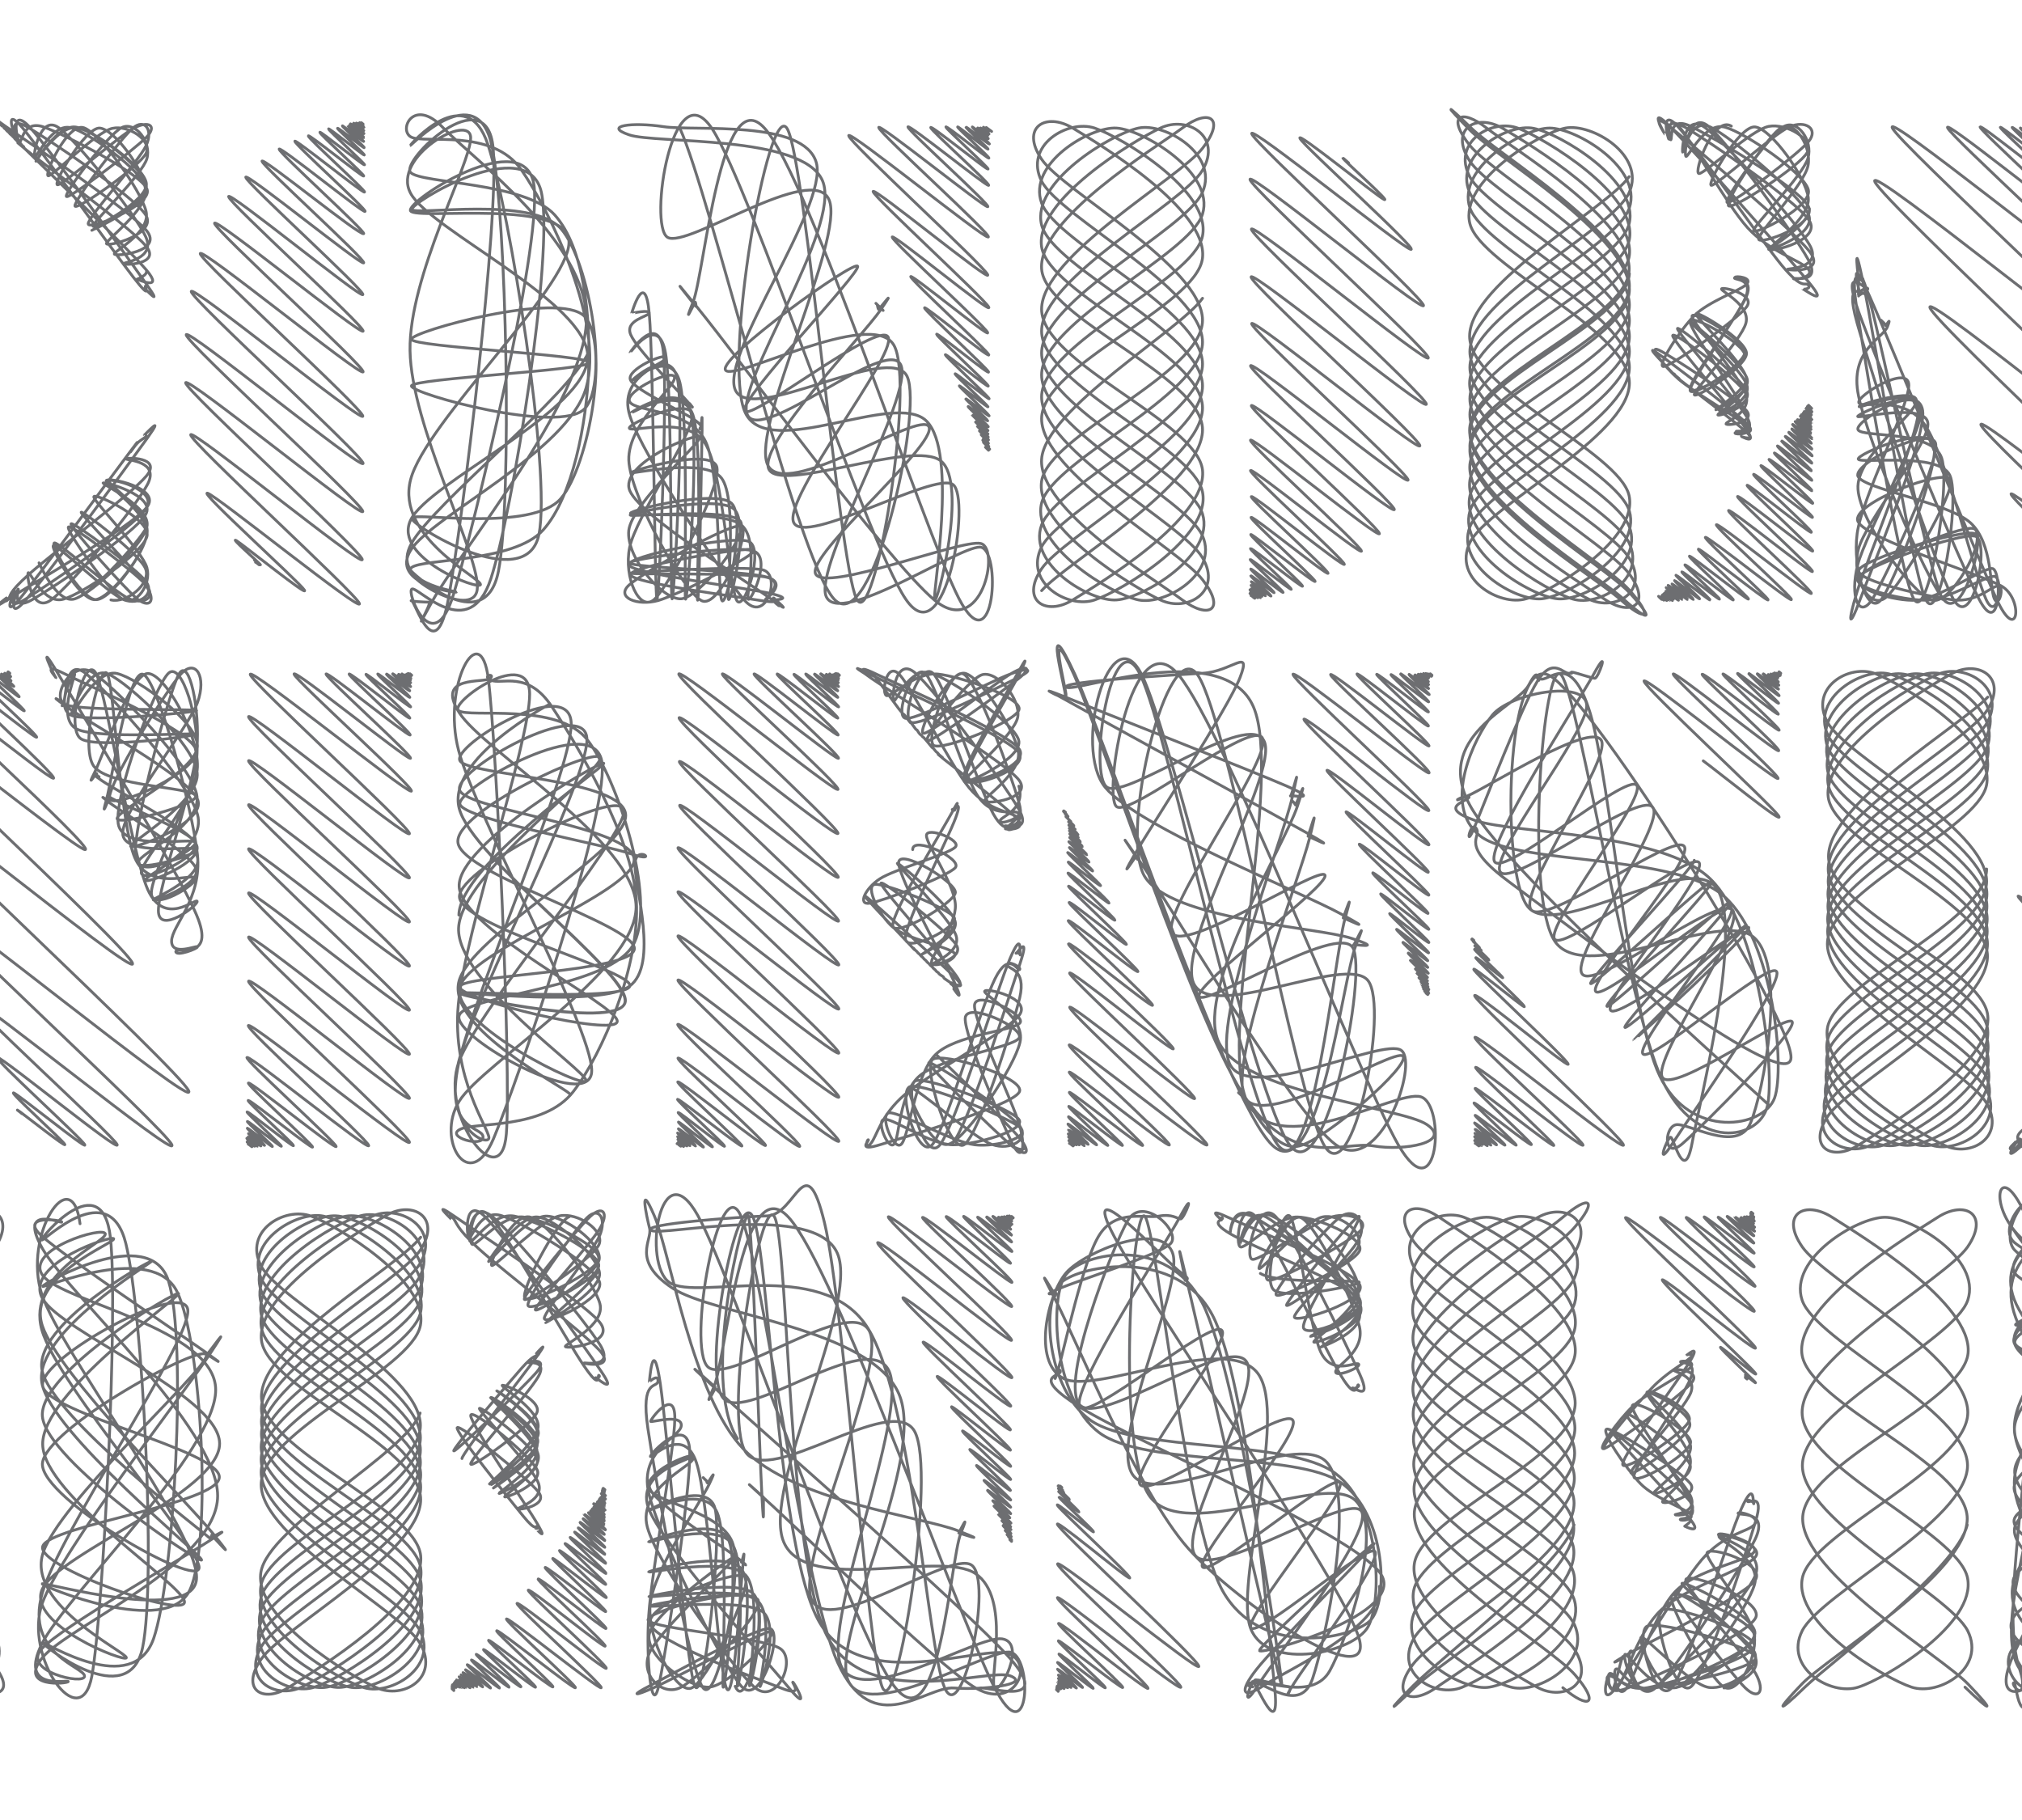 <?xml version="1.0" encoding="utf-8"?>
<!-- Generator: Adobe Illustrator 19.1.0, SVG Export Plug-In . SVG Version: 6.00 Build 0)  -->
<svg version="1.1" id="Layer_1" xmlns="http://www.w3.org/2000/svg" xmlns:xlink="http://www.w3.org/1999/xlink" x="0px" y="0px"
	 viewBox="0 0 720 648" enable-background="new 0 0 720 648" xml:space="preserve">
<g>
	<path fill="none" stroke="#6D6E71" stroke-linecap="round" stroke-linejoin="round" stroke-miterlimit="10" d="M-7.5,47.6
		c-0.3-0.2-1.9-1.4-1.9-1.4c0,0,1.8,1.7,1.7,1.7c-0.1,0-2.6-2-2.5-1.9c0,0.2,3,2.8,2.8,2.8c-0.2,0-3.7-2.9-3.8-2.8
		c-0.1,0.1,3.5,3.3,3.3,3.3c-0.2,0-4.5-3.4-4.5-3.2c0,0.2,4.7,4.4,4.5,4.5c-0.2,0-5.8-4.5-5.7-4.2c0.1,0.3,6.4,6,6.1,6.1
		c-0.3,0.1-7.6-5.8-7.6-5.6c-0.1,0.3,7.7,7.3,7.2,7.2c-0.5,0-10.3-7.9-10.2-7.4c0.1,0.5,11,10.4,10.6,10.6
		C-8.1,57.5-21,47.1-21,47.7C-21,48.3-7.1,60.8-7.6,61c-0.5,0.2-16.5-12.7-16.6-12C-24.2,49.7-7.3,64.9-8,65.2
		c-0.7,0.2-20.4-15.8-20.4-14.8c0,1,21.4,20.2,20.6,20.6c-0.8,0.4-25.5-19.7-25.5-18.5c0,1.2,26.5,25.1,25.6,25.6
		C-8.6,78.5-38.9,54-38.9,55.4c0,1.4,32.1,30.5,31.2,31.2c-1,0.7-36.9-28.5-36.9-26.8c0,1.7,37.8,35.9,36.7,36.7
		C-9,97.3-51.2,63-51.2,65c0,2,44.5,42.2,43.4,43.4c-1,1.2-49.6-38.3-49.7-36.1c0,2.2,50.5,48,49.5,49.5c-1,1.6-55.5-42.8-55.4-40.3
		c0,2.6,56.4,53.6,55.7,55.7c-0.7,2-59.8-46.2-59.9-43.5c0,2.7,60.1,57.3,59.6,59.6c-0.6,2.3-63.1-48.8-63-45.8
		c0.1,2.9,63.8,60.8,63.5,63.5c-0.4,2.6-65.6-50.7-65.6-47.7c0,3,65.6,62.6,65.7,65.7c0.1,3.1-64.9-50.1-65-47.2
		c-0.1,2.9,63.9,61.1,64.6,64.6c0.7,3.4-58.5-44.7-60.5-44c-2,0.7,47.3,45.4,48.4,48.4c1.2,3.1-38.2-28.8-41.4-30.1
		c-3.2-1.3,20.1,19.7,22.3,22.3c2.1,2.6-8.3-6.2-9.5-6.9c-1.2-0.8,2,1.9,2.2,2.2"/>
	<path fill="none" stroke="#6D6E71" stroke-linecap="round" stroke-linejoin="round" stroke-miterlimit="10" d="M129.3,44.2
		c0,0-0.6-0.5-0.6-0.5C128.6,43.8,129.2,44.3,129.3,44.2c-0.1,0.1-0.7-0.4-0.7-0.4c0,0,0.6,0.5,0.6,0.6c0,0-0.6-0.5-0.6-0.5
		c0,0,0.6,0.5,0.6,0.6c0,0-0.6-0.5-0.6-0.5c0,0,0.7,0.6,0.6,0.5c-0.1-0.1-1.3-1-1.3-0.9c0.1,0.1,1.7,1.6,1.7,1.7
		c0,0-1.9-1.4-1.9-1.4c0,0,1.8,1.7,1.7,1.7c-0.2,0-2.6-2-2.6-1.8c0,0.1,3,2.8,2.8,2.8c-0.2,0-3.8-3-3.8-2.8c0,0.2,4.1,3.9,3.9,3.9
		c-0.2,0-5.1-3.9-5.1-3.7c0,0.2,5.1,4.9,5,5c-0.1,0.1-5.7-4.4-5.7-4.2c0,0.2,5.9,5.6,5.6,5.6c-0.3,0-7.7-5.9-7.6-5.6
		c0,0.4,8.1,7.6,7.8,7.8c-0.3,0.1-9.5-7.4-9.5-6.9c0,0.4,10,9.4,9.5,9.5c-0.5,0-12.7-9.8-12.7-9.3c0,0.6,13.3,12.6,12.8,12.8
		c-0.5,0.2-15.9-12.2-15.9-11.6c-0.1,0.7,16.3,15.4,15.6,15.6c-0.7,0.2-19.8-15.3-19.7-14.3c0,1,20.8,19.7,20,20
		c-0.8,0.3-24.9-19.2-24.8-18.1c0,1.2,26,24.6,25,25c-0.9,0.5-30.5-23.5-30.6-22.2c-0.1,1.3,31,29.4,30.1,30.1
		C128,84,93.2,55.6,93.3,57.4c0.1,1.7,37.2,35.2,36.2,36.2c-1,0.9-42-32.4-42-30.5c0,1.9,42.7,40.6,41.7,41.8S81.4,67.8,81.4,70
		c0,2.2,48.7,46.3,47.9,47.9c-0.8,1.6-52.9-40.8-52.9-38.4c0,2.4,53.7,51.1,52.9,52.9c-0.9,1.8-57.9-44.7-58-42.1
		c0,2.6,58.4,55.6,57.9,57.9c-0.5,2.2-61.2-47.2-61.1-44.4c0,2.8,61.5,58.7,61.2,61.2c-0.3,2.6-63-48.7-63-45.8
		c0,2.9,62.9,60,62.9,62.9c0,2.8-63-48.7-63.1-45.8c0,2.8,62.6,59.8,62.9,62.9c0.3,3.1-61-47-61.1-44.4
		c-0.2,2.6,59.1,56.7,60.1,60.1c1,3.5-50.9-38.5-54.1-39.3c-3.3-0.8,32.8,31.7,34.5,34.5c1.7,2.8-21.6-16-24.2-17.6
		c-2.6-1.5,7.3,7.2,8.3,8.3c1.1,1.2-1.9-1.4-1.9-1.4c0,0,1.6,1.5,1.7,1.7c0.1,0.1-1.2-0.9-1.3-0.9"/>
	<path fill="none" stroke="#6D6E71" stroke-linecap="round" stroke-linejoin="round" stroke-miterlimit="10" d="M480.2,58
		c-0.1-0.1-3.4-3.1-1.3-0.9c2.1,2.2,16.6,15.2,13.9,13.9c-2.7-1.3-31.5-24.7-29.9-21.7c1.6,3,42.4,39.8,39.5,39.5
		c-2.9-0.3-57.4-44.5-56.7-41.2c0.8,3.3,61.3,58.5,61.2,61.2c-0.1,2.7-62.1-48-61.8-44.9c0.3,3.1,63.4,60.5,63.5,63.5
		c0.1,2.9-62.9-48.6-63-45.8c-0.1,2.8,62.4,59.5,62.3,62.3c0,2.8-62-47.8-62.4-45.3c-0.4,2.5,60.1,57.3,60.1,60.1
		c0,2.8-59.2-45.5-59.9-43.5c-0.7,2,55.7,53.2,55.7,55.7c-0.1,2.5-55.2-42.5-56.1-40.7c-0.8,1.7,51.2,48.8,51.2,51.2
		c0,2.4-50.1-38.5-50.9-37c-0.9,1.4,45.7,43.6,45.6,45.6c0,2.1-44.8-34.3-45.9-33.3c-1.1,1,39.5,37.7,39.5,39.5
		c0,1.8-38.5-29.5-39.5-28.7c-1,0.8,33.3,31.8,33.4,33.4c0.1,1.6-32.1-24.6-33.1-24.1c-1,0.5,27.3,26,27.3,27.3
		c0,1.2-26.6-20.4-27.4-19.9c-0.8,0.5,22.8,21.8,22.8,22.8c0,1-22.2-16.9-22.9-16.7c-0.8,0.3,18.4,17.5,18.4,18.4
		c0,0.8-17.8-13.6-18.5-13.4c-0.7,0.2,14.5,13.8,14.5,14.5c0,0.6-14.2-10.8-14.6-10.6c-0.5,0.2,11.7,11.1,11.7,11.7
		c0,0.6-10.9-8.3-11.5-8.3c-0.5,0,8.3,8,8.3,8.4c0,0.4-8.1-6.2-8.3-6c-0.2,0.2,7.2,6.9,7.2,7.2c0,0.4-6.7-5.1-7-5.1
		c-0.3,0,5,4.8,5,5c0,0.2-4.9-3.7-5.1-3.7c-0.2,0,3.9,3.7,3.9,3.9c0,0.2-3.7-2.9-3.8-2.8c-0.1,0.1,3.4,3.2,3.3,3.3
		c-0.1,0.1-3.7-2.8-3.8-2.8c-0.2,0,2.8,2.6,2.8,2.8c0,0.2-2.4-1.8-2.6-1.8c-0.1,0,1.7,1.6,1.7,1.7c0,0-1.9-1.4-1.9-1.4
		c0,0,1.6,1.5,1.7,1.7c0.1,0.1-1.2-0.9-1.3-0.9"/>
	<path fill="none" stroke="#6D6E71" stroke-linecap="round" stroke-linejoin="round" stroke-miterlimit="10" d="M723.8,46.3
		c-0.1-0.1,0.6,0.5,0.6,0.6C724.4,46.8,723.8,46.3,723.8,46.3c-0.1,0.1,0.7,0.8,0.5,0.7c-0.2-0.1-1.8-1.3-1.9-1.4
		c-0.1,0,1.2,1.2,1.1,1.1c-0.1,0-2.1-1.6-1.9-1.4c0.1,0.2,3,2.8,2.8,2.8c-0.2,0-3.9-3.1-3.8-2.8c0.1,0.3,4.7,4.4,4.5,4.5
		c-0.2,0-5.9-4.6-5.7-4.2c0.2,0.4,7.2,6.7,6.7,6.7c-0.5,0-9.8-7.6-9.6-6.9c0.3,0.7,11.8,11.1,11.1,11.1c-0.7,0-15.9-12.4-15.3-11.1
		c0.6,1.3,20.1,18.9,18.9,18.9c-1.2,0-27-21.1-26.1-19c0.9,2.1,33.7,31.7,31.7,31.7c-1.9,0-44.8-34.9-43.3-31.5
		c1.5,3.5,55.6,52.3,52.3,52.3c-3.3,0-74.4-58-72-52.3c2.5,5.8,87.9,83.6,86.8,86.8c-1,3.2-96.1-74.9-93-67.6
		c3.2,7.4,108.6,104.4,111.9,111.9c3.3,7.5-94.1-73.1-92.3-67.1c1.8,6,99.9,96.1,103,103c3,6.9-81-61.7-84.7-61.5
		c-3.7,0.1,60.6,58.2,62.3,62.3c1.8,4.1-49.2-37.5-51.6-37.5c-2.4,0,36.3,34.9,37.3,37.3c1,2.4-29.8-22.7-31.2-22.7
		c-1.4,0,22,21.2,22.8,22.8c0.8,1.6-17-12.9-17.8-13c-0.8,0,12.6,12.1,12.8,12.8c0.2,0.7-10.9-8.3-11.5-8.3c-0.5,0,8,7.7,8.4,8.4
		c0.3,0.6-6.1-4.7-6.4-4.6c-0.2,0.1,4.9,4.7,5,5c0.1,0.3-4.2-3.2-4.5-3.2c-0.3-0.1,2.6,2.6,2.8,2.8c0.1,0.2-1.9-1.4-1.9-1.4
		c0,0,1.7,1.6,1.7,1.7c0,0-1.8-1.3-1.9-1.4c-0.1,0,1,1,1.1,1.1c0.1,0.1-0.6-0.5-0.6-0.5"/>
	<path fill="none" stroke="#6D6E71" stroke-linecap="round" stroke-linejoin="round" stroke-miterlimit="10" d="M353.1,46.8
		c-0.3-0.2-1.8-1.3-1.9-1.4c-0.1,0,1.1,1.1,1.1,1.1c0,0-1.3-1-1.3-0.9c0,0,1.2,1.2,1.1,1.1c-0.1,0-1.9-1.4-1.9-1.4
		c0,0,1.7,1.6,1.7,1.7c0,0-2-1.5-1.9-1.4c0.1,0.1,2.4,2.2,2.2,2.2c-0.2,0-3.1-2.4-3.2-2.3c-0.1,0.1,3,2.8,2.8,2.8
		c-0.2,0-3.8-3-3.8-2.8c0,0.2,4.2,3.9,3.9,3.9c-0.3,0-5.8-4.5-5.7-4.2c0.1,0.3,6.5,6.1,6.1,6.1c-0.4,0-8.2-6.3-8.3-6
		c-0.1,0.3,8.3,7.8,7.8,7.8c-0.5,0-10.9-8.4-10.8-7.9c0,0.5,11.8,11.1,11.1,11.1c-0.7,0-15.2-11.8-15.3-11.1c0,0.7,15.9,15,15,15
		c-0.9,0-20.4-15.8-20.4-14.8c0,1,21.9,20.6,20.6,20.6c-1.3,0-28.6-22.1-28.7-20.8c0,1.3,30.1,28.4,28.4,28.4
		c-1.7,0-38.9-30-38.8-28.2c0,1.8,40.7,38.5,39,39c-1.8,0.5-49.6-38.3-49.7-36.1c0,2.2,48.1,46.2,49.5,49.5
		c1.5,3.3-40.8-31.5-40.8-29.6c0.1,1.9,40.1,38.5,41.2,41.2c1.1,2.7-34.3-26.5-34.4-25c-0.1,1.5,32.9,31.6,34,34
		c1.1,2.3-27.5-21.2-27.4-19.9c0.1,1.3,27,26,27.8,27.8c0.8,1.9-22.9-17.7-22.9-16.7c0,1,22.1,21.3,22.8,22.8
		c0.7,1.6-18.5-14.3-18.5-13.4c0,0.8,17.9,17.2,18.4,18.4c0.5,1.2-15.3-11.8-15.3-11.1c0.1,0.7,15,14.5,15.6,15.6
		c0.6,1.1-12-9.3-12.1-8.8c-0.1,0.5,11.4,11,11.7,11.7c0.3,0.7-10.3-7.9-10.2-7.4c0.1,0.5,10.2,9.8,10.6,10.6c0.4,0.8-8.2-6.3-8.3-6
		c-0.1,0.3,7.7,7.3,7.8,7.8c0.1,0.5-7-5.4-7-5.1c0,0.4,7,6.7,7.2,7.2c0.3,0.5-5.7-4.4-5.7-4.2c0,0.2,5.4,5.2,5.6,5.6
		c0.2,0.4-4.5-3.4-4.5-3.2c0,0.2,4.3,4.2,4.5,4.4c0.1,0.3-3.8-3-3.8-2.8c0,0.2,3.8,3.6,3.9,3.9c0.1,0.3-3.2-2.5-3.2-2.3
		c0,0.2,3.2,3.1,3.3,3.3c0.1,0.3-2.5-1.9-2.6-1.8c0,0.1,2.1,2,2.2,2.2c0.2,0.2-1.3-1.1-1.3-0.9c0.1,0.1,1.7,1.6,1.7,1.7
		c0,0-1.9-1.4-1.9-1.4c0,0,1.7,1.6,1.7,1.7c0,0-2-1.5-1.9-1.4c0.1,0.1,2.2,2.1,2.2,2.2c0.1,0.1-1.9-1.4-1.9-1.4c0,0,1.5,1.5,1.7,1.7
		c0.2,0.2-0.6-0.5-0.6-0.5c0,0,0.6,0.5,0.6,0.6c0,0-0.6-0.5-0.6-0.5c0,0,0.6,0.5,0.6,0.5c0,0-0.7-0.6-0.6-0.5
		c0.1,0.1,1.1,1.1,1.1,1.1c0,0-1.3-1-1.3-0.9c0,0,1.1,1.1,1.1,1.1c0,0-1.2-1-1.3-0.9c0,0,1,1,1.1,1.1"/>
	<path fill="none" stroke="#6D6E71" stroke-linecap="round" stroke-linejoin="round" stroke-miterlimit="10" d="M644,144.3
		c0.1,0.1,1.1,1.1,1.1,1.1c0,0-1.2-1-1.3-0.9c0,0,1.1,1.1,1.1,1.1c0,0-1.2-1-1.3-0.9c0,0,1,1,1.1,1.1c0.1,0.1-0.6-0.5-0.6-0.5
		c0,0,0.6,0.5,0.6,0.6c0,0-0.6-0.5-0.6-0.5c0,0,0.6,0.5,0.6,0.6c0,0-0.7-0.6-0.6-0.5c0.1,0.1,1.2,1.2,1.1,1.1
		c-0.1,0-1.9-1.4-1.9-1.4c0,0,1.7,1.6,1.7,1.7c0,0-1.9-1.4-1.9-1.4c0,0,1.6,1.6,1.7,1.7c0.1,0.1-1.3-1.1-1.3-0.9
		c0.1,0.1,1.8,1.7,1.7,1.7c-0.1,0-2.5-1.9-2.5-1.8c-0.1,0.1,2.3,2.2,2.2,2.2c-0.1,0.1-2.6-2-2.5-1.9c0,0.2,2.8,2.7,2.8,2.8
		c-0.1,0.1-3.2-2.5-3.2-2.3c0,0.2,3.4,3.3,3.3,3.3c-0.1,0.1-3.7-2.9-3.8-2.8c-0.1,0.1,3.4,3.2,3.3,3.3c-0.1,0.1-3.8-3-3.8-2.8
		c0,0.2,3.9,3.7,3.9,3.9c0,0.2-3.8-3-3.8-2.8c0,0.2,4.1,3.9,3.9,3.9c-0.2,0-5.1-3.9-5.1-3.7c0,0.2,5.1,4.9,5,5
		c-0.1,0.1-5.8-4.5-5.7-4.2c0.1,0.3,6.3,6,6.1,6.1c-0.2,0.2-7-5.4-7-5.1c-0.1,0.3,6.7,6.4,6.7,6.7c-0.1,0.3-7-5.4-7-5.1
		c0,0.4,7.4,7,7.2,7.2c-0.2,0.2-8.3-6.4-8.3-6c0,0.4,8.5,8.1,8.4,8.4c-0.2,0.2-9.5-7.4-9.6-6.9c0,0.4,9.7,9.2,9.5,9.5
		c-0.2,0.3-10.8-8.3-10.8-7.9c0,0.4,10.8,10.3,10.6,10.6c-0.3,0.3-12.1-9.4-12.1-8.8c0,0.6,12.4,11.8,12.3,12.2
		c-0.2,0.4-13.4-10.3-13.4-9.7c0,0.6,13.7,13,13.4,13.4c-0.3,0.4-15.3-11.9-15.3-11.1c0.1,0.7,16.1,15.2,15.6,15.6
		c-0.5,0.4-18.4-14.2-18.5-13.4c0,0.8,18.8,17.9,18.4,18.4c-0.4,0.5-20.9-16.2-21-15.3c-0.1,0.9,21,19.9,20.6,20.6
		c-0.4,0.7-23-17.8-22.9-16.7c0.1,1.1,23.9,22.7,23.4,23.4c-0.6,0.7-26.7-20.6-26.8-19.4c0,1.2,27.3,25.9,26.7,26.7
		c-0.5,0.8-29.9-23-29.9-21.7c-0.1,1.3,30.2,28.7,29.5,29.5c-0.7,0.8-32.6-24.9-33.8-24.5c-1.2,0.4,27.4,26,26.7,26.7
		c-0.6,0.7-29.2-22.2-30.6-22.2c-1.4,0,22.7,21.6,22.3,22.3c-0.4,0.7-23.7-18-24.8-18.1c-1.2,0,18.3,17.4,17.8,17.8
		c-0.5,0.4-20.1-15.3-21-15.3c-0.9,0.1,15.9,15.1,15.6,15.6c-0.3,0.5-16.4-12.5-17.2-12.5c-0.8,0,12.4,11.8,12.3,12.2
		c-0.2,0.4-12.8-9.8-13.4-9.7c-0.6,0.1,10.4,9.8,10,10c-0.3,0.2-11.5-8.7-12.1-8.8c-0.6-0.1,8.4,8,8.4,8.4c-0.1,0.3-8.5-6.5-8.9-6.5
		c-0.4,0,6.8,6.5,6.7,6.7c-0.2,0.2-7.3-5.5-7.6-5.5c-0.3,0,5.8,5.5,5.6,5.6c-0.2,0.1-6.7-5.1-7-5.1c-0.3,0,5.1,4.9,5,5
		c-0.1,0.1-5.5-4.2-5.7-4.2c-0.2,0,4.4,4.3,4.4,4.5c0,0.2-4.2-3.2-4.5-3.2c-0.3-0.1,2.9,2.7,2.8,2.8c-0.1,0.1-3.1-2.4-3.2-2.3
		c-0.1,0.1,2.9,2.7,2.8,2.8c-0.1,0.1-3-2.3-3.2-2.3c-0.2,0,2.3,2.2,2.2,2.2c-0.1,0.1-2.4-1.8-2.6-1.9c-0.1,0,1.7,1.6,1.7,1.7
		c0,0-1.9-1.4-1.9-1.4c0,0,1.7,1.6,1.7,1.7c0,0-1.8-1.3-1.9-1.4c-0.1,0,1.1,1.1,1.1,1.1c0,0-1.2-1-1.3-0.9c0,0,1.2,1.2,1.1,1.1
		c-0.1,0-1.8-1.3-1.9-1.4c-0.1,0,1,1,1.1,1.1"/>
	<path fill="none" stroke="#6D6E71" stroke-linecap="round" stroke-linejoin="round" stroke-miterlimit="10" d="M209.6,125.3
		c-6.6,15.3-55.2,53.9-63.1,68.2c-7.8,14.3,16.1,16.9,16,17.3c0,0.4-23.9-2.8-16.2-15c7.7-12.1,55.9-35.1,62.4-57.7
		c6.6-22.6-12.7-62.8-23.1-77.7c-10.4-14.9-34.6-9.1-39.2-11.6c-4.7-2.5,0.9-14.3,11.3-3.4c10.4,10.9,51.7,40.9,51.1,68.9
		c-0.6,28-45.3,82.7-54.6,99.3c-9.3,16.7-0.1,0.7-1.4,0.8c-1.3,0-7.4-0.3-6.3-0.6c1.2-0.3,8.5,25.5,13.3-1.3
		c4.9-26.9,18.1-134.6,15.8-159.8c-2.3-25.2-33.1,4.7-29.4,8.7c3.7,4,40.8,3.4,51.3,15.1c10.6,11.8,12.8,36.7,12.1,55.4
		c-0.7,18.7-5.7,45.1-16.2,56.8c-10.5,11.7-43,10.1-46.9,13.4c-3.9,3.4,23.6,19.6,23.5,6.7c-0.1-12.9-23.6-57.4-24-84
		c-0.4-26.6,21.6-66.4,21.6-75.7c0-9.3-28.4,6.8-21.4,19.7c6.9,13,63.1,38.8,63.1,58.2c0,19.4-56.7,44.6-63.1,58.2
		c-6.4,13.5,24.9,25.3,24.9,22.9c0-2.4-30.2-17-24.9-37.3c5.2-20.3,56.4-68.5,56.4-84.5c0-15.9-54.3-7.8-56.4-11.2
		c-2.1-3.3,41.5-31.5,44-8.7c2.5,22.7-21.5,121.3-28.7,145.2c-7.3,23.9-17-1-14.8-1.9c2.2-0.9,20.4,19.8,28.1-3.7
		c7.7-23.5,22.6-115.5,18-137.4c-4.7-21.9-47.2,3.9-46.1,6c1.2,2.2,42.8-4.9,53.1,6.9c10.2,11.8,17.2,54.7,8.4,64
		c-8.9,9.3-61.9-5.3-61.7-8.1c0.3-2.7,63.2-5.5,63.2-8.3c0-2.8-63-5.5-63.2-8.3c-0.3-2.7,52.8-17.5,61.7-8.1
		c8.9,9.5,1.8,52.8-8.5,64.8c-10.3,12-51.8,4.8-53.1,6.9c-1.3,2.1,40.8,28.1,45.3,5.9c4.5-22.2-10.5-115.9-18.2-138.9
		c-7.6-23.1-27.8,0.3-27.6,0.4c0.3,0.1,23.9-24.8,29.1,0.4c5.2,25.3,7.2,126,2.3,151.1c-4.9,25.1-31.9-0.3-31.5-0.5"/>
	<path fill="none" stroke="#6D6E71" stroke-linecap="round" stroke-linejoin="round" stroke-miterlimit="10" d="M311.9,108
		c5.6,5.6,0.4,0.2,0.5,0.6c0.1,0.4,0.2,1.2,0.4,1.5c0.2,0.3,7.3-9.3,0.8,0.2c-6.5,9.5-43.5,47.6-39.9,56.6c3.6,9,51.5-10.6,61.3-2.8
		c9.9,7.8-1.4,51.9-2.2,49.5c-0.8-2.4,8.4-52.6-2.9-63.7c-11.2-11.1-56.2,14.5-64.5-2.9c-8.3-17.4,8.3-112.3,14.9-101.2
		c6.6,11,18.3,154.6,24.7,167.4c6.3,12.9,21.1-76.8,13.3-90.3c-7.8-13.6-57.8,13.5-60,8.8c-2.1-4.7,46-39.3,47.1-36.9
		c1.1,2.4-42.1,47.2-40.3,51.5c1.8,4.2,48.3-32.8,51.2-26.2c2.9,6.6-37.5,57.1-33.7,65.9c3.8,8.7,50-18.1,56.7-13.5
		c6.6,4.5-2.5,61.9-16.8,40.8c-14.3-21.1-54.8-145.9-68.9-167.4c-14.1-21.5-22.8,34.4-15.9,38.6c6.9,4.2,51.6-26.9,57.5-13.4
		c5.9,13.5-27.9,80.8-21.9,94.3c5.9,13.5,54.7-19.9,57.5-13.4c2.8,6.5-43.5,45.4-40.4,52.3c3.1,6.9,51.8-12.4,58.8-10.8
		c7.1,1.6,0.4,34.1-16.4,20.2c-16.8-14-70.1-86.6-84.3-104c-14.1-17.4-0.5-0.2-0.6-0.5c-0.1-0.3-0.1-1.3-0.3-1.6
		c-0.2-0.3-4.9,10.2-0.8-0.1c4.1-10.3,9.8-79.4,25.5-61.8c15.8,17.6,56.4,142.5,69.1,167.3c12.8,24.9,15.4-18.1,7.5-18.2
		c-7.9-0.1-50,28.4-54.7,17.6c-4.7-10.8,31.3-71.6,26.6-82.4c-4.7-10.8-50.1,28.6-54.7,17.6c-4.6-10.9,33.8-66.6,26.8-83.2
		c-7-16.6-59.5-13.1-68.9-16.4c-9.4-3.2,1.1-4.6,12.3-2.9c11.1,1.7,50.1-2.7,54.4,12.9c4.2,15.6-34.3,68.1-28.9,80.8
		c5.4,12.7,55.3-17.2,61.2-4.8c5.9,12.4-12.5,94-26,79.3c-13.5-14.7-44.2-144.4-54.9-167.6"/>
	<path fill="none" stroke="#6D6E71" stroke-linecap="round" stroke-linejoin="round" stroke-miterlimit="10" d="M428.2,106.2
		c-7.8,11.3-56.1,39.4-57.3,57.3c-1.2,17.9,40.5,42.9,50.1,50.1c9.6,7.1,15.6,3.5,7.2-7.2c-8.3-10.8-57.3-38.2-57.3-57.3
		c0-19.1,55.5-40.1,57.3-57.3c1.9-17.3-36.6-40.4-46.2-46.2c-9.6-5.8-18.8-0.3-11.1,11.1c7.7,11.4,57.3,38.2,57.3,57.3
		c0,19.1-54.8,40.7-57.3,57.3c-2.5,16.6,32.7,37.8,42.3,42.3c9.6,4.6,22.1-3,15-15c-7-12.1-57.3-38.2-57.3-57.3
		c0-19.1,54.2-41.4,57.3-57.3c3.2-16-28.9-35.2-38.4-38.4c-9.6-3.2-25.3,6.2-18.9,18.9c6.4,12.7,57.3,38.2,57.3,57.3
		c0,19.1-53.5,42-57.3,57.3c-3.8,15.3,25,32.6,34.5,34.5c9.6,2,28.6-9.5,22.8-22.8c-5.8-13.4-57.3-38.2-57.3-57.3
		c0-19.1,52.9-42.7,57.3-57.3c4.5-14.7-21.1-30-30.6-30.6c-9.5-0.6-31.8,12.7-26.7,26.7c5.1,14,57.3,38.2,57.3,57.3
		c0,19.1-52.2,43.3-57.3,57.3c-5.1,14,17.2,27.4,26.7,26.7c9.6-0.6,35.1-16,30.6-30.6c-4.4-14.7-57.3-38.2-57.3-57.3
		c0-19.1,51.6-44,57.3-57.3c5.8-13.4-13.3-24.8-22.8-22.8c-9.5,2-38.3,19.2-34.5,34.5c3.8,15.3,57.3,38.2,57.3,57.3
		c0,19.1-50.9,44.6-57.3,57.3c-6.4,12.7,9.4,22.2,18.9,18.9c9.6-3.2,41.6-22.4,38.4-38.4c-3.1-16-57.3-38.2-57.3-57.3
		c0-19.1,50.3-45.3,57.3-57.3c7.1-12.1-5.5-19.6-15-15c-9.6,4.5-44.8,25.7-42.3,42.3c2.5,16.6,57.3,38.2,57.3,57.3
		c0,19.1-49.6,45.9-57.3,57.3c-7.7,11.4,1.6,17,11.1,11.1c9.5-5.8,48-28.9,46.2-46.2c-1.8-17.2-57.3-38.2-57.3-57.3
		c0-19.1,49-46.6,57.3-57.3c8.4-10.8,2.3-14.4-7.2-7.2c-9.6,7.1-51.3,32.2-50.1,50.1c1.2,17.9,57.3,38.2,57.3,57.3
		c0,19.1-48.3,47.2-57.3,57.3"/>
	<path fill="none" stroke="#6D6E71" stroke-linecap="round" stroke-linejoin="round" stroke-miterlimit="10" d="M580.1,62.9
		c-7.7,11.2-56.8,37.8-56.8,56.8c0,18.9,53.4,41.2,56.8,56.8c3.3,15.6-27.3,34-36.7,36.7c-9.5,2.8-26.2-7.2-20-20
		c6.1-12.8,56.8-37.9,56.8-56.8c0-18.9-53-41.6-56.8-56.8c-3.8-15.1,24.5-32.1,34-34c9.5-1.8,28.5,9.6,22.8,22.8
		c-5.7,13.3-56.8,37.9-56.8,56.8s52.5,42.1,56.8,56.8c4.3,14.7-21.7,30.2-31.2,31.2c-9.5,0.9-30.8-11.9-25.6-25.6
		c5.2-13.7,56.8-37.8,56.8-56.8c0-18.9-52-42.6-56.8-56.8c-4.7-14.2,18.9-28.4,28.4-28.4s33.1,14.2,28.4,28.4
		c-4.7,14.2-56.8,37.8-56.8,56.8c0,18.9,51.6,43,56.8,56.8c5.2,13.7-16.1,26.5-25.6,25.6c-9.5-0.9-35.4-16.5-31.2-31.2
		c4.3-14.7,56.8-37.8,56.8-56.8S529,81.7,523.3,68.5c-5.7-13.3,13.4-24.7,22.8-22.8c9.5,1.9,37.8,18.8,34,34
		c-3.8,15.1-56.8,37.8-56.8,56.8c0,18.9,50.7,44,56.8,56.8c6.1,12.8-10.6,22.8-20,20c-9.5-2.8-40.1-21.2-36.7-36.7
		c3.3-15.6,56.8-37.9,56.8-56.8c0-18.9-50.2-44.4-56.8-56.8c-6.6-12.3,7.8-21,17.3-17.3c9.5,3.7,42.4,23.5,39.5,39.5
		c-2.9,16-56.8,37.8-56.8,56.8c0,18.9,49.7,44.9,56.8,56.8c7.1,11.9-5,19.1-14.5,14.5c-9.5-4.6-44.7-25.8-42.3-42.3
		c2.4-16.5,56.8-37.8,56.8-56.8s-49.3-45.4-56.8-56.8c-7.5-11.4,2.2-17.3,11.7-11.7c9.5,5.6,47,28.1,45.1,45.1
		c-1.9,17-56.8,37.8-56.8,56.8c0,18.9,48.8,45.8,56.8,56.8c8,10.9,0.6,15.4-8.9,8.9c-9.5-6.5-49.4-30.4-47.9-47.9
		c1.5-17.4,56.8-37.8,56.8-56.8c0-18.9-48.3-46.3-56.8-56.8c-8.4-10.5-3.3-13.5,6.1-6.1c9.5,7.4,51.7,32.8,50.6,50.7
		c-1,17.9-56.8,37.8-56.8,56.8c0,18.9,47.9,46.8,56.8,56.8c8.9,10,6.1,11.7-3.3,3.3c-9.5-8.4-54-35.1-53.4-53.4
		c0.6-18.4,56.8-37.8,56.8-56.8c0-18.9-47.4-47.2-56.8-56.8c-9.4-9.6-8.9-9.8,0.6-0.6c9.5,9.3,56.3,37.4,56.2,56.2
		c-0.1,18.8-56.4,38.2-56.8,56.8c-0.4,18.6,45.1,45.8,54.6,54.5c9.5,8.7,11.3,7.6,2.2-2.2c-9.1-9.8-56.8-37.8-56.8-56.8
		c0-18.9,55.9-38.7,56.8-56.8"/>
	<path fill="none" stroke="#6D6E71" stroke-linecap="round" stroke-linejoin="round" stroke-miterlimit="10" d="M275,213.6
		c5.2,5,0.6-0.5,0.6-0.6C275.6,213,283.5,219.9,275,213.6c-8.6-6.5-46.4-29.2-50.7-38.8c-4.3-9.7,25.1-21.5,25-19.1
		c-0.1,2.3-24.2,23.5-25.4,33.1c-1.1,9.6,12,24.9,18.7,24.4c6.6-0.5,24.1-22.5,21.1-27.5c-3-5-38.9-1.6-39.3-2.3
		c-0.4-0.7,31.1-7.2,36.9-2.2c5.8,5-1.2,34.1-1.9,32.2c-0.7-1.8,3.3-35.7-2.5-43.2c-5.8-7.5-32-1.3-32.2-1.9
		c-0.3-0.6,29.3-9.3,30.6-1.8c1.4,7.5-17.1,42.2-22.3,46.9c-5.2,4.7-11-7.6-8.8-18.5c2.3-10.9,22.3-39.9,22.3-46.9
		c0-7.1-23.2,2.8-22.4,4.5c0.8,1.6,20.7-4.8,27,5.4c6.4,10.2,8.5,49.8,11.1,55.6c2.5,5.8,10.5-18.8,4.2-20.8
		c-6.4-2.1-43.9,5.4-42.5,8.5c1.4,3.1,42.4,8.1,50.9,10.2c8.6,2.1,0.4,2.1,0.5,2.3c0.1,0.3,0.9-0.8,0.1-0.8c-0.7,0,3.9,2.3-4.6,0.9
		c-8.5-1.4-45.9-6.2-46.3-9.2c-0.4-3,42.4-10.3,44-8.8c1.6,1.5-26.7,15.9-34.1,18c-7.4,2.1-15.3-1.1-10.4-5.5
		c4.9-4.4,35.4-21.9,39.7-21c4.3,0.9-7.4,30.2-14,26.5c-6.6-3.7-24.2-35.5-25.7-48.7c-1.6-13.2,16.2-26.9,16.2-30.6
		c0-3.7-17.9,4.7-16,8.5c1.9,3.8,21.7,2.6,27.1,14.3c5.5,11.8,4.1,52.7,5.7,56.4c1.5,3.7,8.9-29.3,3.5-34.5
		c-5.4-5.1-36.5,2.4-36,3.6c0.5,1.3,32.2-1.2,39.2,3.9c7,5.1,1.9,25.1,2.7,26.6c0.7,1.6,8.8-15.1,1.7-17.2c-7-2.1-44.7,2.9-43.9,4.4
		c0.8,1.5,40.5,2.7,48.6,4.9c8.1,2.1-0.1,7.9-0.2,7.9c-0.1,0,7.8-6.4-0.2-7.9c-8-1.5-47.9-0.8-48-1.3c-0.1-0.4,40.5-2.8,47.2-1.2
		c6.8,1.6,1.2,19.8-6.6,10.7c-7.9-9.1-36.1-51.2-40.7-65.5c-4.6-14.4,12.8-18.6,12.9-20.7c0-2.1-14.4,4.2-12.7,7.9
		c1.7,3.7,18.6,11.2,22.7,14.1c4.1,2.9,1.6,2.7,2.1,3.3c0.5,0.6,0.8-9.8,0.7,0.4c-0.2,10.2-1,61.5-1.6,60.6
		c-0.6-0.9,2.2-55-1.7-66.1c-4-11.1-21.9-0.4-22-0.6c-0.1-0.2,18-11.6,21.2-0.6c3.3,11.1-1.1,68.6-1.8,66.9
		c-0.6-1.7,1.2-64.2-2-77.1c-3.2-12.9-17.2-0.3-17.3-0.5c-0.1-0.1,14.1-13.3,16.5-0.4c2.4,12.9-1.3,79.5-2,77.9
		c-0.7-1.6,0.2-72.7-2.3-87.4c-2.5-14.6-12.5-0.2-12.6-0.3c-0.1-0.1,10.2-14.9,11.8-0.3c1.6,14.6-1.5,90.4-2.3,88.1
		c-0.8-2.2-1.2-84.6-2.7-101.5c-1.5-16.9-6.3-0.1-6.3-0.2c0-0.1,6.3-1.4,6.3-0.2c-0.1,1.3-8.9,2.5-6.6,7.8
		c2.3,5.3,16.9,19.9,20.4,24c3.5,4.1,0.4,0.3,0.6,0.5"/>
	<path fill="none" stroke="#6D6E71" stroke-linecap="round" stroke-linejoin="round" stroke-miterlimit="10" d="M669.8,114
		c0.3,0.3,0.4,0.4,0.6,0.6c0.2,0.2,0.4,0.3,0.6,0.6c0.2,0.2,0.2,0.5,0.4,0.7c0.2,0.2,2.3-3.8,0.7,0.4c-1.6,4.2-13.7,8.5-10.3,24.7
		c3.3,16.2,23.6,64.7,30.4,72.6c6.8,7.9,15.6-24,10.6-25.4c-5-1.4-37.3,12.8-40.7,17c-3.4,4.3,12.5,9,20.3,8.5
		c7.9-0.5,23.1-11.2,26.9-11.3c3.7-0.1,3.3,26.1-4.6,10.9c-7.9-15.2-36.3-84-42.9-102.4c-6.6-18.4,3.3-6.9,3.3-8
		c0.1-1.1-3,0.8-2.9,1.2c0.1,0.5-4.5-16.6,3.6,1.5c8.1,18.2,37.2,90.3,45,107.4c7.8,17.2,10,0.2,1.8-4.4c-8.2-4.5-48-16.6-51-22.9
		c-3-6.3,31.4-19.4,33-14.8c1.6,4.5-17.8,37.9-23.3,42c-5.5,4.1-12.1-6.9-9.6-17.2c2.6-10.3,24.9-36.8,24.8-44.7
		c0-7.9-24.7-1.9-25-2.7c-0.4-0.9,22.7-11.3,22.7-2.5c0,8.8-19.8,44.1-22.7,55.3c-2.9,11.3,0.4,19.5,5.1,12.4
		c4.6-7.2,23.6-48,22.7-55.3c-0.8-7.3-29.7,6.7-27.7,11.4c2.1,4.6,31.9,9.2,40,16.5c8.1,7.3,6.9,23.3,8.5,27
		c1.7,3.8,3.8-4.6,1.4-4.5c-2.4,0.1-7.5,5.9-15.8,5c-8.3-1-35-6.7-33.8-10.6c1.3-3.9,37-14.8,41.3-13c4.3,1.8-8.7,26.3-15.6,23.6
		c-6.9-2.6-25.2-27.6-26-39.4c-0.9-11.8,20.8-26.6,20.8-31.5c0.1-4.9-20.8,1.4-20.4,2.1c0.4,0.7,22.6-9.1,22.7,2.4
		c0.1,11.5-18.5,55.8-22.4,66.4c-3.9,10.6-4.5,8.3-1-3c3.5-11.3,21.8-55.3,21.9-64.9c0-9.6-23,4.4-21.6,7.3
		c1.4,2.9,26.5,0,29.8,10.1c3.3,10-4.9,59-9.9,50.2c-5-8.8-17.2-83.8-20.2-102.7c-3-18.9,2-9.1,2.1-10.8c0.1-1.7-1.5,0.2-1.5,0.3
		c0,0.1-2.4-18.5,1.5,0.3c4,18.8,17,101.3,22.2,112.8c5.1,11.5,12.6-35.7,8.7-44c-4-8.3-31.7-4-32.6-5.7
		c-0.9-1.7,25.8-13.1,27.1-4.7c1.3,8.4-14.6,49.8-19.2,55c-4.6,5.2-10-11-8.3-23.8c1.7-12.8,18.3-45,18.4-52.8
		c0.1-7.8-18.8,3.8-17.8,6.2c1,2.4,16.2-3.4,23.8,8.3c7.6,11.7,17.4,52.8,21.5,61.7c4.1,8.9,6.5-8.2,2.8-8.2
		c-3.6,0.1-16.5,8.5-24.5,8.5c-8.1,0-26.8-4.5-23.8-8.3c3-3.8,36-15.8,41.6-14.5c5.6,1.3-0.8,34.9-7.8,22.3
		c-7-12.6-29.1-80-34.2-98.1c-5.1-18.1,3.5-8.8,3.6-10.4c0.1-1.6-3.2,0.5-3.1,0.7c0.1,0.3-1.2-17.1,3.8,0.9
		c5,18,20.4,94.6,26.1,107.1"/>
	<path fill="none" stroke="#6D6E71" stroke-linecap="round" stroke-linejoin="round" stroke-miterlimit="10" d="M790.3,83.4
		c-2.2,5.7-24,22.9-23.9,23.9c0.1,1.1,28-9,24.3-17.5c-3.7-8.5-38.7-27.7-46.7-33.5c-7.9-5.8-0.7-1-0.9-1.3
		c-0.3-0.3-0.8,1.2-0.6-0.5c0.2-1.6,0.8-11.1,1.6-9.3c0.9,1.8-4.1,15.5,3.6,20.2c7.7,4.6,41.6,5.2,42.6,7.5
		c1,2.3-32.4,11.1-36.4,6.4c-4-4.6,6.1-39.9,12.2-34.1c6.1,5.8,22.1,53.1,24.6,68.9c2.6,15.8-9.2,22.1-9.3,25.9
		c-0.1,3.8,9.5-1.9,8.9-3.2c-0.6-1.3-5.3,10.7-12.6-4.5c-7.3-15.2-25.3-73.9-31-86.7c-5.7-12.8-7.6,9.7-3.4,9.6
		c4.1-0.1,20.3-9.5,28.2-10.1c7.9-0.5,23.1,3.2,19.3,6.9c-3.8,3.7-39.1,16.3-42.2,15.1c-3.1-1.2,16.6-21.2,23.6-22
		c7-0.8,20.5,9.5,18.4,17.2c-2.1,7.7-31.1,27-31.1,29c0,2,34.4-9.5,31-17.1c-3.3-7.5-42.5-23.3-51.1-28.1c-8.6-4.8-0.2-0.7-0.3-0.7
		c-0.1,0-8.8-3-0.3,0.7c8.6,3.7,48.8,15.5,51.6,21.4c2.8,6-31.6,18.1-34.9,14.5c-3.3-3.6,9.3-38.3,15.1-36.4
		c5.8,1.9,19,34.2,19.9,48c0.9,13.8-14.5,28.5-14.5,34.9c0,6.4,14.2,2.2,14.6,3.2c0.4,1-12.3,6.1-12.3,2.7c0-3.4,16.1-8.1,12.2-22.9
		c-3.8-14.8-27.9-57.7-35.2-66c-7.4-8.2-12.7,16.7-8.9,16.7c3.8-0.1,24.7-15.3,31.9-17.1c7.3-1.8,16.3,1.8,11.8,6.3
		c-4.5,4.5-38.9,20.8-38.9,20.8c0,0,34.4-16.2,38.9-20.7c4.5-4.5-4.6-8-11.8-6.3c-7.2,1.7-27.5,16.7-31.3,16.7
		c-3.7,0,1.7-24.7,8.9-16.7c7.2,8,30.7,50,34.4,64.6c3.7,14.6-12.3,20.2-12.2,22.9c0.1,2.7,13.8-3.8,12.5-6.7
		c-1.3-2.9-16.2-7.9-20.2-10.7c-3.9-2.8-2.7-5.1-3.3-6.3c-0.7-1.1-1.9,10.2-0.7-0.4c1.2-10.6,4.3-71.3,8-63.3
		c3.7,8.1,11.5,93,14.1,111.7c2.6,18.6,1.4,0.1,1.6,0.2c0.1,0-0.9,1.8-0.8,0.1c0.1-1.7,3.2,8.6,1.3-10.1
		c-1.9-18.8-9.3-96.6-12.9-102.3c-3.6-5.7-10.7,57.1-8.6,68c2.1,10.9,21.5-1.7,21.1-2.7c-0.4-0.9-19.9,7.9-23.4-3
		c-3.5-10.8,1.5-64,2.3-62.1c0.8,1.8-0.9,60.9,2.7,73.2c3.6,12.3,18.8,0.5,18.9,0.7c0.1,0.2-18.1,9.7-18.1,0.7c0-9,16-42.2,18-54.6
		c1.9-12.3-2.1-25.9-6.4-19.4c-4.3,6.5-20.2,48.1-19.2,58.3c1,10.2,24.6,1.9,25,2.8c0.4,0.9-20.9,12.8-22.7,2.5
		c-1.8-10.3,8-63.9,11.9-64.2c3.9-0.4,10.7,45.4,11.4,61.9c0.8,16.5-6.9,31.2-6.9,37.2c0,6,7.4-0.8,7-1.3"/>
	<path fill="none" stroke="#6D6E71" stroke-linecap="round" stroke-linejoin="round" stroke-miterlimit="10" d="M52.3,187.6
		c-3,5.6-19.2,23.5-25.6,25.6c-6.4,2.1-12.8-12.8-12.8-12.8s6.4,14.9,12.8,12.8C33.1,211.1,50.6,194.5,52.3,187.6
		c1.7-6.9-15.5-14.9-15.6-15.6c-0.1-0.7,19.3,4.4,15.1,11.3c-4.2,6.9-32.7,25.8-40.3,30.2c-7.6,4.4-4.7-3.8-5-3.8
		c-0.4,0-4.8,12.7,2.8,3.8c7.6-8.9,36-47.5,43-57.3c7-9.8-0.9-1.1-0.9-1.3c-0.1-0.1,1,0,0.6,0.5c-0.4,0.5-2.2,1.4-3.1,2.4
		c-0.9,0.9-1.9,2.5-2.4,3.1c-0.5,0.6,5.9-8.2-0.6,0.5c-6.6,8.7-32,43.5-38.7,51.6c-6.8,8.2-2.2-2.6-1.9-2.5c0.3,0-4,7.7,3.8,2.8
		c7.8-4.9,37.9-25.1,42.8-32.1c4.9-7-13.3-11.3-13.2-9.9c0.1,1.4,14.4,11.2,13.7,18.3c-0.7,7-12.4,23.3-17.9,23.9
		c-5.5,0.6-17-20.1-15.1-20.2c1.9-0.1,21,17.3,26.4,19.8c5.5,2.5,9.9-0.5,6.3-4.7c-3.6-4.3-26.3-21.6-27.7-20.8
		c-1.4,0.8,14.7,23.4,19.4,25.8c4.6,2.4,10.2-5.2,8.5-11.3c-1.7-6.1-18.9-23.4-18.9-25.2c0-1.8,20.7,8.1,18.9,14.2
		c-1.8,6.1-22.6,20.1-29.6,22.2c-7,2.1-11.8-9.5-12.6-9.4c-0.8,0,1,14.9,8.1,9.7c7.1-5.2,29.9-32.7,34.3-41.1
		c4.5-8.4-7.5-8.6-7.6-9.1c-0.1-0.5,13-0.8,7.2,6.1c-5.7,6.8-33.5,27.5-41.7,34.9c-8.2,7.3-6.2,7.6-7.6,9.1
		c-1.3,1.4-0.5-0.6-0.5-0.6c0,0-7.7,5.8,0.7,0.4c8.3-5.4,43.5-25.5,49.2-32.6c5.8-7-14.4-11.1-14.4-9.5c0,1.5,15.1,11.6,14.5,18.7
		c-0.6,7.1-12.8,22.9-18.3,23.6c-5.6,0.7-16.6-19.3-14.9-19.3c1.7,0,19.4,17.1,24.9,19.3c5.5,2.2,11.2-1.8,8.1-6.3
		c-3.1-4.5-26.2-21.7-26.8-20.7c-0.6,1,18.9,22.8,23.4,26.6c4.5,3.7,6.9,1,3.6-4.1c-3.3-5.1-23.4-25.5-23.4-26.6
		c-0.1-1,21.3,15.1,23,20.3c1.8,5.2-6.8,12.2-12.4,10.9"/>
	<path fill="none" stroke="#6D6E71" stroke-linecap="round" stroke-linejoin="round" stroke-miterlimit="10" d="M52.1,96.1
		c0.8,1.9-3.3,3.3-3.3,3.3S58.7,103.9,52.1,96.1C45.4,88.3,16,60,8.6,52.7c-7.3-7.3-0.4-0.4-0.5-0.5c-0.2-0.2-0.4-0.4-0.6-0.6
		C7.3,51.4,7.1,51.2,7,51c-0.2-0.2-0.4-0.4-0.6-0.6c-0.2-0.2-0.4-0.4-0.6-0.6c-0.2-0.2-0.4-0.4-0.6-0.6c-0.2-0.2-0.4-0.4-0.6-0.6
		c-0.2-0.2-0.4-0.4-0.5-0.5C4,48,3.8,47.9,3.6,47.7c-0.2-0.2-0.3-0.4-0.5-0.6c-0.2-0.2-0.4-0.3-0.6-0.5c-0.2-0.2-0.3-0.4-0.5-0.6
		c-0.2-0.2-0.6-0.4-0.6-0.5c0-0.2-7.8-6.6,0.6-0.5C10.6,51,45.6,74.4,52.1,82c6.4,7.6-11.4,9.6-11.4,8.4c0-1.1,13.1-7.7,11.3-15.2
		c-1.8-7.5-16.3-27.6-22.1-29.7c-5.8-2.1-14.4,17-12.7,17.1c1.7,0,17-15.6,22.8-16.9c5.8-1.3,14.2,4.3,12,8.9
		c-2.2,4.6-24.5,20.3-25.3,18.8c-0.8-1.5,16.4-24.2,20.6-27.8c4.2-3.6,7.4,0.6,4.7,6.3c-2.7,5.7-20.7,25.3-20.6,27.8
		c0,2.5,23.5-6.8,20.9-12.5c-2.6-5.7-28.9-19.1-36.5-21.9c-7.5-2.8-7.9,5.2-8.8,5.3c-0.8,0-3.8-13.5,3.8-5.1
		c7.5,8.4,34.6,46.1,41.3,55.6c6.7,9.5-0.9,1.1-0.9,1.3c-0.1,0.1,1.3,0.2,0.6-0.5c-0.6-0.6,2.9,6.1-4.4-3.3
		C40.1,89.2,15,53.9,8,45.5c-7-8.3-2.7,3.2-2.3,3.2c0.3,0-3.3-7.9,4.4-3.3c7.7,4.6,37.1,24.1,41.7,31c4.6,6.9-13.9,11.8-13.9,10.3
		c0-1.4,14.5-12.1,14.1-19C51.6,60.9,40.8,46,35.5,45.6c-5.2-0.3-17,20.2-15,20.2c2,0,21.9-17.4,27.2-20.2c5.3-2.8,8.4-0.8,4.4,3.3
		c-4,4.1-27,21.7-28.4,21.1c-1.5-0.6,14.9-22.3,19.7-24.6c4.8-2.3,10.6,5.2,8.9,11.1c-1.7,5.8-19.2,22.5-19.2,24
		c0,1.4,20-9.4,19-15.3c-0.9-5.8-18-18.4-24.6-19.7C21,44.3,12.8,57.4,12.8,57.4c0,0,8-13.5,14.5-12.1c6.6,1.4,23.9,14.5,24.8,20.6
		C53,72,32.8,81.9,32.7,82c-0.1,0.1,20.3-9.2,19-15.3c-1.2-6.1-19.9-19.4-26.4-21.2c-6.5-1.8-12.1,10.4-12.9,10.3
		c-0.8,0,1.8-15.1,8.4-10.4c6.6,4.7,27.2,30.6,31,38.7c3.9,8.1-7.9,9.3-7.9,9.8c0,0.6,13.7,0.3,8-6.4c-5.7-6.7-35.1-28.1-42.4-34
		c-7.2-5.9-0.7-0.9-1-1.2c-0.3-0.3-0.3-0.2-0.6-0.5c-0.3-0.3-0.7-0.9-1-1.2c-0.3-0.3-0.1,0.1-0.6-0.5c-0.5-0.6-2-2.5-2.5-3.1
		c-0.5-0.6-0.4-0.3-0.6-0.5c-0.2-0.2-0.3-0.5-0.4-0.6"/>
	<path fill="none" stroke="#6D6E71" stroke-linecap="round" stroke-linejoin="round" stroke-miterlimit="10" d="M644.3,74.3
		c0.5,5.3-14.4,14.2-14.5,14.5c-0.1,0.3,17.5-5.3,14.1-12.6c-3.4-7.2-27.2-27.2-34.7-30.9c-7.4-3.7-9.6,8.9-10,8.9
		c-0.4,0,0.3-14.3,7.9-8.8c7.5,5.5,32.3,33.3,37.2,41.7c4.9,8.4-7.8,8.5-7.9,8.8c0,0.3,14.5,1.6,7.6-6.8
		c-6.9-8.4-40.3-36.6-48.8-43.5c-8.5-6.9-2.3,2.1-2.4,2.1c0,0-6.5-11.2,2.1-2.4c8.6,8.8,41.4,45.7,49.2,55.2
		c7.9,9.6-2.1,2.2-2.1,2.4c0,0.2,3.1,0,1.9-1.4c-1.3-1.4-1.7,2.3-9.5-7.1c-7.7-9.4-30.1-41.7-36.8-49.2c-6.7-7.5-3.7,4.4-3.3,4.4
		c0.4,0-2.6-9,5.7-4.3c8.3,4.8,39.1,25.8,44.1,33c5,7.2-13.8,11.7-13.9,10.4c0-1.3,14.5-11,13.7-18.3c-0.9-7.3-13.1-24.5-18.9-25.2
		c-5.7-0.7-17.6,20.8-15.6,20.8c2,0,22-18.2,27.7-20.8c5.8-2.6,10.6,0.7,6.9,5.2c-3.7,4.5-27.5,22.6-29,21.7
		c-1.4-0.9,15.5-24.5,20.3-27.1c4.8-2.6,10.3,5.1,8.5,11.3c-1.8,6.2-19.4,24-19.4,25.8c0,1.9,21.2-8.5,19.5-14.6
		c-1.7-6.1-22.4-20.2-29.6-22.2c-7.2-2-12.9,10.4-13.9,10.4c-1-0.1,0.8-16.8,8-10.7c7.2,6.1,30.4,38.2,35.4,47.3
		c5,9-5.2,6.4-5.2,6.9c0,0.6,7.9-0.5,5.2-3.5c-2.7-3-13.9-6.2-21.5-14.6c-7.6-8.4-19.7-30.6-24.3-35.9c-4.6-5.2-3.8,4.6-3.1,4.6
		c0.7,0-1-8.8,7.2-4.8c8.1,3.9,37.7,21.5,41.7,28.2c4,6.7-17.6,14.3-17.6,11.9c0-2.4,16.3-19.4,17.6-26.1c1.4-6.6-4.6-16.1-9.3-13.7
		c-4.7,2.4-20.5,26.5-19,28c1.5,1.5,25.6-14.3,28-19c2.4-4.7-7.3-10.5-13.7-9.3c-6.4,1.3-22.6,16.8-24.8,16.8
		c-2.2,0,5.1-20.8,11.5-16.9"/>
	<path fill="none" stroke="#6D6E71" stroke-linecap="round" stroke-linejoin="round" stroke-miterlimit="10" d="M622.1,134.8
		c-0.2,3.5-11.1,11.1-11.1,11.1S623.7,140.1,622.1,134.8c-1.6-5.3-20.6-21-20.6-20.6c0,0.4,18.7,17.3,20.5,22.8
		c1.9,5.6-9.5,10.2-9.5,10.5c0,0.3,11.9-3.3,9.4-8.4c-2.5-5.1-24.6-23.7-24.6-22.1c0,1.6,21.3,25.5,24.8,31.6c3.5,6.1-3.9,4.6-3.9,5
		c0,0.3,8.5,1.8,3.7-2.9c-4.7-4.7-27.7-22.2-32.2-25.3c-4.5-3.1,4.2,5.5,5.3,6.8c1.1,1.3,1,0.7,1.2,1c0.3,0.3,0.2,0.4,0.5,0.6
		c0.3,0.3,0.9,0.7,1.2,1c0.3,0.3-3.5-2.6,0.5,0.6c4,3.2,19.9,15.1,23.5,18.5c3.6,3.3-1.9,1.6-1.9,1.5c0-0.2,6,3.5,1.9-2.5
		c-4.1-6-26.2-31.3-26.3-33.4c0-2.2,23.3,15.7,26,20.4c2.7,4.7-10,8.6-9.9,7.8c0-0.9,11.5-7,10.2-13c-1.3-6-18-21.4-18-22.9
		c0-1.5,18.1,9.3,18,14.1c-0.1,4.8-18.5,16.4-18.6,14.6c0-1.8,16.8-19.3,18.4-25.5c1.6-6.3-8.8-11.2-8.7-12.1c0-1,12.4,1.8,8.9,6.4
		c-3.4,4.6-26.3,20.7-29.4,21.2c-3.1,0.5,6-13.4,10.9-18.2c4.9-4.9,15.9-8.7,18.3-10.9c2.4-2.2-4.1-3.1-4.1-2.4c0,0.7,6.7,0.1,4,6.8
		c-2.6,6.6-19.7,29.8-19.8,33.1c0,3.3,19.3-9,19.5-13.4c0.1-4.4-18.9-15.4-18.8-12.9c0.1,2.5,17.2,21.5,19.2,27.9
		c2,6.4-7.1,9.5-7.1,10.4c0,0.9,11.1-0.5,7.1-4.9c-4-4.4-27.1-19.6-31.1-21.4c-4-1.8,2,5.9,7.1,10.4c5.2,4.5,20.6,13.3,24,16.5
		c3.4,3.2-3.9,3.4-3.9,2.7c0-0.7,6.8-0.1,4.1-6.7c-2.7-6.6-20-29.4-20.1-32.9c-0.1-3.5,19.5,7.9,19.5,11.9c0,4-19.6,15.4-19.5,11.9
		c0.1-3.5,17.4-26.3,20.1-32.9c2.7-6.6-4.1-6-4.1-6.7c0-0.7,6.7,0,4,2.5"/>
	<path fill="none" stroke="#6D6E71" stroke-linecap="round" stroke-linejoin="round" stroke-miterlimit="10" d="M-9.6,601.1
		c5.7,3.2,16.1,3.2,7.8-7.8c-8.3-10.9-57.8-38.6-57.8-57.8c0-19.3,55.6-40.8,57.8-57.8c2.2-17.1-34.8-39.3-44.5-44.5
		c-9.6-5.2-20.8,1.5-13.3,13.3c7.4,11.9,57.8,38.5,57.8,57.8c0,19.3-54.7,41.7-57.8,57.8c-3.1,16.1,29.3,35.6,38.9,38.9
		c9.6,3.3,25.4-6.1,18.9-18.9c-6.5-12.8-57.8-38.6-57.8-57.8c0-19.3,53.7-42.6,57.8-57.8c4.1-15.2-23.7-31.9-33.4-33.4
		c-9.6-1.5-30,10.7-24.5,24.5c5.6,13.7,57.8,38.6,57.8,57.8c0,19.3-52.8,43.6-57.8,57.8c-5,14.3,18.2,28.2,27.8,27.8
		c9.6-0.4,34.7-15.4,30-30c-4.6-14.6-57.8-38.6-57.8-57.8c0-19.3,51.9-44.5,57.8-57.8c5.9-13.3-12.6-24.5-22.2-22.2
		c-9.6,2.2-39.3,20-35.6,35.6c3.7,15.6,57.8,38.6,57.8,57.8s-51,45.4-57.8,57.8c-6.9,12.4,7,20.8,16.7,16.7
		c9.6-4.1,43.9-24.7,41.1-41.1c-2.8-16.5-57.8-38.6-57.8-57.8c0-19.3,50-46.3,57.8-57.8c7.8-11.5-1.5-17.1-11.1-11.1
		c-9.6,5.9-48.6,29.3-46.7,46.7c1.9,17.4,57.8,38.6,57.8,57.8c0,19.3-49.1,47.3-57.8,57.8c-8.7,10.6-4.1,13.3,5.6,5.6
		c9.6-7.8,53.2-33.9,52.3-52.3c-0.9-18.3-57.8-38.5-57.8-57.8c0-19.3,57.7-48.8,57.8-57.8"/>
	<path fill="none" stroke="#6D6E71" stroke-linecap="round" stroke-linejoin="round" stroke-miterlimit="10" d="M74.5,547.5
		c-1.9-1.9-56.1-43.1-59.5-59.5c-3.4-16.4,38.9-39.6,38.9-38.9c0,0.7-41.9,25.5-39,43.2c3,17.7,56.8,61.1,56.9,63.1
		c0,2-55.3-35.3-56.7-51.1c-1.4-15.8,48.5-45.4,48.5-43.7c0,1.7-48.8,35.4-48.4,53.7c0.3,18.3,50.5,50,50.5,56.1
		c0,6-52.6-12.4-50.5-19.8c2.1-7.4,62.9-15.2,62.9-24.7c0-9.5-61-22.6-62.9-32.4c-1.9-9.9,51.7-39,51.7-26.7
		c0,12.3-45.8,79-51.9,100.6c-6.1,21.7,15.2,26.1,15.1,29.4c0,3.3-22.6-1.8-15.2-9.8c7.4-8,49.4-31.7,59.5-38.3
		c10.1-6.6,0.7-1,0.8-1.3c0.2-0.3,0-0.6,0.1-0.8c0.1-0.2,10.7,12,0.7-0.4c-10-12.4-55-56.6-60.9-74.1c-5.9-17.5,25.5-29.3,25.4-31
		c0-1.7-31.8,8.8-25.5,21c6.3,12.1,63.2,34.6,63.2,51.9c0,17.3-57.6,39.2-63.2,51.9C9.6,578.4,45,592.2,45,590.2
		c0-2-34.7-18.5-29.9-36.5c4.7-17.9,58.4-65.7,58.4-71.1c0-5.4-57.9,26-58.4,38.6c-0.4,12.6,55.8,44.8,55.8,36.9
		c0-8-50.4-64.8-56-84.6c-5.6-19.8,22.5-30.9,22.6-34.1c0-3.2-28.9,5.5-22.3,14.7c6.6,9.3,61.7,19,61.6,40.8
		c0,21.8-53,72.9-61.8,90.2c-8.7,17.3,9.3,12.8,9.3,13.6c0,0.8-18.1,2.5-9.2-8.5c8.9-11,62.3-33.4,62.4-57.6
		c0-24.3-53-71.7-62.3-87.9c-9.2-16.2,6.9-8.9,6.8-9.6c0-0.8-15.6-2.7-7.1,5c8.6,7.7,48.6,34.4,58.4,41.4c9.8,7,0.2,0.5,0.4,0.7
		c0.2,0.2,10.5-14.4,0.7,0.4c-9.8,14.7-52.3,69-59.3,88.1c-6.9,19,13.5,47.8,17.6,26.1c4-21.7,9.5-130.5,6.6-156.3
		c-3-25.9-25.3,0.6-24.4,1c0.9,0.4,23.9-22.9,29.9,1.2c6,24.2,10.9,120.1,6,143.8c-4.9,23.7-36-1-35.4-1.5
		c0.7-0.5,31.8,19.8,39.3-1.6c7.4-21.5,11.9-106.4,5.3-127.3c-6.6-20.9-45.3,1.2-44.8,1.9c0.5,0.7,39.2-16,47.9,2
		c8.7,18,12.5,88.8,4.5,106.1c-8,17.3-53-1.5-52.6-2.2c0.4-0.8,55,14.9,55-2.3c0-17.2-48.1-79.8-55.1-100.7
		C8,439.6,25.6,413,28.5,435.7"/>
	<path fill="none" stroke="#6D6E71" stroke-linecap="round" stroke-linejoin="round" stroke-miterlimit="10" d="M149.6,503.1
		c-4.8,14.1-54.1,40.4-56.7,56.7c-2.6,16.3,31.7,36.9,41.2,41.1c9.5,4.3,22.4-3.5,15.6-15.6c-6.9-12-56.7-37.8-56.7-56.7
		c0-18.9,53.7-40.8,56.7-56.7c3-15.9-29.5-35.4-38.9-38.9c-9.5-3.5-24.3,5.4-17.8,17.8c6.5,12.4,56.7,37.8,56.7,56.7
		c0,18.9-53.4,41.1-56.7,56.7c-3.3,15.6,27.2,33.9,36.7,36.7c9.5,2.8,26.1-7.2,20-20c-6.1-12.8-56.7-37.8-56.7-56.7
		c0-18.9,53-41.5,56.7-56.7c3.7-15.2-25-32.4-34.5-34.5c-9.5-2-28,9.1-22.2,22.2c5.7,13.2,56.7,37.8,56.7,56.7
		c0,18.9-52.6,41.9-56.7,56.7c-4.1,14.8,22.8,30.9,32.2,32.2c9.5,1.3,29.8-10.9,24.5-24.5c-5.4-13.5-56.7-37.8-56.7-56.7
		c0-18.9,52.3-42.3,56.7-56.7c4.5-14.5-20.6-29.5-30-30c-9.4-0.6-31.7,12.8-26.7,26.7c5,13.9,56.7,37.8,56.7,56.7
		c0,18.9-51.9,42.6-56.7,56.7c-4.8,14.1,18.4,28,27.8,27.8c9.5-0.2,33.5-14.6,28.9-28.9c-4.6-14.3-56.7-37.8-56.7-56.7
		c0-18.9,51.5-43,56.7-56.7c5.2-13.7-16.1-26.5-25.6-25.6c-9.5,0.9-35.4,16.5-31.1,31.1c4.3,14.6,56.7,37.8,56.7,56.7
		c0,18.9-51.2,43.4-56.7,56.7c-5.6,13.3,13.9,25,23.4,23.3c9.5-1.7,37.2-18.3,33.4-33.4c-3.9-15-56.7-37.8-56.7-56.7
		c0-18.9,50.8-43.7,56.7-56.7c5.9-13-11.7-23.5-21.1-21.1c-9.5,2.4-39.1,20.2-35.6,35.6c3.5,15.4,56.7,37.8,56.7,56.7
		c0,18.9-50.4,44.1-56.7,56.7c-6.3,12.6,9.5,22.1,18.9,18.9c9.5-3.1,41-22,37.8-37.8c-3.1-15.7-56.7-37.8-56.7-56.7
		c0-18.9,50-44.5,56.7-56.7c6.7-12.2-7.2-20.6-16.7-16.7c-9.4,3.9-42.8,23.9-40,40c2.8,16.1,56.7,37.8,56.7,56.7
		c0,18.9-49.7,44.8-56.7,56.7c-7,11.9,5,19.1,14.5,14.4c9.5-4.6,44.7-25.8,42.2-42.3c-2.4-16.5-56.7-37.8-56.7-56.7
		c0-18.9,49.3-45.2,56.7-56.7c7.4-11.5-2.8-17.6-12.2-12.2c-9.5,5.4-46.5,27.6-44.5,44.5c2,16.9,56.7,37.8,56.7,56.7
		c0,18.9-48.9,45.6-56.7,56.7c-7.8,11.1,0.6,16.1,10,10c9.5-6.1,48.4-29.5,46.7-46.7c-1.7-17.2-56.7-37.8-56.7-56.7
		c0-18.9,48.6-46,56.7-56.7"/>
	<path fill="none" stroke="#6D6E71" stroke-linecap="round" stroke-linejoin="round" stroke-miterlimit="10" d="M349,601
		c3.1-0.5,26.2,7.1,10.6-10.6c-15.6-17.7-87-79.5-104.4-95.6c-17.5-16.1-0.1-0.6-0.3-0.7c-0.2-0.2-5,9.8-0.7-0.3
		c4.3-10.1,9.9-78.3,26.5-60.5c16.6,17.8,60.1,141.3,73.2,167.1c13.1,25.8,14-11.9,5.4-12.2c-8.7-0.4-50.8,25.5-57.3,10.1
		c-6.6-15.4,28.4-78.9,18-102.2c-10.4-23.3-65.8-27.7-80.6-37.5c-14.8-9.8-7-17-8.1-21.3c-1.1-4.3-3.9-17.5,1.7-4.4
		c5.6,13.1,13.6,64.3,31.7,83c18,18.7,63.7,24.1,76.4,29.1c12.8,5,0,0.6,0.2,0.8c0.2,0.1,4.5-9,0.8,0.2c-3.7,9.2-7.5,74-23.1,55.1
		c-15.6-18.9-57.1-144.2-70.5-168.3c-13.4-24.1-20,17.4-10,23.9c10,6.5,53.6-8.9,69.9,15.2c16.3,24,21.8,114.9,28,129.1
		c6.3,14.2,17.4-38.6,9.5-43.8c-7.9-5.2-50.8,26.2-56.9,12.3c-6-13.8,26.8-81.5,20.7-95.3c-6.2-13.8-50,19.4-57.6,12.5
		c-7.7-6.9,4-71.3,11.7-53.8c7.7,17.6,21.9,131.1,34.5,159.1c12.7,28,31.2,8.2,41.5,9c10.2,0.8,27.5-1.3,20-4.3
		c-7.6-3.1-51.3,13-65.3-14.2c-14-27.2-13.7-138.1-18.6-149c-4.8-10.9-18.7,70.8-10.4,83.5c8.3,12.7,52-21.4,60.1-7.5
		c8.1,14-6,103.7-11.4,91.3c-5.3-12.4-13.8-137.4-20.6-165.4c-6.8-28-10-3-20.3-2.5c-10.3,0.4-45.5,2.9-41.4,5.2
		c4.2,2.2,58.4-10.3,66.3,8.2c7.9,18.5-27.3,83.8-19.1,102.8c8.2,19,55.8,2.6,68.3,11.2c12.5,8.6,5.1,36.5,6.6,40.3
		c1.6,3.9,11.9-15.8,2.8-17.1c-9.1-1.3-50.7,25.3-57.4,9.4c-6.7-15.9,24.2-88.9,17.2-104.7c-7-15.8-50.9,18.8-59,9.7
		c-8.1-9.1,4.9-77.7,10.6-64.4c5.7,13.3,8.5,118.4,23.7,144.3c15.2,25.9,58.4,7.3,67.5,11.1c9.1,3.8,1.7,20.8-12.8,11.6
		c-14.5-9.2-61.7-55.6-74.2-66.8c-12.4-11.3-0.3-0.4-0.5-0.6c-0.2-0.2,0.3,16.2-0.6-0.5c-0.9-16.7-3.4-96.3-4.8-99.7
		c-1.5-3.4-17.2,58.6-3.9,79.3"/>
	<path fill="none" stroke="#6D6E71" stroke-linecap="round" stroke-linejoin="round" stroke-miterlimit="10" d="M491.2,564.8
		c1.7,14.5-33.9,30.3-41.2,35.3c-7.3,4.9-9.2,2.7-2.6-5.7c6.5-8.4,41.7-43.7,41.9-44.8c0.2-1.1-41.2,36.4-40.8,38.1
		c0.4,1.7,53.6-13.3,42.9-27.7c-10.6-14.4-87.7-46.9-106.7-58.9c-19-12-5.9-10.8-7.2-13.1c-1.3-2.2-3,7.7-0.7-0.4
		c2.4-8.1,8.8-39,14.8-48.1c6-9.1,16.2-5.6,21-6.5c4.8-0.9,6.5,0.9,7.8,1c1.3,0,5.8-11.9-0.2-0.8c-6,11.1-38.3,60.6-35.8,67.4
		c2.5,6.7,47.1-31.6,50.7-26.9c3.6,4.6-33.3,49.5-29.1,54.9c4.2,5.3,50.6-27.9,54.3-23c3.7,4.9-34.9,48.6-32.1,52.3
		c2.8,3.7,46.1-33.6,48.9-30c2.9,3.6-33.8,47.5-31.7,51.6c2.1,4.1,41.7-30.4,44.2-27.1c2.6,3.3-23.7,38.9-28.8,46.9
		c-5.1,8,0.3,1.4-2,1.2c-2.3-0.2-9.7-2.4-11.6-2.4c-1.8,0-5.8,12.3,0.5,2.3c6.3-10,40.9-54.3,37.2-62.1
		c-3.7-7.8-52.5,24.5-59.3,15.5c-6.9-8.9,25-60.3,18.1-69.2c-6.9-8.9-52.3,23.8-59.3,15.5c-7-8.3,11.7-55.9,17.1-65.4
		c5.4-9.6,19.4,4,15.3,8.1c-4.1,4-33.3,13.2-40.1,16.2c-6.8,2.9-0.5,1.1-0.6,1.5c-0.1,0.4-0.1,0.5-0.2,0.8
		c-0.1,0.2-8.5-14.5-0.6,0.5c7.9,15,29.7,69.1,47.8,89.5c18.1,20.3,65.6,51.5,61,32.6c-4.6-18.9-77.9-124.1-88.5-145.9
		c-10.6-21.8,20.5,12.1,24.9,15.1c4.4,3,1.1,2.3,1.5,2.8c0.4,0.5-5-23.7,0.7,0.4c5.7,24.1,32.8,142.7,33.7,143.9
		c0.9,1.3-15.5-111.9-28.3-136.3c-12.8-24.4-42.4-17.8-48.5-10.1c-6.1,7.7-4.6,43.9,11.7,56.2c16.3,12.4,70.2,6.7,86.2,17.9
		c16.1,11.2,17.2,42.9,10.2,49.3c-7,6.4-39,13.1-52.4-10.9c-13.3-24-23.3-127.6-27.6-133.2c-4.3-5.6-10.7,83,1.8,99.8
		c12.5,16.9,62.5-9,73.1,1.3c10.7,10.3-3.1,49.9-9.1,60.7c-6.1,10.8-22.6,3.1-27.2,4.1c-4.6,0.9-0.2,1.6-0.2,1.6
		c0,0-3.4-1.1,0.1-1.6c3.6-0.5,16.8,11.7,21.2-1.4c4.4-13,15.7-64.8,5.1-76.9c-10.7-12.1-59.9,16.9-69,4.6
		c-9.2-12.4,18.1-66.9,14.1-79c-4-12-31.4-0.6-37.9,6.8c-6.5,7.4-12.4,31.7-1,37.7c11.4,6,58-16.7,69.2-1.8
		c11.1,14.9-8.9,76.2-2.4,91.2c6.5,15,36.7,8.2,41.7-1.1c5-9.3,4.7-42.4-11.8-54.6c-16.4-12.2-70.6-7.4-86.9-18.7
		c-16.2-11.3-17.8-42.9-10.6-49.2c7.2-6.3,41.2-12.3,53.8,11.6c12.6,23.9,19.7,110.1,22.1,131.8c2.4,21.8-6.6-1.3-7.8-1.3"/>
	<path fill="none" stroke="#6D6E71" stroke-linecap="round" stroke-linejoin="round" stroke-miterlimit="10" d="M560.5,542.9
		c-4.4,14.6-47.8,47.6-57.3,57.3c-9.5,9.6-9,9.9,0.5,0.6c9.5-9.4,56.8-37.7,56.7-56.7c-0.1-19-56.6-38.8-57.3-57.3
		c-0.7-18.4,43.8-45.1,53.4-53.4c9.5-8.2,12.8-6.3,3.9,3.9c-8.9,10.2-57.3,38.2-57.3,57.3c0,19.1,55.9,39.6,57.3,57.3
		c1.4,17.7-39.4,42.2-48.9,48.9c-9.6,6.8-16.5,2.6-8.3-8.3c8.2-10.9,57.3-38.2,57.3-57.3c0-19.1-55.1-40.3-57.3-57.3
		c-2.1-17,34.9-39.2,44.5-44.5c9.5-5.3,20.2,1.1,12.8,12.8c-7.4,11.7-57.3,38.2-57.3,57.3c0,19.1,54.4,41,57.3,57.3
		c2.9,16.2-30.5,36.2-40,40c-9.5,3.8-23.9-4.8-17.2-17.2c6.7-12.4,57.3-38.2,57.3-57.3c0-19.1-53.7-41.8-57.3-57.3
		c-3.6-15.5,26-33.3,35.6-35.6c9.5-2.3,27.6,8.5,21.7,21.7c-5.9,13.2-57.3,38.2-57.3,57.3c0,19.1,52.9,42.5,57.3,57.3
		c4.4,14.7-21.6,30.3-31.1,31.1c-9.5,0.8-31.3-12.2-26.1-26.1c5.2-13.9,57.3-38.2,57.3-57.3c0-19.1-52.2-43.3-57.3-57.3
		c-5.1-14,17.1-27.3,26.7-26.7c9.5,0.7,35,15.9,30.6,30.6c-4.4,14.6-57.3,38.2-57.3,57.3c0,19.1,51.4,44,57.3,57.3
		c5.8,13.3-12.7,24.4-22.2,22.2c-9.5-2.1-38.7-19.7-35-35c3.7-15.4,57.3-38.2,57.3-57.3c0-19.1-50.7-44.8-57.3-57.3
		c-6.6-12.5,8.2-21.4,17.8-17.8c9.5,3.6,42.4,23.4,39.5,39.5c-3,16.1-57.3,38.2-57.3,57.3c0,19.1,49.9,45.5,57.3,57.3
		c7.3,11.8-3.8,18.4-13.3,13.3c-9.5-5.1-46.2-27.1-43.9-43.9c2.2-16.9,57.3-38.2,57.3-57.3c0-19.1-49.2-46.2-57.3-57.3
		c-8.1-11-0.7-15.5,8.9-8.9c9.5,6.6,49.9,30.8,48.4,48.4c-1.5,17.6-57.3,38.2-57.3,57.3c0,19.1,48.5,47,57.3,57.3
		c8.8,10.3,5.1,12.5-4.4,4.5"/>
	<path fill="none" stroke="#6D6E71" stroke-linecap="round" stroke-linejoin="round" stroke-miterlimit="10" d="M700.5,542.9
		c-3.6,15.7-48,48.4-57.8,57.8c-9.8,9.5-10.7,8.9-1.1-1.1c9.6-10,58.9-39.3,58.9-58.9c0-19.6-57.2-41.1-58.9-58.9
		c-1.8-17.9,38.6-42.1,48.4-48.4c9.8-6.3,18.6-1,10.6,10.6c-8.1,11.6-58.9,39.3-58.9,58.9c0,19.6,55.6,42.6,58.9,58.9
		c3.3,16.3-29.1,35.8-38.9,38.9c-9.8,3.2-26.5-6.9-20-20c6.5-13.2,58.9-39.3,58.9-58.9c0-19.6-54-44.2-58.9-58.9
		c-4.9-14.7,19.6-29.5,29.5-29.5c9.8,0,34.4,14.7,29.5,29.5c-4.9,14.7-58.9,39.3-58.9,58.9c0,19.6,52.4,45.8,58.9,58.9
		c6.5,13.2-10.2,23.2-20,20c-9.8-3.2-42.3-22.6-38.9-38.9c3.3-16.3,58.9-39.3,58.9-58.9c0-19.6-50.9-47.4-58.9-58.9
		c-8.1-11.6,0.7-16.9,10.6-10.6c9.8,6.3,50.1,30.5,48.4,48.4c-1.8,17.9-58.9,39.3-58.9,58.9c0,19.6,49.3,48.9,58.9,58.9
		c9.6,10,8.7,10.6-1.1,1.1"/>
	<path fill="none" stroke="#6D6E71" stroke-linecap="round" stroke-linejoin="round" stroke-miterlimit="10" d="M771.2,563.3
		c-6.1-6.1-53.1-36.8-53.9-53.9c-0.8-17.1,48.9-43.8,48.9-48.9c0-5.2-50.9,11.1-48.7,17.8c2.2,6.8,62,11.8,62,22.7
		c0,10.9-59.4,30.5-62.1,42.9c-2.7,12.4,46,37.5,45.9,31.7c0-5.8-45.1-45.8-46-66.6c-1-20.8,40.2-53.1,40.2-58.2
		c0-5.1-43.9,15.9-40.1,27.7c3.8,11.9,62.8,29.5,62.8,43.4c-0.1,13.9-58.8,29.3-63.1,39.9c-4.3,10.6,37.2,29.4,37.2,23.5
		c0-5.8-38.3-36.9-37-58.5c1.3-21.6,45-63,45-71.1c0-8.1-48.1,13.4-45.1,22.4c3.1,9,63.4,21,63.4,31.5c0,10.5-61.5,21.9-63.4,31.5
		c-1.9,9.6,52.1,28.8,52.1,25.9c0.1-2.9-52.7-28.3-51.9-43.4c0.8-15.1,56.6-38.8,56.7-47.4c0-8.7-55.8-3-56.4-4.5
		c-0.7-1.4,50.9-25.3,52.5-4.2c1.6,21.1-34.1,108.8-42.9,130.7c-8.8,21.9-9,0.7-10.2,0.9c-1.2,0.2,3.1,6,3.1,0.3
		c0-5.7-4.6-7.2-3.1-34.5c1.4-27.3,11.7-108.8,11.7-129.2c0-20.4-19,0.2-11.6,6.6c7.4,6.4,45.9,23.4,56,31.9
		c10.2,8.5,4.1,15.8,5.1,19c1,3.2,10.9-5.8,0.8,0.2c-10.2,6-60.6,24.7-61.9,36c-1.2,11.3,54.4,42,54.4,31.6
		c0-10.4-48.4-73.2-54.5-93.8c-6.2-20.6,17.4-29.1,17.4-29.9c0-0.8-24.3,6.6-17.3,25.3c7,18.7,59.4,66.4,59.4,87
		c0,20.6-52.4,29-59.5,36.9c-7.1,7.9,6.3,24,16.7,10.4c10.5-13.6,48.8-65.7,46.1-92.1c-2.7-26.4-52.8-54.6-62.5-66.5
		c-9.7-11.8-4.7-25.6,4.3-4.6c9,21.1,50.2,105.7,49.5,130.9c-0.7,25.2-48.6,15.5-53.7,20.4c-5,4.9,21.1,33.8,23.5,8.9
		c2.5-24.8-4.9-133-8.8-157.8c-3.9-24.8-21.9,1.6-14.8,9c7.2,7.4,48.1,29.2,57.8,35.1c9.7,6,0.3,0.4,0.4,0.7
		c0.1,0.2,0.2,0.5,0.3,0.7c0.2,0.2,10.4-17.4,0.6,0.5c-9.8,17.8-50.3,87-59.3,106.5c-8.9,19.5,5.8,13.3,5.7,10.3
		c0-3-9.4-2.2-5.9-28.5c3.5-26.3,26.8-109.8,26.8-129.4c0.1-19.5-31.5,5.8-26.4,12.3c5.1,6.5,47.3,21.6,57.1,26.5
		c9.7,4.9,1,2.3,1.3,2.8c0.3,0.5,10.5-13,0.7,0.3c-9.8,13.3-53.2,61.1-59.2,79.4c-6,18.4,23.1,28.6,23,30.9
		c-0.1,2.2-29.8-6.7-23.3-17.4c6.5-10.7,62.4-23.5,62.4-46.5c0-23-52.5-75.7-62.5-91.6"/>
	<path fill="none" stroke="#6D6E71" stroke-linecap="round" stroke-linejoin="round" stroke-miterlimit="10" d="M213.2,452
		c-1.7,4.6-18.9,18.7-18.9,18.9c0,0.2,19.7-11.2,19.2-17.5c-0.5-6.3-15.5-19.4-22.1-20.1c-6.6-0.7-17.9,15.9-17.4,15.9
		c0.5-0.1,13.7-16,20.3-16.2c6.6-0.2,19.7,9.6,19.1,15.2c-0.6,5.6-22.8,19.9-22.8,18.1c0-1.8,19.8-23.4,23-28.9
		c3.3-5.5,1.1-8.5-3.4-4.3c-4.5,4.2-24,27.9-23.5,29.5c0.5,1.7,24.5-14.6,26.6-19.5c2.1-5-7.6-11.5-14-10.2
		c-6.3,1.2-22.4,17.6-24.1,17.7c-1.7,0.1,7.4-19.4,13.8-17.2c6.4,2.2,22.5,23,24.6,30.7c2.1,7.7-12.2,14.2-12.3,15.3
		c0,1.1,18.6-1.1,12.1-8.8c-6.6-7.7-42.7-31.4-51.5-37.5c-8.8-6.1-1.1,0.9-1.3,0.9c-0.1,0-1.2-2.4,0.5-0.6c1.7,1.8,0.9,3.5,9.6,11.4
		c8.7,7.9,36.5,29.2,42.7,35.9c6.2,6.8-5.4,4.9-5.4,4.6c0-0.3,11,2.1,5.6-6.6c-5.5-8.7-30.8-39.6-38.5-45.7c-7.7-6.1-8.9,9-7.6,9
		c1.4,0,8.1-10.4,15.7-9c7.6,1.4,29.2,12,30,17.3c0.8,5.3-24.5,17.3-25.2,14.5c-0.7-2.8,16.8-27.2,21.1-31.3c4.2-4.1,7,0.5,4.4,6.5
		c-2.6,6-19.7,26.7-19.7,29.4c0,2.7,22.1-7.1,19.6-13.2c-2.5-6.1-26.9-20.7-34.6-23.3c-7.7-2.6-10.7,7.8-11.7,7.9
		c-1,0.1-2.1-15.4,5.7-7.5c7.8,7.9,34.6,45.1,41.1,54.7c6.5,9.5-1.8,2.2-1.9,2.5c-0.1,0.3,2-0.1,1.3-0.8c-0.7-0.7,1.1,6.1-5.3-3.3
		c-6.5-9.4-26.8-46.1-33.4-53.3c-6.6-7.2-8.2,10-6.3,10c1.9,0,10.5-10.6,18-9.8c7.5,0.8,26.8,9.8,26.9,14.6
		c0.1,4.8-24.5,16.7-26.3,14.3c-1.7-2.5,11.3-27.5,15.8-29"/>
	<path fill="none" stroke="#6D6E71" stroke-linecap="round" stroke-linejoin="round" stroke-miterlimit="10" d="M215.4,530.4
		c-0.1-0.1-0.6-0.5-0.6-0.5C214.7,529.9,215.3,530.4,215.4,530.4c-0.1,0.1-0.7-0.4-0.7-0.4c0,0,0.6,0.5,0.6,0.6c0,0-0.6-0.5-0.6-0.5
		c0,0,0.6,0.5,0.6,0.6c0,0-0.6-0.5-0.6-0.5c0,0,0.6,0.5,0.5,0.6c0,0-0.6-0.5-0.6-0.5c0,0,0.6,0.5,0.6,0.6c0,0-0.6-0.5-0.6-0.5
		c0,0,0.6,0.5,0.6,0.6c0,0-0.6-0.5-0.6-0.5c0,0,0.6,0.5,0.6,0.6c0,0-0.6-0.5-0.6-0.5c0,0,0.6,0.5,0.6,0.6c0,0-0.6-0.5-0.6-0.5
		c0,0,0.6,0.5,0.5,0.5c0,0-0.6-0.5-0.6-0.5c0,0,0.6,0.5,0.6,0.6c0,0-0.6-0.5-0.6-0.5c0,0,0.6,0.5,0.6,0.6c0,0-0.6-0.5-0.6-0.5
		c0,0,0.6,0.5,0.6,0.6c0,0-0.6-0.5-0.6-0.5c0,0,0.6,0.5,0.6,0.6c0,0-0.6-0.5-0.6-0.5c0,0,0.6,0.5,0.6,0.6c0,0-0.6-0.5-0.6-0.5
		c0,0,0.6,0.5,0.6,0.6c0,0-0.6-0.5-0.6-0.5c0,0,0.6,0.5,0.6,0.6c0,0-0.7-0.6-0.6-0.5c0.1,0.1,1.1,1.1,1.1,1.1c0,0-1.2-1-1.3-0.9
		c0,0,1.1,1.1,1.1,1.1c0,0-1.2-1-1.3-0.9c0,0,1,1,1.1,1.1c0.1,0.1-0.6-0.5-0.6-0.5c0,0,0.6,0.5,0.5,0.6c0,0-0.6-0.5-0.6-0.5
		c0,0,0.6,0.5,0.6,0.6c0,0-0.7-0.6-0.6-0.5c0.1,0.1,1.1,1.1,1.1,1.1c0,0-1.3-1-1.3-0.9c0,0,1.1,1.1,1.1,1.1c0,0-1.2-1-1.3-0.9
		c0,0,1.1,1.1,1.1,1.1c0,0-1.2-1-1.3-0.9c0,0,1.1,1.1,1.1,1.1c0,0-1.3-1.1-1.3-0.9c0.1,0.1,1.7,1.6,1.7,1.7c0,0-1.9-1.4-1.9-1.4
		c0,0,1.7,1.6,1.7,1.7c0,0-2-1.5-1.9-1.4c0,0.1,2.3,2.2,2.2,2.2c-0.1,0.1-2.5-1.9-2.5-1.8c-0.1,0.1,2.3,2.2,2.2,2.2
		c-0.1,0.1-2.6-2-2.5-1.8c0,0.2,2.8,2.7,2.8,2.8c-0.1,0.1-3.1-2.4-3.2-2.3c-0.1,0.1,3,2.8,2.8,2.8c-0.2,0-3.8-3-3.8-2.8
		c0,0.2,3.9,3.7,3.9,3.9c0,0.2-3.8-3-3.8-2.8c0,0.2,4,3.8,3.9,3.9c-0.1,0.1-4.5-3.4-4.5-3.2c0,0.2,4.6,4.3,4.5,4.4
		c-0.1,0.1-5.1-3.9-5.1-3.7c0,0.2,5.1,4.9,5,5c-0.1,0.1-5.8-4.5-5.7-4.2c0.1,0.3,6.4,6,6.1,6.1c-0.3,0.1-7.6-5.8-7.6-5.6
		c-0.1,0.3,7.3,6.9,7.2,7.2c-0.1,0.3-7.7-5.9-7.6-5.6c0,0.4,8,7.6,7.8,7.8c-0.2,0.2-8.9-6.9-8.9-6.5c0,0.4,9,8.6,8.9,8.9
		c-0.1,0.3-9.5-7.4-9.5-6.9c0,0.4,9.7,9.2,9.5,9.4c-0.2,0.3-10.9-8.4-10.8-7.9c0.1,0.5,11.4,10.8,11.1,11.1
		c-0.3,0.3-12.7-9.8-12.7-9.2c0,0.6,13.1,12.4,12.8,12.8c-0.3,0.4-14.6-11.3-14.6-10.6c0,0.6,14.8,14,14.5,14.5
		c-0.4,0.4-16.6-12.8-16.5-12c0,0.8,17.1,16.2,16.7,16.7c-0.4,0.5-19.1-14.7-19.1-13.9c0,0.8,19.4,18.4,18.9,18.9
		c-0.4,0.5-21.6-16.7-21.6-15.7c0,1,22.1,21,21.7,21.7c-0.4,0.7-24.1-18.6-24.2-17.6c0,1.1,24.5,23.2,23.9,23.9
		c-0.6,0.7-27.4-21.2-27.4-19.9c0.1,1.3,28.5,27,27.8,27.8c-0.7,0.8-31.5-24.3-31.8-23.1c-0.3,1.1,30.6,29.1,30,30
		c-0.6,0.9-32.2-24.5-33.7-24.5c-1.5,0,25.1,23.8,24.5,24.5c-0.6,0.7-26.7-20.3-28-20.3c-1.3-0.1,20.5,19.4,20,20
		c-0.5,0.6-21.9-16.6-22.9-16.6c-1,0,17,16.1,16.7,16.7c-0.3,0.6-17.6-13.4-18.5-13.4c-0.8,0,13.8,13,13.3,13.3
		c-0.4,0.3-15.2-11.6-15.9-11.6c-0.7,0,12,11.3,11.7,11.7c-0.3,0.3-12.8-9.8-13.4-9.7c-0.6,0.1,10.2,9.7,10,10
		c-0.2,0.3-10.9-8.3-11.5-8.3c-0.5,0,8.4,8,8.3,8.3c-0.1,0.3-8.4-6.4-8.9-6.5c-0.5-0.1,6.3,5.9,6.1,6.1c-0.1,0.2-6.7-5.1-7-5.1
		c-0.3,0,5.1,4.9,5,5c-0.1,0.1-5.5-4.2-5.7-4.2c-0.2,0,4.6,4.3,4.4,4.4c-0.1,0.1-4.9-3.7-5.1-3.7c-0.2,0,3.9,3.7,3.9,3.9
		c0,0.2-3.6-2.8-3.8-2.8c-0.2,0,2.9,2.8,2.8,2.8c-0.2,0-3.6-2.8-3.8-2.8c-0.2,0,2.8,2.7,2.8,2.8c-0.1,0.1-3-2.3-3.2-2.3
		c-0.2,0,2.3,2.2,2.2,2.2c-0.1,0.1-2.4-1.8-2.5-1.8c-0.2,0,1.7,1.6,1.7,1.7c0,0-1.8-1.3-1.9-1.4c-0.1,0,1.1,1.1,1.1,1.1
		c0,0-1.3-1-1.3-0.9c0,0,1.1,1.1,1.1,1.1c0,0-1.2-1-1.3-0.9c0,0,1.1,1.1,1.1,1.1c0,0-1.2-0.9-1.3-0.9c-0.1-0.1,0.6,0.5,0.6,0.6
		c0,0-0.6-0.5-0.6-0.5c0,0,0.6,0.5,0.6,0.6c0,0-0.6-0.5-0.6-0.5c0,0,0.6,0.5,0.6,0.6c0,0-0.6-0.5-0.6-0.5c0,0,0.6,0.5,0.5,0.6
		c0,0-0.6-0.5-0.6-0.5c0,0,0.6,0.5,0.6,0.6c0,0-0.6-0.5-0.6-0.5c0,0,0.6,0.5,0.6,0.6c0,0-0.6-0.5-0.6-0.5c0,0,0.6,0.5,0.6,0.5
		c0,0-0.6-0.5-0.6-0.5c0,0,0.6,0.5,0.6,0.6c0,0-0.6-0.5-0.6-0.5c0,0,0.6,0.5,0.6,0.6c0,0-0.6-0.5-0.6-0.5c0,0,0.6,0.5,0.6,0.6
		c0,0-0.6-0.5-0.6-0.5c0,0,0.6,0.5,0.6,0.6c0,0-0.6-0.5-0.6-0.5c0,0,0.6,0.5,0.6,0.6c0,0-0.6-0.5-0.6-0.5c0,0,0.6,0.5,0.6,0.6
		c0,0-0.6-0.5-0.6-0.5c0,0,0.6,0.5,0.6,0.6c0,0-0.6-0.5-0.6-0.5c0,0,0.6,0.5,0.6,0.6c0,0-0.6-0.5-0.6-0.5c0,0,0.6,0.5,0.6,0.6"/>
	<path fill="none" stroke="#6D6E71" stroke-linecap="round" stroke-linejoin="round" stroke-miterlimit="10" d="M360.8,433.6
		c-0.1-0.1-0.6-0.5-0.6-0.5S360.8,433.7,360.8,433.6c-0.1,0.1-0.7-0.4-0.7-0.4c0,0,0.7,0.6,0.6,0.6c-0.1-0.1-1.2-0.9-1.3-0.9
		c-0.1-0.1,0.6,0.5,0.6,0.6c0,0-0.6-0.5-0.6-0.5c0,0,0.6,0.5,0.5,0.6c0,0-0.6-0.5-0.6-0.5c0,0,0.6,0.5,0.6,0.6c0,0-0.6-0.5-0.6-0.5
		c0,0,0.6,0.5,0.6,0.6c0,0-0.6-0.5-0.6-0.5c0,0,0.7,0.6,0.6,0.6c-0.1-0.1-1.3-1.1-1.3-0.9c0.1,0.1,1.7,1.6,1.7,1.7
		c0,0-1.9-1.4-1.9-1.4c0,0.1,1.8,1.7,1.7,1.7c-0.2,0-2.6-2-2.5-1.8c0,0.2,3,2.8,2.8,2.8c-0.2,0-3.7-2.9-3.8-2.8
		c-0.1,0.1,3.5,3.3,3.3,3.3c-0.2,0-4.5-3.4-4.5-3.2c0,0.2,4.8,4.5,4.5,4.4c-0.3,0-6.4-5-6.4-4.6c0.1,0.3,7,6.6,6.7,6.7
		c-0.4,0-8.9-6.9-8.9-6.5c0,0.4,9.4,8.9,8.9,8.9c-0.5,0-12.1-9.4-12.1-8.8c0,0.6,13.1,12.3,12.2,12.2c-0.8,0-17.1-13.2-17.2-12.5
		c-0.1,0.7,17.7,16.7,16.7,16.7c-1,0-23-17.8-22.9-16.6c0.1,1.1,24.8,23.3,23.4,23.4c-1.4,0-31.8-24.5-31.8-23.1
		c0,1.4,33.7,31.7,31.7,31.7c-2,0-43.9-33.9-43.9-31.9c0,2,44.6,42.4,43.9,43.9c-0.6,1.5-47.7-36.9-47.7-34.7
		c0,2.2,46.3,44.6,47.8,47.8c1.5,3.3-38.7-29.9-38.8-28.2c-0.1,1.7,37.2,35.8,38.4,38.4c1.2,2.6-31.2-24.1-31.2-22.6
		c0,1.4,30.3,29.1,31.1,31.1c0.8,2-26.1-20.1-26.1-18.9c0,1.2,25.3,24.3,26.1,26.1c0.9,1.8-21-16.2-21-15.3c0,1,20.5,19.7,21.1,21.1
		c0.7,1.4-17.2-13.3-17.2-12.5c0,0.8,16.8,16.1,17.2,17.2c0.4,1.1-14.6-11.3-14.6-10.6c0,0.6,14.1,13.5,14.5,14.5
		c0.4,1-12.1-9.4-12.1-8.8c0,0.6,11.8,11.4,12.2,12.2c0.4,0.9-9.5-7.4-9.5-6.9c0,0.4,9.3,8.9,9.5,9.5c0.2,0.6-8.3-6.4-8.3-6
		c0,0.4,8,7.7,8.3,8.3c0.3,0.6-6.3-4.9-6.4-4.6c0,0.3,6.1,5.8,6.1,6.1c0.1,0.3-5.8-4.5-5.7-4.2c0.1,0.3,5.8,5.6,6.1,6.1
		c0.3,0.5-4.5-3.4-4.5-3.2c0,0.2,4.2,4.1,4.4,4.5c0.2,0.4-3.2-2.5-3.2-2.3c0,0.2,3.2,3.1,3.3,3.3c0.1,0.3-2.5-1.9-2.5-1.8
		c-0.1,0.1,2.3,2.2,2.2,2.2c0,0.1-2.6-2-2.5-1.8c0,0.2,2.6,2.5,2.8,2.8c0.1,0.2-1.9-1.4-1.9-1.4c0,0,1.7,1.6,1.7,1.7
		c0,0-2-1.5-1.9-1.4c0.1,0.1,2.1,2,2.2,2.2c0.2,0.2-1.2-1-1.3-0.9c0,0,1.1,1.1,1.1,1.1c0,0-1.2-1-1.3-0.9c0,0,1,1,1.1,1.1
		c0.1,0.1-0.6-0.5-0.6-0.5c0,0,0.6,0.5,0.6,0.6c0,0-0.6-0.5-0.6-0.5c0,0,0.6,0.5,0.6,0.5c0,0-0.7-0.6-0.6-0.5c0.1,0.1,1,1,1.1,1.1
		c0.1,0.1-0.6-0.5-0.6-0.5c0,0,0.6,0.5,0.6,0.6c0,0-0.6-0.5-0.6-0.5c0,0,0.6,0.5,0.6,0.6c0,0-0.6-0.5-0.6-0.5c0,0,0.6,0.5,0.6,0.6
		c0,0-0.6-0.5-0.6-0.5c0,0,0.6,0.5,0.6,0.6c0,0-0.6-0.5-0.6-0.5c0,0,0.6,0.5,0.6,0.6c0,0-0.6-0.5-0.6-0.5c0,0,0.6,0.5,0.6,0.6"/>
	<path fill="none" stroke="#6D6E71" stroke-linecap="round" stroke-linejoin="round" stroke-miterlimit="10" d="M250.4,526.1
		c2.1,2.1,0.4,0.4,0.6,0.6c0.2,0.2,0.4,0.3,0.6,0.6c0.1,0.2,0.1,0.6,0.3,0.7c0.2,0.2,4.1-6.9,0.7,0.3c-3.4,7.2-20,30.9-21.1,43.1
		c-1.1,12.1,8.9,31.3,14.5,29.7c5.7-1.7,21.8-35.7,19.4-39.5c-2.4-3.8-36,10-33.9,16.6c2.1,6.6,38.1,19.4,46.6,22.8
		c8.5,3.5,3.8-2,4.2-2.1c0.5,0,7,12.1-1.5,1.9c-8.5-10.2-43.8-49.4-49.6-63.1c-5.7-13.7,15-17.9,15.1-19.2c0-1.2-17.6,5.6-14.8,11.7
		c2.8,6.1,26.1,20.4,31.5,24.8c5.4,4.3,0.7,0.9,1,1.2c0.3,0.3,1.5-7,0.6,0.5c-0.9,7.5-3.1,50.4-5.9,44.4c-2.8-6-6.2-66.6-10.7-80.3
		c-4.5-13.7-16-1.5-16.4-2.2c-0.4-0.7,13.6-15.6,14-1.9c0.5,13.7-8.8,74.4-11.2,84.2c-2.4,9.7-4.4-9.7-3.4-25.7
		c1-16,9.2-58.6,9.3-70.2c0.1-11.5-9,0.7-8.6,1.1c0.4,0.4,11-2.8,10.9,1.4c-0.1,4.3-15.1,8.6-11.6,24.1c3.6,15.5,25.9,60.7,33,68.8
		c7.1,8,15.3-20.5,9.9-20.6c-5.4,0-35.7,16.9-42.5,20.4c-6.8,3.5-5.8,3.9,1.4,0.7c7.2-3.2,38.6-20,41.8-20.1
		c3.3,0-15,19.8-22.3,19.9c-7.2,0.2-22.7-11.1-21.1-18.9c1.7-7.8,31-28.9,31-27.8c0,1.1-27.6,26.7-31,34.6
		c-3.3,7.8,4.5,15.4,11,12.3c6.5-3.1,29.6-26.2,27.8-31.1c-1.8-4.8-38.7,1.3-38.5,2c0.3,0.7,33.5-2.8,40,2
		c6.5,4.8-0.6,27.4-0.9,26.7c-0.3-0.7,5.6-25.3-1-30.7c-6.6-5.3-38.2-0.9-38.5-1.3c-0.3-0.4,31-6.5,36.9-1.3c6,5.3-0.7,34.1-1.1,33
		c-0.4-1.1,4.7-32.6-1.3-39.3c-6-6.7-34.3-0.8-34.6-1.2c-0.3-0.4,27.7-7.9,33-1.1c5.3,6.8-0.9,43.1-1.4,41.7
		c-0.5-1.4,3.6-41.7-1.7-50.3c-5.3-8.5-29.6-0.7-29.9-1c-0.3-0.3,23.9-9.6,28.3-1c4.4,8.6-1.1,54.2-1.8,52.7
		c-0.6-1.6,2.3-51.6-2.1-62.1c-4.4-10.5-24.2-0.6-24.4-0.8c-0.1-0.3,20.8-11.2,23.6-0.8c2.7,10.4-4,70.7-7.2,63.3
		c-3.2-7.4-9.6-89.8-12.3-107.8c-2.7-18-3.8-0.3-3.9-0.4c-0.1-0.1,3.2-3.1,3.1-0.4c-0.1,2.8-6.3-1.3-3.6,16.9
		c2.7,18.2,14.6,85.4,19.6,92.3c5.1,6.9,14-39,10.8-50.8c-3.2-11.8-27.7-15-30.1-20.1c-2.4-5.1,15.8-12.8,15.7-10.5
		c-0.1,2.3-19.8,10.7-16.2,24.2c3.6,13.5,30.1,49.7,38,56.9c7.9,7.2,15.5-9.8,9.2-13.7c-6.3-4-45.4-7-46.9-10c-1.5-3,32.5-12,37.7-8
		c5.2,3.9-2.3,41.8-6.7,31.5"/>
	<path fill="none" stroke="#6D6E71" stroke-linecap="round" stroke-linejoin="round" stroke-miterlimit="10" d="M191.3,514.2
		c-0.8,4.4-15.6,15.6-15.6,15.6S191.5,519.6,191.3,514.2c-0.2-5.4-16.7-17-16.7-16.7c0,0.4,16.1,13.2,16.6,18.9
		c0.5,5.7-13.5,14.8-13.5,15.3c0,0.6,14.7-6.9,13.6-12c-1.2-5-20.7-19.6-20.6-18.2c0.1,1.4,18.7,20.5,21,26.5c2.3,6-7.3,8.7-7.3,9.2
		c0,0.6,11-1.1,7.4-5.9c-3.6-4.8-28.1-24.4-29-23c-0.9,1.4,18.7,25.6,23.5,31.5c4.8,5.9,4.3,3.1,5,3.8c0.7,0.7-0.7,0.6-0.6,0.5
		c0-0.1,4.7,5.4,0.8-1.3c-3.8-6.7-23.9-35.6-23.9-38.8c0-3.2,21.7,14.6,23.7,19.4c2,4.8-11.6,10.3-11.6,9.5
		c0.1-0.9,12.8-8.7,12-14.6c-0.8-5.9-16.9-19.8-16.9-20.7c0-0.9,16.7,10.4,16.7,15.5c0,5.2-16.7,15.9-16.7,15.5
		c0-0.4,16.2-12.3,16.6-17.9c0.4-5.6-14.5-15.5-14.5-15.5c0.1-0.1,15.2,9.7,14.8,15.2c-0.5,5.6-17.5,18.4-17.5,18.1
		c0-0.4,16.6-14.4,17.4-20.3c0.8-5.9-12.7-14-12.8-14.9c-0.1-0.9,14.3,5,12.4,9.6c-1.9,4.7-23.7,20.4-23.6,18.3
		c0.1-2.1,20.7-25.1,24.1-31.1c3.4-6-3.8-4.7-3.9-5c-0.1-0.3,7.8-2,3.4,3.3c-4.4,5.2-28.7,28.4-29.6,28.2
		c-1-0.2,18.9-23.5,23.9-29.2c5-5.7,5.2-4.1,6.1-5c0.9-0.9-0.6-0.5-0.6-0.5c0,0,4.9-5.6,0.5,0.6c-4.4,6.2-27,35-27,36.8"/>
	<path fill="none" stroke="#6D6E71" stroke-linecap="round" stroke-linejoin="round" stroke-miterlimit="10" d="M378.1,529.6
		c-0.1-0.1-0.6-0.5-0.6-0.5S378.1,529.6,378.1,529.6c-0.1,0.1-0.7-0.4-0.7-0.4c0,0,0.7,0.6,0.6,0.6c-0.1-0.1-1.3-1-1.3-0.9
		c0.1,0.1,1.6,1.6,1.7,1.7c0.1,0.1-1.3-1-1.3-0.9c0.1,0.1,1.7,1.6,1.7,1.7c0,0-2.2-1.8-1.9-1.4c0.3,0.4,3.9,3.7,3.9,3.9
		c0,0.2-4.4-3.5-3.8-2.8c0.6,0.7,7.2,6.9,7.2,7.2c0,0.4-7.9-6.3-7-5.1c0.9,1.2,12.3,11.7,12.2,12.2c-0.1,0.5-14.9-12-12.7-9.2
		c2.1,2.7,25.6,24.4,25.6,25.6c0,1.2-29.5-23.7-25.4-18.5c4.1,5.3,50.1,47.8,50,50c0,2.3-49.2-37.8-50.3-36.5
		c-1.1,1.2,43.9,41.9,43.9,43.9c0,2-42-31.9-43.9-31.9c-1.9,0.1,32.2,30.7,32.2,32.3c0.1,1.5-30.3-23.1-31.8-23.1
		c-1.5-0.1,22.8,21.8,22.8,22.8c0,1-21.9-16.6-22.9-16.6c-1,0,16.7,15.9,16.7,16.7c0,0.8-15.8-12.1-16.5-12
		c-0.7,0,12.3,11.7,12.2,12.2c-0.1,0.5-12.1-9.2-12.7-9.2c-0.6-0.1,8.9,8.5,8.9,8.9c0,0.4-8.5-6.5-8.9-6.5c-0.4,0,6.6,6.3,6.7,6.7
		c0.1,0.3-6-4.6-6.4-4.6c-0.3,0,4.5,4.2,4.5,4.4c0,0.2-4.3-3.2-4.5-3.2c-0.2,0,3.3,3.2,3.3,3.3c0,0.2-3-2.3-3.2-2.3
		c-0.2,0,2.3,2.2,2.2,2.2c-0.1,0.1-2.5-1.9-2.5-1.8c-0.1,0.1,2.2,2.1,2.2,2.2c0,0.1-1.8-1.4-1.9-1.4c-0.1,0,1.1,1.1,1.1,1.1
		c0,0-1.2-1-1.3-0.9c0,0,1.1,1.1,1.1,1.1c0,0-1.2-1-1.3-0.9c0,0,1.1,1.1,1.1,1.1c0,0-1.2-0.9-1.3-0.9c-0.1-0.1,0.6,0.5,0.6,0.6
		c0,0-0.6-0.5-0.6-0.5c0,0,0.6,0.5,0.6,0.6c0,0-0.6-0.5-0.6-0.5c0,0,0.6,0.5,0.6,0.6c0,0-0.6-0.5-0.6-0.5c0,0,0.6,0.5,0.6,0.6
		c0,0-0.6-0.5-0.6-0.5c0,0,0.6,0.5,0.6,0.6c0,0-0.6-0.5-0.6-0.5c0,0,0.6,0.5,0.6,0.6c0,0-0.6-0.5-0.6-0.5c0,0,0.6,0.5,0.5,0.5
		c0,0-0.6-0.5-0.6-0.5c0,0,0.6,0.5,0.6,0.6c0,0-0.6-0.5-0.6-0.5c0,0,0.6,0.5,0.6,0.6s-0.6-0.5-0.6-0.5c0,0,0.6,0.5,0.6,0.6
		c0,0-0.6-0.5-0.6-0.5c0,0,0.6,0.5,0.6,0.6c0,0-0.6-0.5-0.6-0.5c0,0,0.6,0.5,0.6,0.6c0,0-0.6-0.5-0.6-0.5c0,0,0.6,0.5,0.5,0.6
		c0,0-0.6-0.5-0.6-0.5c0,0,0.6,0.5,0.6,0.6"/>
	<path fill="none" stroke="#6D6E71" stroke-linecap="round" stroke-linejoin="round" stroke-miterlimit="10" d="M624.2,432.1
		c-0.1-0.1-0.6-0.5-0.6-0.5C623.6,431.6,624.2,432.1,624.2,432.1c-0.1,0.1-0.7-0.4-0.7-0.4c0,0,0.6,0.5,0.6,0.6c0,0-0.6-0.5-0.6-0.5
		c0,0,0.6,0.5,0.6,0.6c0,0-0.6-0.5-0.6-0.5c0,0,0.6,0.5,0.5,0.6c0,0-0.6-0.5-0.6-0.5c0,0,0.6,0.5,0.6,0.6c0,0-0.6-0.5-0.6-0.5
		c0,0,0.6,0.5,0.6,0.6c0,0-0.7-0.6-0.6-0.5c0.1,0.1,1,1,1.1,1.1c0.1,0.1-0.6-0.5-0.6-0.5c0,0,0.6,0.5,0.5,0.6c0,0-0.6-0.5-0.6-0.5
		c0,0,0.6,0.5,0.6,0.6c0,0-0.6-0.5-0.6-0.5c0,0,0.6,0.5,0.6,0.6c0,0-0.6-0.5-0.6-0.5c0,0,0.6,0.5,0.6,0.6c0,0-0.6-0.5-0.6-0.5
		s0.6,0.5,0.6,0.6c0,0-0.6-0.5-0.6-0.5c0,0,0.7,0.6,0.5,0.6c-0.1-0.1-1.3-1-1.3-0.9c0.1,0.1,1.7,1.6,1.7,1.7c0,0-1.9-1.4-1.9-1.4
		c0,0.1,1.8,1.7,1.7,1.7c-0.1,0-2.6-2-2.5-1.8c0,0.2,2.9,2.8,2.8,2.8c-0.2,0-3.8-3-3.8-2.8c0,0.2,4.1,3.9,3.9,3.9
		c-0.2,0-5.1-3.9-5.1-3.7c0,0.2,5.3,5,5,5c-0.3,0-6.9-5.3-7-5.1c-0.1,0.3,7.2,6.7,6.7,6.7c-0.5,0-9.5-7.4-9.5-6.9
		c0,0.4,10,9.4,9.5,9.5c-0.5,0-12.7-9.8-12.7-9.2c0,0.6,13.6,12.8,12.8,12.8c-0.8,0-17.8-13.7-17.8-12.9c0,0.8,18.9,17.8,17.8,17.8
		c-1.1,0-24.2-18.7-24.2-17.6c0,1.1,26,24.5,24.5,24.5c-1.5,0-33.7-26-33.7-24.5c-0.1,1.5,35.4,33.3,33.4,33.4
		c-2.1,0-45.9-35.4-45.8-33.3c0.1,2.1,44,42.5,46.2,46.1c2.2,3.7-33-25.5-33.1-24c0,1.5,29.4,28.8,32.8,32.8
		c3.5,4-12.1-9.4-12.1-8.8c0,0.6,10.7,10.6,12.2,12.2c1.5,1.7-2.7-2-3.2-2.3c-0.4-0.3,0.6,0.5,0.6,0.6c0,0-0.6-0.5-0.6-0.5
		c0,0,0.6,0.5,0.6,0.6c0,0-0.6-0.5-0.6-0.5c0,0,0.6,0.5,0.6,0.6c0,0-0.6-0.5-0.6-0.5c0,0,0.6,0.5,0.6,0.6c0,0-0.6-0.5-0.6-0.5
		c0,0,0.6,0.5,0.6,0.6c0,0-0.6-0.5-0.6-0.5c0,0,0.6,0.5,0.5,0.6c0,0-0.6-0.5-0.6-0.5c0,0,0.6,0.5,0.6,0.6c0,0-0.6-0.5-0.6-0.5
		c0,0,0.6,0.5,0.6,0.6c0,0-0.6-0.5-0.6-0.5c0,0,0.6,0.5,0.6,0.6c0,0-0.6-0.5-0.6-0.5"/>
	<path fill="none" stroke="#6D6E71" stroke-linecap="round" stroke-linejoin="round" stroke-miterlimit="10" d="M483.8,466.2
		c0.2,4.6-13.4,13.4-13.4,13.4S487,473.9,483.8,466.2c-3.2-7.7-25.8-28.9-32.8-32.8c-7-3.9-9.7,9.5-9.5,9.4
		c0.3-0.1,4.1-12.9,11.1-10c7,3,28.7,20.6,31,27.8c2.3,7.2-17.1,14.9-17,15.2c0.1,0.3,20.9-6.3,17.5-13.4
		c-3.4-7.1-30.4-25.4-38-29.2c-7.7-3.8-8.1,6.3-8.1,6.2c0,0,0.2-10.6,7.9-6.5c7.7,4.2,34.7,23.9,38.3,31.4
		c3.7,7.5-16.3,14.5-16.4,13.5c-0.1-1,16.7-12.1,15.9-19.5c-0.7-7.4-14.5-23.8-20.4-24.9c-5.9-1.1-16.2,18.3-14.9,18.3
		c1.3,0,16.6-17.1,22.5-18.4c5.9-1.3,14.9,5.2,12.8,10.5c-2.1,5.2-25.6,22.7-25.6,20.9c0.1-1.8,24.9-32.9,25.9-31.6
		c1,1.3-19.9,34.4-19.9,39.3c-0.1,4.9,24-4.4,19.6-10c-4.3-5.5-37.5-18.3-45.6-23.1c-8.1-4.8-2.3-4.8-2.8-5.6
		c-0.5-0.8-0.6,0.8-0.4,0.7c0.3-0.1-6.1-4.9,2.1-1.1c8.2,3.8,43,17.9,47,23.8c4,5.9-23.1,14.4-23.1,11.8c0-2.7,20.3-21.9,23.1-27.9
		c2.8-5.9-1.6-11.2-6.5-7.9c-4.9,3.3-24.2,25.9-23.1,27.9c1.1,2,28.6-11.3,29.8-15.9c1.3-4.6-15.2-11.7-22.2-11.8
		c-7.1-0.2-17.7,10.7-20.1,10.7c-2.4,0.1-0.4-18,5.6-10.4c5.9,7.6,23.9,46.3,30,56.2c6,9.9,5.6,2.6,6.2,3.3c0.7,0.7-2.2,1.7-2.1,1.1
		c0.1-0.6,7.2,5.3,2.6-4.9c-4.6-10.2-23.6-49.4-30-56.2c-6.4-6.8-11.5,15.3-8.1,15.3c3.4,0,22.1-13.5,28.4-15.2
		c6.4-1.7,13.5,1.4,9.7,5.2c-3.8,3.8-29.1,18.2-32.6,17.4c-3.5-0.8,6.4-25,11.8-22.2c5.4,2.8,18.7,29.7,20.7,38.8
		c2,9.1-8.5,13.7-8.5,16c0,2.2,9.1-1.5,8.2-2.7c-0.9-1.2-9.4,4.4-13.5-4.3c-4.1-8.8-8.1-44.6-10.9-48.3c-2.8-3.7-10,22.2-5.9,26.1
		c4.1,3.9,31.3-1.7,30.5-2.7c-0.8-1-29.1,0.8-35.2-3.1"/>
	<path fill="none" stroke="#6D6E71" stroke-linecap="round" stroke-linejoin="round" stroke-miterlimit="10" d="M602.1,541.2
		c0,0.7-2.2,2.2-2.2,2.2c0,0,6.5,3.3,2.1-2.3c-4.4-5.7-28.3-30.6-28.3-31.7c0-1.1,24.3,20.2,28.1,25.2c3.8,5-5.3,5.1-5.3,4.7
		c0-0.3,8.3-0.8,5.4-6.8c-2.9-6-22.9-27.2-22.9-29c0-1.8,21.2,13.3,22.8,18c1.6,4.7-13,11.3-13,10.2c0-1.1,13.5-10.7,13.2-16.6
		c-0.3-6-15.1-17.9-15.1-19.1c0-1.2,15.8,7,14.8,11.7c-1,4.7-21,18.5-21,16.6c0.1-1.9,18.8-22.2,21.3-28.3c2.5-6.1-6.2-7.6-6.1-8.2
		c0-0.6,10.4,0.1,6.3,4.7c-4.1,4.7-27.3,21.8-30.8,23.2c-3.5,1.4,5-10.3,10-15c5.1-4.8,17.4-10.9,20.3-13.6c2.8-2.6-3.3-2.8-3.3-2.2
		c0,0.7,6.3-0.7,3.5,6.1c-2.8,6.8-20.1,31-20.1,34.7c0,3.7,20.3-8.1,20.2-12.3c-0.1-4.2-20.8-16.3-20.8-12.7
		c0,3.6,18,27.5,20.8,34.2c2.9,6.7-3.6,5.4-3.7,6.1c0,0.7,5.7,0.1,3.4-2.1c-2.4-2.1-12.6-5.6-17.5-10.6c-4.9-5-14.8-19.5-11.9-19.5
		c3,0,26.3,15.1,29.6,19.4c3.3,4.3-9.9,7.9-9.9,6.5c0-1.4,10.8-8.7,9.9-15.1c-0.9-6.5-15.4-21.4-15.5-23.7
		c-0.1-2.3,16.6,5.7,15.1,9.9c-1.4,4.2-23.8,19.1-23.7,15.5c0.1-3.6,20.3-30.4,24.1-36.8c3.8-6.5-1.3-1.8-1.3-2c0-0.2,3.3-1,1.2,1
		c-2.1,1.9-8.5,5.3-13.6,10.7c-5.1,5.4-19.2,22-17,21.6"/>
	<path fill="none" stroke="#6D6E71" stroke-linecap="round" stroke-linejoin="round" stroke-miterlimit="10" d="M613.9,601
		c2.9-0.8,13.6-4.9,11.1-11.1c-2.5-6.2-26.1-24.7-26.1-26.1c0-1.4,26.4,11.5,26,17.7c-0.4,6.2-20.9,18.2-28.6,19.4
		c-7.7,1.2-16.4-11.9-17.6-11.9c-1.2,0,2.8,16.4,10.5,11.7c7.7-4.7,32-30.7,35.8-39.7c3.8-9.1-13.1-13.2-13.1-14.6
		c-0.1-1.4,15.2,2.9,12.6,6.3c-2.6,3.4-20.5,6-28.1,14.1c-7.6,8.1-13.8,29.9-17.3,34.4c-3.5,4.6-5.2-7-3.5-7
		c1.6-0.1,5.2,8.6,13.4,6.7c8.2-1.9,34.8-12.5,35.8-18c1.1-5.5-27.7-17.8-29.5-14.8c-1.8,3,13.9,30.3,18.8,32.7
		c4.9,2.4,11.6-10.4,10.6-18.4c-1-7.9-16.9-26.1-16.9-29.3c0-3.2,21.9,3.7,17,9.8c-4.9,6.1-38.6,22.1-46.3,26.7
		c-7.8,4.6-0.2,0.5-0.3,0.7c-0.2,0.2-0.1-1.5-0.7,0.3c-0.6,1.8-2.4,9.6-3.1,10.6c-0.7,1-3.6-4.5-1.3-4.5c2.3,0,6.4,5.5,15.1,4.4
		c8.7-1.1,37.2-7.2,37-10.9c-0.2-3.7-33.5-13.1-38.5-11.3c-5,1.8,3,28.9,8.6,22c5.6-7,19.9-52.9,24.8-63.8c4.9-10.9,4-1.3,4.4-1.7
		c0.4-0.4-2.3-1.9-2.2-0.9c0.1,1.1,6.2-3.7,2.8,7.3c-3.3,11-17.2,53.4-22.8,58.6c-5.6,5.3-14.3-24.7-10.6-27.1
		c3.7-2.4,33.8,8.2,33,12.8c-0.8,4.6-29.6,13.2-38.1,14.8c-8.5,1.6-11.4-5.1-13.2-5.1c-1.7-0.1-0.3,8.6,2.7,4.8
		c3-3.8,7.2-19.7,15.4-27.4c8.2-7.7,30.2-14.5,33.6-18.9c3.4-4.4-13-8.9-13-7.3c-0.1,1.6,15.1,8.1,12.7,17
		c-2.4,8.9-20.5,33.4-27.2,36.6c-6.7,3.2-15-17.7-13.1-17.7c1.8,0,17.2,16.9,24,17.9c6.7,0.9,18.4-6.7,16.4-12.2
		c-2-5.6-27.8-23.2-28.4-21.1c-0.6,2,20.1,28.7,24.9,33.4c4.8,4.7,7.3,1.4,3.8-5c-3.5-6.4-24.9-30.1-24.9-33.4
		c0-3.3,28.3,7.2,24.8,13.6c-3.4,6.4-36.8,21.4-45.5,24.9c-8.7,3.5-6.2-3.8-6.9-3.8c-0.7,0-2.9,10.9,2.6,3.9
		c5.5-7,22.4-36,30.6-45.7c8.3-9.7,16.8-9.9,18.9-12.7c2.2-2.8-5.9-4.8-5.9-3.9c0,0.9,11-1.2,6.1,9.2c-4.9,10.3-28.1,46.3-35.4,52.9
		c-7.4,6.6-11.1-13.1-8.8-13.1"/>
	<path fill="none" stroke="#6D6E71" stroke-linecap="round" stroke-linejoin="round" stroke-miterlimit="10" d="M3.5,239.7
		c-0.1-0.1-0.6-0.5-0.6-0.5C2.8,239.2,3.4,239.7,3.5,239.7c-0.1,0.1-0.7-0.4-0.7-0.4c0,0,0.6,0.5,0.6,0.6c0,0-0.6-0.5-0.6-0.5
		c0,0,0.6,0.5,0.6,0.6c0,0-0.6-0.5-0.6-0.5c0,0,0.6,0.5,0.5,0.6c0,0-0.6-0.5-0.6-0.5c0,0,0.6,0.5,0.6,0.6c0,0-0.6-0.5-0.6-0.5
		c0,0,0.6,0.5,0.6,0.6c0,0-0.7-0.6-0.6-0.5c0.1,0.1,1.1,1.1,1.1,1.1c0,0-1.2-1-1.3-0.9c0,0,1.2,1.2,1.1,1.1c-0.1,0-1.9-1.4-1.9-1.4
		c0,0,1.7,1.6,1.7,1.7c0,0-2.1-1.6-1.9-1.4c0.1,0.2,2.9,2.8,2.8,2.8c-0.2,0-3.9-3.1-3.8-2.8c0.1,0.3,4.8,4.5,4.4,4.4
		c-0.3,0-6.7-5.2-6.4-4.6c0.3,0.6,8.9,8.3,8.3,8.3c-0.5,0-11.8-9.2-11.5-8.3c0.3,0.8,14.2,13.4,13.3,13.3c-0.8,0-19.2-15-18.4-13.4
		c0.7,1.6,24.2,22.8,22.8,22.8c-1.4,0-32.2-25.1-31.2-22.7c1,2.4,39.6,37.3,37.2,37.3c-2.4,0-53.4-41.7-51.5-37.4
		c1.9,4.2,66.8,62.8,62.8,62.8c-3.9,0-89.3-69.6-86.5-62.9c2.8,6.8,101.7,97.4,103.4,103.4c1.8,6-96.2-75-92.9-67.5
		c3.3,7.6,109.4,105.2,112.9,112.9c3.4,7.6-91.2-70.2-92.2-67c-1,3.2,83.7,80.4,86.2,86.2c2.5,5.7-68-51.8-71.2-51.8
		c-3.3,0,50.2,48.3,51.7,51.7c1.5,3.5-40.7-31-42.6-31c-1.9,0,30.2,29,31.1,31.1c1,2.1-24.3-18.5-25.4-18.5
		c-1.2,0,17.9,17.2,18.3,18.4c0.4,1.1-13.3-9.7-15.9-11.6c-2.6-1.8,0.6,0.5,0.6,0.6"/>
	<path fill="none" stroke="#6D6E71" stroke-linecap="round" stroke-linejoin="round" stroke-miterlimit="10" d="M146.6,240.4
		c-0.1-0.1-0.6-0.5-0.6-0.5S146.5,240.5,146.6,240.4c-0.1,0.1-0.7-0.4-0.7-0.4c0,0,0.7,0.6,0.6,0.6c-0.1-0.1-1.3-1-1.3-0.9
		c0,0,1.1,1.1,1.1,1.1c0,0-1.2-1-1.3-0.9c0,0,1.1,1.1,1.1,1.1c0,0-1.3-1.1-1.3-0.9c0.1,0.1,1.8,1.7,1.7,1.7c-0.1,0-2.5-1.9-2.5-1.8
		c-0.1,0.1,2.4,2.2,2.2,2.2c-0.2,0-3.2-2.5-3.2-2.3c0,0.2,3.5,3.3,3.3,3.3c-0.2,0-4.5-3.4-4.5-3.2c0,0.2,4.8,4.5,4.4,4.5
		c-0.3,0-6.3-4.9-6.4-4.6c0,0.2,6.5,6.1,6.1,6.1c-0.4,0-8.3-6.4-8.3-6c0,0.4,8.9,8.3,8.3,8.3c-0.5,0-11.5-8.9-11.4-8.3
		c0,0.6,12.4,11.7,11.7,11.7c-0.7,0-15.9-12.2-15.9-11.6c-0.1,0.7,16.6,15.6,15.6,15.6c-1,0-21.6-16.7-21.6-15.7
		c0,1,23.1,21.7,21.7,21.7c-1.4,0-29.9-23.1-29.9-21.7c0,1.4,31.9,30,30,30c-1.9,0-41.4-32-41.4-30c0.1,1.9,44.3,41.7,41.7,41.7
		c-2.6,0-57.2-44.1-57.3-41.6c-0.1,2.5,56.8,54.2,56.7,56.7c-0.1,2.5-57.3-44.2-57.3-41.6c0,2.6,57.3,54.7,57.3,57.3
		c0,2.6-57.3-44.2-57.3-41.6c0,2.6,57.3,54.7,57.3,57.3c0,2.6-57.3-44.2-57.3-41.6c0,2.6,57.3,54.7,57.3,57.3
		c0,2.6-57.3-44.2-57.3-41.6c0,2.6,57.3,54.7,57.3,57.3c0,2.6-57.3-44.2-57.3-41.6c0,2.6,57.3,54.7,57.3,57.3
		c0,2.6-57.3-44.2-57.3-41.6c0,2.6,57.3,54.7,57.3,57.3c0,2.6-57.3-44.2-57.3-41.6c0,2.6,57.3,54.7,57.3,57.3
		c0,2.6-54.8-41.8-57.3-41.6c-2.4,0.2,42.9,40.9,42.8,42.8c-0.1,1.9-41.3-31.5-43.3-31.4c-1.9,0,31.6,30.2,31.7,31.7
		c0.1,1.5-29.8-22.7-31.2-22.6c-1.4,0,22.8,21.8,22.8,22.8c0,1-21.8-16.6-22.9-16.6c-1.1-0.1,16.2,15.4,16.1,16.1
		c-0.1,0.7-15.8-12.1-16.5-12c-0.7,0,12.2,11.7,12.2,12.2c0,0.6-11.5-8.8-12.1-8.8c-0.5,0,8.9,8.5,8.9,8.9c0,0.4-8.4-6.4-8.9-6.5
		c-0.5-0.1,6,5.8,6.1,6.1c0.1,0.3-5.5-4.2-5.7-4.2c-0.2,0,4.4,4.2,4.4,4.4c0,0.2-4.3-3.3-4.5-3.2c-0.2,0,3.4,3.2,3.3,3.3
		c-0.1,0.1-3.6-2.8-3.8-2.8c-0.2,0,2.7,2.6,2.8,2.8c0,0.2-2.4-1.8-2.5-1.8c-0.1,0,1.7,1.6,1.7,1.7c0,0.1-1.9-1.4-1.9-1.4
		c0,0,1.6,1.5,1.7,1.7c0.1,0.1-1.1-0.9-1.3-0.9"/>
	<path fill="none" stroke="#6D6E71" stroke-linecap="round" stroke-linejoin="round" stroke-miterlimit="10" d="M298.9,240.4
		c-0.1-0.1-0.6-0.5-0.6-0.5C298.2,240,298.8,240.5,298.9,240.4c-0.1,0.1-0.7-0.4-0.7-0.4c0,0,0.7,0.6,0.6,0.6
		c-0.1-0.1-1.3-1-1.3-0.9c0,0,1.1,1.1,1.1,1.1c0,0-1.2-1-1.3-0.9c0,0,1.1,1.1,1.1,1.1c0,0-1.3-1.1-1.3-0.9c0.1,0.1,1.8,1.7,1.7,1.7
		c-0.1,0-2.5-1.9-2.5-1.8c-0.1,0.1,2.4,2.2,2.2,2.2c-0.2,0-3.2-2.5-3.2-2.3c0,0.2,3.5,3.3,3.3,3.3c-0.2,0-4.5-3.4-4.5-3.2
		c0,0.2,4.8,4.5,4.5,4.5c-0.3,0-6.3-4.9-6.4-4.6c0,0.2,6.5,6.1,6.1,6.1c-0.4,0-8.3-6.4-8.3-6c0,0.4,8.9,8.3,8.3,8.3
		c-0.5,0-11.5-8.9-11.4-8.3c0,0.6,12.4,11.7,11.7,11.7c-0.7,0-15.9-12.2-15.9-11.6c-0.1,0.7,16.6,15.6,15.6,15.6
		c-1,0-21.6-16.7-21.6-15.7c0,1,23.1,21.7,21.7,21.7c-1.4,0-29.9-23.1-29.9-21.7c0,1.4,31.9,30,30,30c-1.9,0-41.3-31.9-41.3-30
		c0,1.8,43.7,41.1,41.1,41.1c-2.6,0-56.6-43.7-56.6-41.1c0,2.6,56.7,54.1,56.7,56.7c0,2.6-56.6-43.7-56.6-41.1
		c0,2.6,56.7,54.1,56.7,56.7c0,2.6-56.6-43.7-56.6-41.1c0,2.6,56.7,54.1,56.7,56.7c0,2.6-56.6-43.7-56.6-41.1
		c0,2.6,56.8,54.2,56.7,56.7c-0.1,2.5-57.3-44.2-57.3-41.6c0,2.6,57.3,54.7,57.3,57.3c0,2.6-57.3-44.2-57.3-41.6
		c0,2.6,57.3,54.7,57.3,57.3c0,2.6-57.3-44.2-57.3-41.6c0,2.6,57.3,54.7,57.3,57.3c0,2.6-57.3-44.2-57.3-41.6
		c0,2.6,57.3,54.7,57.3,57.3c0,2.6-54.9-41.9-57.3-41.6c-2.3,0.3,43.4,41.4,43.4,43.4c0,2-41.2-31.4-43.3-31.4
		c-2,0,31.1,29.7,31.1,31.1c0,1.4-29.8-22.7-31.2-22.6c-1.4,0,22.8,21.8,22.8,22.8c0,1-21.9-16.6-22.9-16.6
		c-1,0,16.7,15.9,16.7,16.7c0,0.8-15.8-12.1-16.5-12c-0.7,0,12.2,11.7,12.2,12.2c0,0.6-11.6-8.8-12.1-8.8c-0.5,0,8.9,8.5,8.9,8.9
		c0,0.4-8.4-6.4-8.9-6.5c-0.5-0.1,6.2,5.9,6.1,6.1c0,0.3-6-4.6-6.4-4.6c-0.3,0,4.4,4.2,4.4,4.5c0,0.2-4.3-3.3-4.4-3.2
		c-0.2,0,3.3,3.2,3.3,3.3c0,0.2-3-2.3-3.2-2.3c-0.2,0,2.2,2.1,2.2,2.2c0.1,0.1-1.9-1.4-1.9-1.4c0,0,1.7,1.6,1.7,1.7
		c0,0-1.8-1.3-1.9-1.4c-0.1,0,1.1,1.1,1.1,1.1c0,0-1.2-1-1.3-0.9c0,0,1.1,1.1,1.1,1.1c0,0-1.2-0.9-1.3-0.9"/>
	<path fill="none" stroke="#6D6E71" stroke-linecap="round" stroke-linejoin="round" stroke-miterlimit="10" d="M379.4,289.2
		c-0.1-0.1-0.6-0.5-0.6-0.5C378.7,288.7,379.3,289.3,379.4,289.2c-0.1,0.1-0.7-0.4-0.7-0.4c0,0,0.6,0.5,0.6,0.6c0,0-0.7-0.6-0.6-0.5
		c0.1,0.1,1,1,1.1,1.1c0.1,0.1-0.6-0.5-0.6-0.5c0,0,0.6,0.5,0.6,0.6s-0.7-0.6-0.6-0.5c0.1,0.1,1,1,1.1,1.1c0.1,0.1-0.6-0.5-0.6-0.5
		c0,0,0.6,0.5,0.5,0.6c0,0-0.6-0.5-0.6-0.5c0,0,0.6,0.5,0.6,0.6s-0.6-0.5-0.6-0.5c0,0,0.6,0.5,0.6,0.6c0,0-0.6-0.5-0.6-0.5
		c0,0,0.6,0.5,0.6,0.6c0,0-0.6-0.5-0.6-0.5c0,0,0.6,0.5,0.6,0.6c0,0-0.6-0.5-0.6-0.5c0,0,0.6,0.5,0.6,0.6c0,0-0.8-0.7-0.6-0.5
		c0.2,0.2,1.5,1.5,1.7,1.7c0.2,0.2-0.6-0.5-0.6-0.5c0,0,0.6,0.5,0.6,0.6c0,0-0.6-0.5-0.6-0.5c0,0,0.6,0.5,0.6,0.6
		c0,0-0.6-0.5-0.6-0.5c0,0,0.6,0.5,0.6,0.6c0,0-0.8-0.7-0.6-0.5c0.2,0.2,1.7,1.6,1.7,1.7c0,0-1.9-1.4-1.9-1.4c0,0,1.6,1.5,1.7,1.7
		c0.1,0.1-1.4-1.1-1.3-0.9c0.2,0.2,2.3,2.2,2.2,2.2c-0.1,0.1-2.7-2.1-2.5-1.8c0.1,0.3,3.3,3.2,3.3,3.3c0,0.2-3.2-2.5-3.2-2.3
		c0,0.2,3.3,3.2,3.3,3.3c0,0.2-3.3-2.6-3.2-2.3c0.1,0.3,3.9,3.7,3.9,3.9c0,0.2-3.9-3-3.8-2.8c0.1,0.3,4.5,4.2,4.5,4.5
		c0,0.2-4.7-3.7-4.5-3.2c0.3,0.5,6.2,5.9,6.1,6.1c0,0.2-6.5-5.1-6.4-4.6c0.2,0.4,7.2,6.9,7.2,7.2c0,0.4-7.2-5.6-7-5.1
		c0.2,0.5,8.4,8,8.3,8.3c-0.1,0.3-9.4-7.3-8.9-6.5c0.5,0.9,11.6,11.1,11.7,11.7c0,0.6-12-9.3-11.5-8.3c0.5,1,14.5,13.8,14.5,14.5
		c0,0.6-15-11.6-14.6-10.6c0.3,1,16.7,15.9,16.7,16.7c0,0.8-17.2-13.4-16.5-12c0.7,1.4,20.5,19.6,20.6,20.6c0,1-21-16.4-20.4-14.8
		c0.7,1.6,24.5,23.4,24.5,24.5c-0.1,1.1-25.7-20-24.8-18c0.9,2,30,28.6,30,30c0,1.4-31.1-24.3-29.9-21.7
		c1.2,2.6,37.2,35.5,37.3,37.2c0.1,1.7-38.2-29.8-36.9-26.8c1.3,2.9,44.5,42.5,44.5,44.5c0,2-45.3-35.1-44.5-32.4
		c0.7,2.8,48.9,46.7,48.9,48.9c0,2.2-46.7-35.6-49-35.6c-2.2,0,35.6,34,35.6,35.6c0,1.6-34-25.9-35.6-25.9
		c-1.6,0,26.1,24.9,26.1,26.1c0,1.2-24.9-18.9-26.1-18.9c-1.2,0,18.9,18.1,18.9,18.9c0,0.8-18.2-13.9-19.1-13.9
		c-0.9,0,13.9,13.3,13.9,13.9c0,0.6-13.3-10.1-14-10.2c-0.7,0,10,9.6,10,10c0,0.4-9.7-7.4-10.2-7.4c-0.5,0,7.2,6.9,7.2,7.2
		c0,0.4-6.8-5.2-7-5.1c-0.2,0.1,5.6,5.3,5.6,5.6c0,0.2-5.4-4.1-5.7-4.2c-0.3,0,3.9,3.7,3.9,3.9c0,0.2-3.7-2.8-3.8-2.8
		s2.7,2.6,2.8,2.8c0,0.2-2.4-1.8-2.5-1.8c-0.1,0,1.7,1.6,1.7,1.7c0,0-1.9-1.4-1.9-1.4c0,0.1,1.6,1.6,1.7,1.7c0.1,0.1-1.3-1-1.3-0.9
		c0,0,1.1,1.1,1.1,1.1c0,0-1.1-0.9-1.3-0.9"/>
	<path fill="none" stroke="#6D6E71" stroke-linecap="round" stroke-linejoin="round" stroke-miterlimit="10" d="M509.9,240.4
		c-0.1-0.1-0.6-0.5-0.6-0.5S509.8,240.5,509.9,240.4c-0.1,0.1-0.7-0.4-0.7-0.4c0,0,0.6,0.5,0.6,0.6c0,0-0.6-0.5-0.6-0.5
		c0,0,0.6,0.5,0.6,0.6c0,0-0.6-0.5-0.6-0.5c0,0,0.7,0.6,0.5,0.6c-0.1-0.1-1.1-0.9-1.3-0.9c-0.1-0.1,0.6,0.5,0.6,0.6
		c0,0-0.6-0.5-0.6-0.5c0,0,0.6,0.5,0.6,0.6c0,0-0.6-0.5-0.6-0.5c0,0,0.7,0.6,0.6,0.6c-0.1-0.1-1.2-0.9-1.3-0.9
		c-0.1-0.1,0.6,0.5,0.6,0.6c0,0-0.6-0.5-0.6-0.5c0,0,0.6,0.5,0.6,0.6c0,0-0.6-0.5-0.6-0.5c0,0,0.6,0.5,0.6,0.6c0,0-0.7-0.6-0.6-0.5
		c0.1,0.1,1.2,1.2,1.1,1.1c-0.1,0-1.9-1.4-1.9-1.4c0,0,1.7,1.6,1.7,1.7c0,0-1.9-1.4-1.9-1.4c0,0,1.8,1.7,1.7,1.7
		c-0.1,0-2.6-2-2.5-1.8c0,0.2,3,2.8,2.8,2.8c-0.2,0-3.8-3-3.8-2.8c0,0.2,4.1,3.9,3.9,3.9c-0.2,0-5.1-3.9-5.1-3.7c0,0.2,5.3,5,5,5
		c-0.3,0-7-5.4-7-5.1c0,0.4,7.7,7.3,7.2,7.2c-0.5,0-10.2-7.8-10.2-7.4c0,0.4,10.6,10,10,10c-0.6,0-13.4-10.3-13.4-9.7
		c0,0.6,14.2,13.4,13.3,13.3c-0.8,0-18.4-14.2-18.4-13.4c0,0.8,19.5,18.4,18.4,18.4c-1.2,0-25.5-19.7-25.4-18.5
		c0,1.2,27.1,25.6,25.6,25.6c-1.6,0-35-27-35-25.4c0,1.6,37.3,35,35,35c-2.2,0-48.4-37.3-48.4-35.1c0,2.2,47.7,45.7,48.4,48.4
		c0.6,2.7-44.5-34.4-44.5-32.4c0,2,43.1,41.5,44.5,44.5c1.4,3-36.2-28-36.3-26.3c0,1.6,35,33.7,36.1,36.1
		c1.1,2.5-29.3-22.6-29.3-21.3c0,1.4,28.7,27.6,29.5,29.5c0.8,1.9-24.7-19.1-24.8-18c-0.1,1.1,23.7,22.8,24.5,24.5
		c0.8,1.7-19.8-15.3-19.7-14.3c0,1,19.5,18.8,20,20c0.5,1.3-17.2-13.3-17.2-12.5c0,0.8,16.7,16.1,17.2,17.2c0.5,1.2-14-10.8-14-10.2
		c0,0.6,13.5,13,13.9,13.9c0.4,0.9-11.4-8.8-11.4-8.3c-0.1,0.5,10.7,10.3,11.1,11.1c0.4,0.8-8.9-6.9-8.9-6.5c0,0.4,8.6,8.3,8.9,8.9
		c0.3,0.6-7-5.4-7-5.1c0,0.4,7.1,6.8,7.2,7.2c0.1,0.4-6.3-4.9-6.4-4.6c0,0.2,5.8,5.6,6.1,6.1c0.3,0.5-4.4-3.4-4.4-3.2
		c0,0.2,4.3,4.2,4.4,4.4c0.1,0.3-3.8-3-3.8-2.8c0,0.2,3.8,3.6,3.9,3.9c0.1,0.3-3.2-2.5-3.2-2.3c0,0.2,3.2,3.1,3.3,3.3
		c0.1,0.2-2.6-2-2.5-1.8c0,0.2,2.7,2.6,2.8,2.8c0,0.2-2.5-1.9-2.5-1.8c-0.1,0.1,2.2,2.1,2.2,2.2c0.1,0.1-2-1.5-1.9-1.4
		c0.1,0.1,2.2,2.1,2.2,2.2c0,0.1-1.9-1.4-1.9-1.4c0,0,1.6,1.5,1.7,1.7c0.1,0.1-1.2-1-1.3-0.9c0,0,1,1,1.1,1.1
		c0.1,0.1-0.6-0.5-0.6-0.5c0,0,0.6,0.5,0.6,0.6c0,0-0.7-0.6-0.6-0.5"/>
	<path fill="none" stroke="#6D6E71" stroke-linecap="round" stroke-linejoin="round" stroke-miterlimit="10" d="M771.6,240.4
		c-0.1-0.1-0.6-0.5-0.6-0.5C771,240,771.5,240.5,771.6,240.4c-0.1,0.1-0.7-0.4-0.7-0.4c0,0,0.7,0.6,0.6,0.6c-0.1-0.1-1.2-1-1.3-0.9
		c0,0,1.1,1.1,1.1,1.1c0,0-1.2-1-1.3-0.9c0,0,1.1,1.1,1.1,1.1c0,0-1.3-1.1-1.3-0.9c0.1,0.1,1.8,1.7,1.7,1.7c-0.1,0-2.5-1.9-2.5-1.8
		c-0.1,0.1,2.4,2.2,2.2,2.2c-0.2,0-3.2-2.5-3.2-2.3c0,0.2,3.5,3.3,3.3,3.3c-0.2,0-4.5-3.4-4.5-3.2c0,0.2,4.8,4.5,4.4,4.5
		c-0.3,0-6.3-4.9-6.4-4.6c0,0.2,6.5,6.1,6.1,6.1c-0.4,0-8.3-6.4-8.3-6c0,0.4,8.9,8.3,8.3,8.3c-0.5,0-11.5-8.9-11.4-8.3
		c0,0.6,12.4,11.7,11.7,11.7c-0.7,0-15.9-12.2-15.9-11.6c-0.1,0.7,16.6,15.6,15.6,15.6c-1,0-21.6-16.7-21.6-15.7
		c0,1,23.1,21.7,21.7,21.7c-1.4,0-29.9-23.1-29.9-21.7c0,1.4,31.9,30,30,30c-1.9,0-41.4-32-41.4-30c0.1,1.9,42.6,40.4,41.7,41.7
		c-0.9,1.2-47-36.3-47.1-34.2c-0.1,2.1,41.1,40.5,46.7,46.7c5.6,6.2-11.2-8.2-13.4-9.7"/>
	<path fill="none" stroke="#6D6E71" stroke-linecap="round" stroke-linejoin="round" stroke-miterlimit="10" d="M749.5,290.4
		c0.2,0.2-1.3-1-1.3-0.9c0,0,1,1,1.1,1.1c0.1,0.1-0.6-0.5-0.6-0.5c0,0,0.6,0.5,0.6,0.6c0,0-0.6-0.5-0.6-0.5c0,0,0.6,0.5,0.6,0.6
		c0,0-0.6-0.5-0.6-0.5c0,0,0.6,0.5,0.6,0.6c0,0-0.7-0.6-0.6-0.5c0.1,0.1,1.2,1.2,1.1,1.1c-0.1,0-1.9-1.4-1.9-1.4
		c0,0,1.7,1.6,1.7,1.7c-0.1,0-1.9-1.4-1.9-1.4c0,0,1.6,1.5,1.7,1.7c0.1,0.1-1.3-1.1-1.3-0.9c0.1,0.1,1.8,1.7,1.7,1.7
		c-0.1,0-2.5-1.9-2.5-1.8c-0.1,0.1,2.3,2.2,2.2,2.2c0,0.1-2.6-2-2.5-1.8c0,0.2,2.8,2.7,2.8,2.8c-0.1,0.1-3.2-2.5-3.2-2.3
		c0,0.2,3.4,3.2,3.3,3.3c-0.1,0.1-3.8-3-3.8-2.8c0,0.2,4,3.8,3.9,3.9c-0.1,0.1-4.4-3.4-4.5-3.2c0,0.2,4.6,4.3,4.4,4.4
		c-0.1,0.1-5.1-3.9-5.1-3.7c0,0.2,5.2,4.9,5,5c-0.2,0.1-6.3-4.9-6.4-4.6c0,0.2,6.2,5.9,6.1,6.1c0,0.3-6.4-5-6.4-4.6
		c0.1,0.3,6.9,6.6,6.7,6.7c-0.3,0.1-8.2-6.3-8.3-6c-0.1,0.3,8.1,7.6,7.8,7.8c-0.3,0.1-9.6-7.4-9.5-6.9c0.1,0.5,10.3,9.7,10,10
		c-0.2,0.3-11.4-8.8-11.4-8.3c-0.1,0.5,11.4,10.8,11.1,11.1c-0.3,0.3-12.7-9.8-12.7-9.2c0,0.6,13.1,12.4,12.8,12.8
		c-0.3,0.4-14.6-11.3-14.6-10.6c0,0.6,14.8,14.1,14.5,14.5c-0.3,0.4-16.6-12.8-16.6-12c0,0.8,17.2,16.3,16.7,16.7
		c-0.5,0.4-19.8-15.3-19.7-14.3c0,1,20.6,19.5,20,20c-0.6,0.5-23.5-18.1-23.5-17.1c0,1,23.9,22.7,23.4,23.4
		c-0.6,0.7-26.7-20.6-26.7-19.4c0,1.2,27.4,26,26.7,26.7c-0.8,0.7-31.2-24.1-31.2-22.6c0,1.4,27.4,27,31.1,31.1
		c3.7,4.1-7.5-5.5-8.9-6.5"/>
	<path fill="none" stroke="#6D6E71" stroke-linecap="round" stroke-linejoin="round" stroke-miterlimit="10" d="M634.1,239.7
		c-0.1-0.1-0.6-0.5-0.6-0.5C633.5,239.2,634.1,239.7,634.1,239.7c-0.1,0.1-0.7-0.4-0.7-0.4c0,0,0.6,0.5,0.6,0.6c0,0-0.6-0.5-0.6-0.5
		c0,0,0.6,0.5,0.6,0.6c0,0-0.6-0.5-0.6-0.5c0,0,0.6,0.5,0.5,0.6c0,0-0.6-0.5-0.6-0.5c0,0,0.6,0.5,0.6,0.6c0,0-0.6-0.5-0.6-0.5
		c0,0,0.6,0.5,0.6,0.6c0,0-0.6-0.5-0.6-0.5c0,0,0.6,0.5,0.6,0.6c0,0-0.6-0.5-0.6-0.5c0,0,0.6,0.5,0.6,0.6c0,0-0.6-0.5-0.6-0.5
		c0,0,0.6,0.5,0.5,0.5c0,0-0.6-0.5-0.6-0.5c0,0,0.7,0.6,0.6,0.6c-0.1-0.1-1.1-0.9-1.3-0.9c-0.1-0.1,0.6,0.5,0.6,0.6
		c0,0-0.6-0.5-0.6-0.5c0,0,0.6,0.5,0.6,0.5s-0.6-0.5-0.6-0.5c0,0,0.6,0.5,0.6,0.6c0,0-0.6-0.5-0.6-0.5c0,0,0.6,0.5,0.6,0.5
		c0,0-0.6-0.5-0.6-0.5c0,0,0.7,0.6,0.6,0.6c-0.1-0.1-1.2-1-1.3-0.9c0,0,1.1,1.1,1.1,1.1c0,0-1.3-1-1.3-0.9c0.1,0.1,1.8,1.7,1.7,1.7
		c-0.1,0-2.5-1.9-2.5-1.8c-0.1,0.1,2.3,2.2,2.2,2.2c-0.1,0.1-2.6-2-2.5-1.8c0,0.2,3,2.8,2.8,2.8c-0.2,0-3.8-3-3.8-2.8
		c0,0.2,4.2,3.9,3.9,3.9c-0.3,0-5.7-4.4-5.7-4.2c0,0.2,5.9,5.6,5.6,5.6c-0.3,0-7.7-5.9-7.6-5.5c0,0.4,8.3,7.8,7.8,7.8
		c-0.5,0-10.8-8.3-10.8-7.9c0,0.4,11.2,10.6,10.6,10.6c-0.7,0-14.6-11.3-14.6-10.6c0,0.6,15.3,14.4,14.5,14.5
		c-0.9,0-19.8-15.3-19.7-14.3c0.1,0.9,21.2,20,20,20c-1.2,0-27.3-21.1-27.4-19.9c0,1.2,29,27.2,27.2,27.2
		c-1.7,0-37.5-28.9-37.5-27.3c0,1.7,39,36.8,37.3,37.2c-1.7,0.4-47.7-36.9-47.7-34.7c0,2.2,44.3,43.1,47.8,47.8
		c3.5,4.7-22.4-16.3-26.7-19.4"/>
	<path fill="none" stroke="#6D6E71" stroke-linecap="round" stroke-linejoin="round" stroke-miterlimit="10" d="M524.8,334.8
		c-0.1-0.1-0.6-0.5-0.6-0.5C524.2,334.4,524.8,334.9,524.8,334.8c-0.1,0.1-0.7-0.4-0.7-0.4s0.6,0.5,0.6,0.6c0,0-0.7-0.6-0.6-0.5
		c0.1,0.1,1,1,1.1,1.1c0.1,0.1-0.6-0.5-0.6-0.5c0,0,0.6,0.5,0.6,0.6c0,0-0.9-0.8-0.6-0.5c0.3,0.3,2.1,2,2.2,2.2
		c0.2,0.2-1.4-1.1-1.3-0.9c0.2,0.2,2.3,2.2,2.2,2.2c-0.1,0.1-3-2.4-2.5-1.9c0.4,0.5,5,4.8,5,5c0,0.2-5.9-4.7-5.1-3.7
		c0.8,1.1,9.9,9.5,10,10c0.1,0.5-10.8-8.7-9.5-6.9c1.3,1.7,17.3,16.5,17.2,17.2c-0.1,0.7-20.4-16.3-17.8-12.9
		c2.6,3.4,33.3,31.8,33.4,33.4c0,1.5-36.4-28.8-33.1-24c3.3,4.8,52.8,50.4,52.8,52.8c0,2.4-50.4-38.4-52.8-38.4
		c-2.4,0,38.3,36.6,38.4,38.4c0,1.8-36.4-27.7-38.2-27.7c-1.7,0,27.8,26.6,27.8,27.8c0,1.2-26.7-20.3-28-20.3
		c-1.3-0.1,20.1,19.1,20,20c-0.1,0.9-19.5-14.8-20.4-14.8c-0.9,0,14.9,14.3,15,15c0.1,0.7-14-10.6-14.6-10.6
		c-0.7,0,10.6,10.1,10.6,10.6c0,0.5-10.3-7.8-10.8-7.9c-0.5,0,7.8,7.4,7.8,7.8c0,0.4-7.3-5.6-7.6-5.5c-0.3,0,5.6,5.3,5.6,5.6
		c0,0.2-5.5-4.2-5.7-4.2c-0.2,0.1,4.4,4.2,4.4,4.4c0,0.2-4.2-3.2-4.5-3.2c-0.3-0.1,2.7,2.6,2.8,2.8c0,0.2-2.5-1.9-2.5-1.8
		c-0.1,0.1,2.3,2.2,2.2,2.2c-0.1,0.1-2.4-1.8-2.5-1.8c-0.1,0,1.6,1.5,1.7,1.7c0.1,0.1-1.2-1-1.3-0.9c0,0,1.1,1.1,1.1,1.1
		c0,0-1.2-0.9-1.3-0.9"/>
	<path fill="none" stroke="#6D6E71" stroke-linecap="round" stroke-linejoin="round" stroke-miterlimit="10" d="M202.8,389.4
		c-3.2-3.2-42.8-23-39.5-39.5c3.3-16.5,59.4-46.3,59.5-59.5c0.1-13.2-55.7-14.1-59-19.5c-3.2-5.4,39.6-31.1,39.6-13.1
		c-0.1,18-34.8,96.4-40.1,120.9c-5.2,24.5,8.6,22.2,8.7,26.1c0.1,3.9-13.6,0-8.2-2.7c5.3-2.7,29.8,0.2,40.3-13.4
		c10.5-13.5,23.8-45.1,22.5-67.9c-1.3-22.9-21.4-56.1-30.1-69.2c-8.6-13.1-18-7.7-21.6-9.4c-3.7-1.7,1.6-2.6-0.3-0.7
		c-1.9,1.9-19.8-1.4-11.1,12.2c8.6,13.6,63,46.1,63,69.2c0,23.1-54.5,55.4-63,69.2c-8.5,13.8,3.7,33.4,12.2,13.4
		c8.5-20.1,40.7-113.9,38.7-133.7c-2-19.8-52.4,9.2-50.6,14.6c1.8,5.4,50.8,14.1,61.2,17.7c10.4,3.6,1.2-4.1,1.1,3.8
		c-0.1,7.8,8.5,35.6-1.9,43.2c-10.4,7.6-60.2,1.8-60.5,2.6c-0.3,0.9,59,13.5,58.9,2.6c0-11-54.6-50.9-59.1-68.5
		c-4.5-17.6,31.9-36.9,31.9-36.9c0,0-36.4,19.3-31.9,36.9c4.5,17.5,59.1,57.4,59.2,68.4c0,11-59.2-1.7-58.9-2.6
		c0.3-0.9,60.5,3,60.5-2.7c0-5.7-60.3-21.2-60.7-31.6c-0.3-10.3,58.6-40.3,58.6-30.5c0,9.8-51.8,70.1-58.8,89.3
		c-7,19.1,15.1,48.3,16.9,25.6c1.8-22.7-3.5-139.1-6.4-161.9c-2.8-22.7-16.7,2.2-10.6,25.4c6.1,23.2,47.4,98.3,47.4,114
		c0,15.7-49.7-12-47.2-19.6c2.5-7.6,54.8-9.6,62.4-26c7.7-16.3-6.1-58.3-16.6-72c-10.4-13.8-42.5-7.8-46-10.6
		c-3.5-2.7,25.3-23.2,25.3-5.8c0,17.4-23,84-25.4,110.4c-2.4,26.3,10.9,44.1,10.9,47.5c0,3.4-16.6-3.4-10.8-27
		c5.8-23.6,45.6-98.6,45.7-114.7c0.1-16.1-48.1,10.9-45.3,18c2.8,7.1,62.1,13,62.1,24.7c0,11.7-59.3,32.5-62.1,45.6
		c-2.9,13.1,45.1,36.6,45,33c-0.1-3.5-46.2-35.2-45.4-54.3c0.8-19.1,50.5-55.3,50.4-60.4c0-5-52.7,19-50.6,30.2
		c2,11.3,62.7,29,62.8,37.5c0.1,8.5-61.2,9.3-62.2,13.6c-1,4.3,56.1,18.2,56.1,12.3c0-5.9-55.5-32.6-56.3-47.9
		c-0.8-15.3,51.5-45.6,51.5-43.9c0,1.7-51.3,36.3-51.6,54"/>
	<path fill="none" stroke="#6D6E71" stroke-linecap="round" stroke-linejoin="round" stroke-miterlimit="10" d="M630,393.6
		c-5.3-5.3-91.9-81.3-106.2-106.2c-14.3-24.9,16.5-35.9,20.5-43.4c4-7.5,2.9-1.3,3.6-1.7c0.6-0.4-2.7-2.7,0.3-0.7
		c3.1,2,11-11.1,18.1,12.5c7.1,23.6,13.7,106.2,24.7,129c10.9,22.8,37.1,18.5,40.9,7.8c3.8-10.6-0.4-56.2-17.9-71.7
		c-17.5-15.6-73.2-10.9-87-21.6c-13.8-10.8-1.9-35.3,4.4-43c6.3-7.8,33.2-12.8,33.6-3.5c0.5,9.3-34.7,53.3-30.8,59.3
		c3.9,6,49.4-29.1,54.3-23c4.9,6.1-29.9,53.3-25.1,59.4c4.7,6.1,48.8-28.8,53.6-22.7c4.7,6.1-28.7,52.8-25.1,59.4
		c3.5,6.6,45.1-23.6,46.3-19.6c1.2,3.9-32,37.1-39,43.2c-6.9,6.1-6.7-5.4-2.6-6.6c4-1.2,22,10.5,26.7-0.6c4.7-11.1,13-55.3,1.4-66
		c-11.6-10.8-59.3,17.1-70.8,1.6c-11.4-15.6-4.2-103.3,2.1-95.1c6.3,8.2,23.7,118.6,35.9,144.2c12.2,25.6,34.5,21.2,37.4,9.3
		c2.9-11.9-2.8-63.9-20.2-80.9c-17.3-17-69.6-16-83.9-20.9c-14.3-4.9-1.6-7-2.1-8.4c-0.5-1.4-8.6,3.2-0.8-0.2
		c7.9-3.4,44.1-26.6,47.9-19.9c3.8,6.7-29.9,54-25,60.3c4.9,6.3,50.6-27.5,54.5-22.6c3.8,4.8-34.3,48-31.5,51.7
		c2.8,3.7,45.5-33.2,48.3-29.5c2.8,3.7-34.2,47.9-31.5,51.7c2.7,3.8,45.9-34.4,47.7-29.1c1.7,5.3-30.9,51.3-37.2,61.1
		c-6.3,9.8-1.8-2.3-0.6-2.3c1.1,0,4.8,17,7.6,2.2c2.7-14.8,18.5-76.7,8.8-90.8c-9.7-14-57.4,19.1-67.3,6.5
		c-9.9-12.6-7.7-91.2,7.9-82.2c15.6,9,88.1,124.2,85.8,136.5c-2.3,12.3-81.2-49.1-99.9-62.8c-18.7-13.7-10-16-12.1-19.3
		c-2.1-3.3-4.3,8.3-0.7-0.4c3.6-8.7,16.8-42.9,22.4-52c5.6-9.1,9.4-2.4,11.4-2.9c2-0.5,0.5,0.1,0.8,0c0.2-0.1-0.7-0.6,0.7-0.3
		c1.4,0.3,6.4,2,7.6,2.1c1.2,0.1,5.6-12.4-0.4-1.5c-6,10.9-38,60-35.4,66.6c2.5,6.6,47.1-31.6,50.7-27c3.6,4.6-32.9,50.3-29.2,54.8
		c3.7,4.6,48.1-31.5,51.4-27.3c3.3,4.2-34.5,48.8-31.5,52.6c2.9,3.9,47.9-31.3,49.2-29.5c1.4,1.8-40.9,40.3-41,40.2
		c-0.1-0.2,40.7-40.3,40.2-41c-0.5-0.8-42.4,37.8-43.3,36.4c-1-1.4,38.5-43.3,37.5-44.5c-1.1-1.3-42.9,38.2-43.9,37
		c-1.1-1.3,38.4-43.2,37.5-44.5c-1-1.4-42.3,37.7-43.3,36.4c-1.1-1.2,38-42.7,36.9-43.9"/>
	<path fill="none" stroke="#6D6E71" stroke-linecap="round" stroke-linejoin="round" stroke-miterlimit="10" d="M707.8,248.2
		c-9.1,9.8-56.7,37.8-56.7,56.7c0,18.9,55,39.6,56.7,56.7c1.8,17.1-36.7,40.2-46.2,46.2c-9.4,5.9-18.3,0.6-10.6-10.6
		c7.7-11.2,56.7-37.8,56.7-56.7c0-18.9-54.6-39.9-56.7-56.7c-2.1-16.8,34.5-38.7,43.9-43.9c9.4-5.2,20.1,1.2,12.8,12.8
		c-7.3,11.6-56.7,37.8-56.7,56.7c0,18.9,54.2,40.3,56.7,56.7c2.5,16.4-32.2,37.3-41.7,41.7c-9.5,4.4-22-3.1-15-15
		c7-11.9,56.7-37.8,56.7-56.7c0-18.9-53.8-40.7-56.7-56.7c-2.9-16,30-35.8,39.5-39.5c9.5-3.7,23.8,4.9,17.2,17.2
		c-6.6,12.3-56.7,37.8-56.7,56.7c0,18.9,53.5,41,56.7,56.7c3.2,15.7-27.8,34.3-37.3,37.3c-9.5,3-25.7-6.8-19.5-19.5
		c6.2-12.7,56.7-37.8,56.7-56.7c0-18.9-53.1-41.4-56.7-56.7c-3.6-15.3,25.6-32.8,35-35c9.4-2.2,27.5,8.6,21.7,21.7
		c-5.8,13.1-56.7,37.8-56.7,56.7s52.7,41.8,56.7,56.7c4,14.9-23.4,31.3-32.8,32.8c-9.5,1.5-29.4-10.5-23.9-23.9
		c5.5-13.4,56.7-37.8,56.7-56.7c0-18.9-52.4-42.2-56.7-56.7c-4.3-14.5,21.1-29.8,30.6-30.6c9.4-0.7,31.2,12.3,26.1,26.1
		c-5.1,13.8-56.7,37.8-56.7,56.7c0,18.9,52,42.5,56.7,56.7c4.7,14.2-18.9,28.4-28.4,28.4c-9.5,0-33.1-14.2-28.4-28.4
		c4.7-14.2,56.7-37.8,56.7-56.7c0-18.9-51.6-42.9-56.7-56.7c-5.1-13.8,16.7-26.9,26.1-26.1c9.5,0.7,34.9,16,30.6,30.6
		c-4.4,14.6-56.7,37.8-56.7,56.7c0,18.9,51.3,43.3,56.7,56.7c5.5,13.4-14.5,25.4-23.9,23.9c-9.4-1.5-36.8-17.9-32.8-32.8
		c4-14.9,56.7-37.8,56.7-56.7s-50.9-43.6-56.7-56.7c-5.8-13.1,12.2-23.9,21.7-21.7c9.4,2.2,38.6,19.7,35,35
		c-3.6,15.3-56.7,37.8-56.7,56.7c0,18.9,50.5,44,56.7,56.7c6.2,12.7-10,22.4-19.5,19.5c-9.5-3-40.5-21.6-37.3-37.3
		c3.2-15.7,56.7-37.8,56.7-56.7c0-18.9-50.1-44.4-56.7-56.7c-6.6-12.3,7.8-20.9,17.2-17.2c9.5,3.7,42.4,23.4,39.5,39.5
		c-2.9,16-56.7,37.8-56.7,56.7c0,18.9,49.8,44.8,56.7,56.7c6.9,12-5.6,19.5-15,15c-9.5-4.5-44.2-25.3-41.7-41.7
		c2.5-16.4,56.7-37.8,56.7-56.7"/>
	<path fill="none" stroke="#6D6E71" stroke-linecap="round" stroke-linejoin="round" stroke-miterlimit="10" d="M460.3,285.3
		c3.9,3.9,0.4,0.3,0.6,0.6c0.1,0.2,0.2,0.5,0.4,0.7c0.2,0.2,5.3-13.6,0.7,0.4c-4.6,14-36,64.5-28.3,83.4c7.7,18.9,65.2,23.7,74.4,30
		c9.2,6.3-8,9.5-19,7.6c-10.9-1.9-28.9,9.1-46.7-18.8c-17.8-27.9-49.5-125.2-59.9-148.8c-10.5-23.6-2.5,6-2.9,7.3
		c-0.4,1.3-12.8-4.6,0.3,0.7c13.1,5.4,64.8,25.6,78.1,31.4c13.2,5.8,1.1,3,1.5,3.6c0.4,0.7,4.3-15.6,0.7,0.3
		c-3.6,15.9-28.9,79.9-22.4,94.9c6.5,15,54.8-9.5,61.2-4.6c6.3,4.8-7.8,44.8-23.3,33.6c-15.5-11.2-58.1-84-69.8-100.9
		c-11.7-16.9-0.4-0.3-0.6-0.5c-0.2-0.2-0.4-0.4-0.5-0.6c-0.1-0.2-0.1-0.6-0.2-0.7c-0.2-0.2-6.9,10.4-0.8-0.3
		c6.2-10.6,33.7-52.7,37.8-63.5c4.1-10.8-3-2-13.3-1.4c-10.3,0.6-51.5,3-48.5,5c3,2,55.8-17.6,66.5,6.9
		c10.7,24.5-12.4,116.8-2.5,140c9.9,23.1,53.1-3.8,62.1-1.1c9,2.7,6.4,42.1-8,17.1c-14.4-25.1-61.5-147.3-78.3-167.4
		c-16.7-20.1-27,43.2-22,47c5,3.8,48.7-31.8,52-24.3c3.3,7.5-36,61-32.3,69.1c3.7,8.1,52.9-24.1,54.5-20.4
		c1.6,3.8-46.4,38.8-44.8,43.1c1.7,4.3,49.3-26.2,54.7-17.3c5.4,8.9-9.7,86.7-22.3,70.5c-12.5-16.2-42.1-146.7-53-168
		c-11-21.2-24.6,26.3-12.8,40.5c11.8,14.2,69.8,37.2,83.9,45c14.1,7.7,0.5,1.1,0.7,1.4c0.2,0.3,4.5-13.1,0.7,0.4
		c-3.8,13.5-11.5,95.2-23.7,80.7c-12.1-14.5-38.9-146.3-49.1-167.5c-10.1-21.3-19.1,36.1-11.7,40c7.4,3.9,50.7-28,55.8-16.4
		c5.1,11.6-31.4,71.8-25.2,86c6.1,14.2,54.4-10.5,62.1-0.9c7.7,9.6-5.6,76.6-15.7,58.5c-10.1-18.1-34.1-151.2-44.8-167.1
		c-10.6-16-28.2,55.8-19.1,71.4c9.1,15.6,61.4,18.1,73.8,22.2c12.4,4.1,0.4,1.9,0.7,2.3c0.2,0.4,5.6-11.7,0.8,0.2
		c-4.8,11.9-13.1,87.1-29.8,71.1c-16.7-16.1-58-140.9-70.2-167.5c-12.3-26.6-2.9,6.4-3.4,8c-0.4,1.6-13.5-6.6,0.8,1.4
		c14.2,8,70.5,38.7,84.7,46.7c14.2,8,0.5,1.1,0.8,1.4c0.2,0.3,4.5-15,0.7,0.4c-3.8,15.4-28.9,79.2-23.3,92.2
		c5.5,13,53.1-17.2,56.4-14.3c3.3,3-27.3,29.6-36.8,32c-9.5,2.4-16.7-14.5-20.2-17.6c-3.4-3-0.3-0.5-0.5-0.6
		c-0.2-0.2-0.5-0.2-0.6-0.5c-0.1-0.2,0.1-0.6-0.1-0.8"/>
	<path fill="none" stroke="#6D6E71" stroke-linecap="round" stroke-linejoin="round" stroke-miterlimit="10" d="M-7.8,403
		c7.8,7.8,0.4,0.2,0.6,0.6c0.2,0.3,0.3,1.2,0.5,1.5c0.2,0.3,0.8-0.1,0.8,0.2c-0.1,0.4,7.4,15.6-1.2,2c-8.6-13.6-43.5-67.3-50.5-83.4
		c-7.1-16.1,8.1-11.9,8.1-13.5c0.1-1.6-8.5,2.2-7.7,3.9c0.8,1.7,10.4,5.1,12.6,6.4c2.2,1.3,0.5,1.1,0.7,1.4c0.2,0.3,3-6.4,0.7,0.4
		c-2.3,6.7-14.6,25.8-14.3,40c0.3,14.2,10.9,44.9,16.2,45.2c5.3,0.2,18.4-38.3,15.7-43.7c-2.7-5.4-33.9,6.9-31.8,11.4
		c2.1,4.6,36,10.6,44.4,15.9c8.4,5.4,4.8,13.8,5.8,16.3c1.1,2.5,1.6-1.5,0.5-1.5c-1.1,0,1.7,3.3-6.9,1.8
		c-8.5-1.6-43.8-7.6-44.2-11.2c-0.4-3.6,36.5-12.5,41.9-10.6c5.4,1.8-2.3,30.7-9.3,21.7c-7-9-28.5-59.9-32.5-75.9
		c-4-16,8.7-17.5,8.7-20.2c0-2.8-9.4,2.2-8.7,3.7c0.7,1.5,10.6,4,13,5.6c2.4,1.5,1.2,3,1.6,3.6c0.4,0.7,3.1-11.7,0.7,0.3
		c-2.4,12-13.1,57.7-15.3,71.5c-2.1,13.8-0.6,22,2.5,11.5c3.1-10.5,16.3-62.8,15.9-74.6c-0.4-11.8-19.1,2.5-18.5,3.9
		c0.6,1.4,16.3-6.9,22.3,4.8c6,11.7,10.8,58.4,14,65.4c3.2,6.9,11-21.3,5.1-23.8c-5.9-2.5-42.2,5.5-40.8,8.7
		c1.4,3.2,41.1,8,49.2,10.5c8.1,2.5-0.3,5.2-0.6,4.7c-0.3-0.5,7.2-5.6-0.9-7.8c-8.1-2.2-46.8-3.9-47.6-5.7c-0.8-1.8,37.4-7.4,43-5.1
		c5.6,2.3-2.3,27-9.6,19c-7.3-8.1-30.3-52.3-34-67.4c-3.7-15.1,11.7-19.2,11.7-23.2c0-4-11.6-0.6-11.8-0.8
		c-0.1-0.3,10.2-15.9,11-0.8c0.8,15.2-4.6,87.5-6.4,91.8c-1.8,4.3-4.3-47.6-4.6-65.9c-0.2-18.3,2.9-36.6,3.1-43.9
		c0.1-7.3-2.4,0.1-2.4,0.2c0,0.1,0.7-18.2,2.4,0.2c1.7,18.3,5.4,104.8,7.6,109.8c2.2,5,7.3-66.9,5.6-80c-1.7-13.2-15.8,0.7-15.7,1.1
		c0.1,0.4,12.8-12,16.5,1.1c3.7,13.1,3.8,74.3,5.4,77.7c1.6,3.4,7.6-48,4-57.3c-3.7-9.2-26.2,1.2-25.9,1.8c0.3,0.6,23-7.3,27.5,1.9
		c4.4,9.2-0.5,54.1-0.8,53.5c-0.3-0.7,3.6-47.8-0.9-57.4c-4.5-9.6-25.8-0.3-25.9-0.4c-0.1-0.1,21.1-10,25.2-0.4
		c4,9.6-0.6,59-0.9,58.2c-0.3-0.8,3.1-52.4-0.9-62.9"/>
	<path fill="none" stroke="#6D6E71" stroke-linecap="round" stroke-linejoin="round" stroke-miterlimit="10" d="M70.2,304.8
		c2.5,7.7-15.5,14.9-15.6,15.6c-0.1,0.7,17.7-5.6,15.1-11.4c-2.6-5.8-25.5-19.3-30.7-23.2c-5.2-4-0.3-0.5-0.4-0.7
		c-0.2-0.2-2.8,7.1-0.7-0.4c2.1-7.5,7.9-47.7,13.3-44.5c5.4,3.3,17.4,48.2,19.1,64c1.7,15.8-9.2,25.4-9.2,30.9c0,5.5,9,1.4,9.2,2
		c0.3,0.6-7.6,3.6-7.7,1.7c0-1.9,14.4,3.5,7.4-13c-7-16.5-41-71.8-49.3-85.9c-8.4-14.1-1.1,1.4-0.8,1.4c0.3,0-5.6-5.8,2.7-1.6
		c8.3,4.2,44.3,19.6,47.1,27c2.7,7.4-29.8,22.1-30.7,17.6c-0.9-4.5,20.2-38.6,25.4-44.3c5.2-5.7,9.3,0.8,5.9,10.2
		c-3.5,9.4-26.5,37.7-26.6,46.4c-0.1,8.7,25.2,4.2,26.1,5.9c0.9,1.8-20.7,8-20.7,4.7c0-3.3,23.5-13.3,20.9-24.5
		c-2.6-11.3-29-37.8-36.7-43.1c-7.7-5.3-15.8,9.2-9.7,11.4c6.1,2.2,46,1.3,46.4,2c0.4,0.6-36.8,4.1-44,1.9
		c-7.2-2.2,0.4-15.7,0.6-14.9c0.2,0.8-6.4,16.1,0.8,19.6c7.2,3.6,42.2,1.2,42.4,1.8c0.3,0.6-35,5.3-40.9,1.7
		c-5.9-3.5,1.5-31.9,5.5-22.9c3.9,8.9,12.3,63,18.2,76.5c6,13.4,17,3,17.6,4.2c0.6,1.2-13.8,12.3-13.8,3.3c0-9,12.4-43.3,13.7-57.4
		c1.2-14-2.7-33.1-6.4-26.8c-3.6,6.4-16.5,55-15.5,65c1,10,22.4-3.2,21.4-5.1c-1-1.9-25.9,3.5-27.5-6.6c-1.6-10,13.3-49.7,18-53.7
		c4.7-4,11,16.8,10,29.8c-1,13.1-16.1,41.3-16.2,48.5c-0.1,7.2,16.6-3.2,15.7-5.2c-1-2.1-16.4,4.9-21.6-7.3
		c-5.2-12.1-7.3-59.9-9.7-65.3c-2.4-5.4-10.1,25.5-4.9,32.7c5.2,7.2,34.9,7.4,36.3,10.5c1.4,3.1-28.1,11-28,8.1
		c0.1-3,28.6-17.2,28.6-25.8c0-8.6-21.1-24-28.6-25.8c-7.5-1.8-15.8,14.7-16.3,14.8c-0.5,0,5.7-18,13.2-14.6
		c7.5,3.4,30.3,24.8,31.6,35c1.3,10.2-23.7,24.7-23.7,26.3c0,1.6,27.6-8.5,23.8-16.8c-3.9-8.3-39.1-27.4-46.9-33.1
		c-7.8-5.6,0-0.6-0.1-0.8c-0.1-0.1-2,1.7-0.8-0.1c1.3-1.8,0.3-17.1,8.3-10.5c8,6.6,36,37.7,39.5,49.9c3.5,12.2-18.5,21.6-18.5,23.4
		c-0.1,1.8,20.8-6.5,18.2-12.4c-2.6-5.9-28-19-33.8-23c-5.8-4.1-0.6-1-0.9-1.3c-0.3-0.3-0.5-0.2-0.7-0.4c-0.1-0.2-0.1-0.6-0.2-0.8
		c-0.2-0.2-3.8,5.7-0.8-0.2c3-5.9,12.8-35,18.9-35.4c6.1-0.3,18.2,21.5,17.8,33.3c-0.4,11.8-19.9,32.9-20,37.5
		c-0.1,4.5,21.4-5.9,19.4-10.4c-2-4.5-25.6-13.1-31.2-16.7"/>
	<path fill="none" stroke="#6D6E71" stroke-linecap="round" stroke-linejoin="round" stroke-miterlimit="10" d="M772.1,355.7
		c-7.2,10-42.8,43.4-51.7,51.7c-8.9,8.3-1.7-1.7-1.7-1.7s-7.2,10,1.7,1.7C729.3,399.1,764.9,365.7,772.1,355.7c7.2-10-8.3-8-8.3-8.3
		c0-0.4,11.7,1.5,8.2,6.1c-3.5,4.6-20.2,12.4-29.1,21.5c-8.9,9.1-20.1,27.6-24.3,32.9c-4.2,5.3-1.3-1.3-0.9-1.3
		c0.3,0-6.1,4.8,2.9,1.3c9-3.5,47.2-16.6,51.2-22.3c4-5.7-25.3-15.6-27.4-11.9c-2.1,3.7,10.1,33.3,14.8,33.9
		c4.7,0.6,12.8-21,13.2-30.3c0.4-9.3-11-21.8-11-25.2c0-3.4,12.9,2.2,10.8,4.7c-2,2.5-16.2,1.5-23.1,10.1
		c-6.8,8.5-14.1,36.2-17.9,41.1c-3.8,4.9-9.6-11.5-5-11.5c4.6,0,24.9,10.5,32.6,11.6c7.7,1.1,17.8-1.6,13.3-4.8
		c-4.4-3.2-34.7-15-40-14.3c-5.3,0.8,2.1,26.3,8,18.8c5.8-7.5,21.6-52.8,26.9-63.7c5.3-11,4.6-1.6,5.1-2.1c0.5-0.5-2.2-1.7-2.2-0.9
		c0,0.8,6.3-5.3,2.4,5.8c-3.9,11.1-19.8,54.7-25.7,60.8c-6,6.2-14.3-22.4-10.1-23.9c4.2-1.5,33.2,11,35.5,15c2.3,4-14,9.4-21.7,9.2
		c-7.7-0.2-21.2-10.4-24.6-10.4c-3.4,0,1.1,14.2,4.3,10.1c3.2-4.1,7.7-27,14.7-34.8c7-7.7,25.2-8.7,27.5-11.6
		c2.3-2.9-13.8-10.3-13.8-5.8c0,4.5,12.9,23.9,13.8,32.6c0.9,8.7-4.2,22.7-8.3,19.6c-4.1-3.1-17.6-33.7-16.2-38.4
		c1.4-4.7,28.7,5.2,24.6,10.4c-4.1,5.2-40.5,16.1-49.2,20.8c-8.7,4.7-2.4,6.4-3.1,7.2c-0.7,0.8-2.1-2.2-0.9-2.2
		c1.2,0-0.5,4.1,8.3,2.4c8.8-1.7,43.4-8.8,44.6-12.7c1.3-3.9-32-12.5-37.1-10.5c-5.1,2,3.1,26.9,6.4,22.7
		c3.3-4.2,8.4-38.9,13.5-47.7"/>
	<path fill="none" stroke="#6D6E71" stroke-linecap="round" stroke-linejoin="round" stroke-miterlimit="10" d="M362.5,290.6
		c-0.4,1.1-4.4,4.3-4.5,4.5c0,0.2,7.9,0.7,4.3-3.5c-3.7-4.1-21.8-17.7-26.2-21.3c-4.5-3.7-0.2-0.3-0.5-0.6c-0.3-0.3-0.9-0.7-1.2-1
		c-0.3-0.3-0.3-0.4-0.5-0.6c-0.2-0.2-0.3-0.2-0.6-0.5c-0.3-0.3-0.7-0.9-1-1.2c-0.3-0.3-0.1,0.1-0.6-0.5c-0.5-0.6-2-2.5-2.5-3
		c-0.5-0.6-0.4-0.3-0.6-0.5c-0.2-0.2-0.3-0.4-0.5-0.6c-0.2-0.2-0.4-0.2-0.6-0.5c-0.3-0.3-0.7-1-0.9-1.3c-0.3-0.3-0.3-0.1-0.6-0.5
		c-0.3-0.4-1.1-1.5-1.4-1.9c-0.3-0.4-0.2,0-0.6-0.5c-0.4-0.5-1.5-2-1.9-2.5c-0.4-0.5-0.4-0.2-0.6-0.5c-0.3-0.3-0.7-1-0.9-1.3
		c-0.3-0.3,1.1,1.7-0.6-0.5c-1.7-2.2-7.7-10.7-9.4-12.6c-1.7-1.9-1.1,1.2-0.9,1.3c0.2,0-6.7-5.3,2.1-1.1
		c8.8,4.2,45.7,20.4,50.9,26.5c5.2,6.1-19.5,14.6-19.5,10.2c0-4.5,16-30.9,19.2-37c3.3-6,3.5-5.6,0.4,0.7
		c-3.1,6.3-19.2,32.4-19.2,37c-0.1,4.5,24.5-3.6,18.8-9.8c-5.7-6.2-44.1-23.1-53-27.6c-8.9-4.5-0.6,0.4-0.7,0.4c0,0,0.1-0.9,0.4-0.6
		c0.3,0.2-7.5-4.3,1.3,1.9c8.9,6.2,45.2,28.2,51.9,35.5c6.7,7.2-11.7,9.6-11.7,8c0.1-1.6,13.2-10,12-17.5
		c-1.2-7.6-13.5-26.8-19.1-27.9c-5.6-1.1-17.4,21.4-14.6,21.4c2.8,0,25.5-18,31.2-21.3c5.6-3.3,7.6-2.2,2.6,1.8
		c-5,4-30.3,22.4-32.5,22.2c-2.1-0.2,14.3-22.1,19.6-23.6c5.4-1.4,13.7,8.8,12.6,15.1c-1.1,6.3-19.2,21.6-19.1,22.9
		c0,1.4,21.4-8.3,19.4-14.8c-2-6.4-23.9-21.5-31.3-23.8c-7.4-2.3-12.2,10-13.1,10c-0.9,0,0.2-16.4,7.6-10
		c7.4,6.4,31.4,39.1,36.7,48.2c5.3,9.1-4.8,5.7-4.8,6.3c0,0.6,6.8-0.6,4.7-2.9c-2.1-2.3-10.4-2.2-17.4-10.7
		c-7-8.5-19.8-34.7-24.7-40.2c-4.9-5.5-6.8,7.4-4.5,7.4c2.3-0.1,10.2-8.5,18.1-7.7c7.8,0.8,29.2,8.1,28.9,12.4
		c-0.2,4.2-27.1,15-30.4,13c-3.3-2.1,5.8-28.7,10.8-25.3c5.1,3.4,16.9,36.4,19.5,45.5c2.6,9.2-3.9,8.1-4,9.4
		c-0.1,1.3,4.5-0.7,3.6-1.5c-0.8-0.9-3.7,5.2-8.7-3.7c-5-8.9-16.5-44.5-21.3-49.9c-4.8-5.4-12.4,17.1-7.4,17.4
		c5,0.2,31.8-13.2,37.6-16.1c5.8-2.9,3.7-3.7-2.9-1.2c-6.6,2.4-31.9,15.8-36.9,15.8c-5,0,2.6-20.5,6.8-15.9
		c4.2,4.6,13.1,35.1,18.5,43.4c5.5,8.3,13.1,4.7,14.5,6.2c1.3,1.5-6.5,4.4-6.5,2.8c0-1.6,9.2-3.8,6.7-12.4"/>
	<path fill="none" stroke="#6D6E71" stroke-linecap="round" stroke-linejoin="round" stroke-miterlimit="10" d="M360.2,407.9
		c2.7,1.8,7.2,2.6,2.8-2.8c-4.5-5.4-29.5-29.5-29.5-29.5s25,24.1,29.5,29.5C367.4,410.5,365.6,412.4,360.2,407.9
		c-5.4-4.5-29.9-28.3-29.5-29.5c0.5-1.2,28.5,17.6,32.3,22.4c3.8,4.9-3.2,9-9.7,6.7c-6.5-2.2-26.5-20.1-29.1-20.2
		c-2.5,0,7.4,22.7,13.9,20c6.5-2.7,23-27.1,25.1-36.2c2.1-9-12.5-16.5-12.6-18.1c0-1.6,17,2.4,12.3,8.5
		c-4.7,6.1-31.9,20.6-40.7,28.2c-8.8,7.6-9.9,14.8-12.1,17.4c-2.2,2.7-1.5-1.4-0.9-1.3c0.6,0.1-4.5,4.5,4.4,1.7
		c8.9-2.8,46.2-13.5,49.3-18.6c3.1-5-27.7-14.7-30.9-11.6c-3.3,3.1,6.2,33.9,11.4,30.2c5.2-3.7,17.1-41.6,19.7-52.2
		c2.5-10.7-4.4-10.1-4.4-11.8c0-1.7,5.1,0.8,4.4,1.7c-0.7,0.8-3.7-7-8.8,3.3c-5.2,10.4-17.2,52.5-22.2,58.9c-5,6.4-13-19.6-7.8-20.6
		c5.2-1,35.2,11.2,39,14.7c3.8,3.5-8.5,7-16.2,6.1c-7.7-0.9-25.8-11.3-30.2-11.4c-4.3-0.1,1.5,14.5,4.2,11
		c2.7-3.4,4.9-24.5,11.9-31.6c7-7.2,27.8-8.5,30.2-11.4c2.3-2.9-16.2-12.2-16.2-6.1c0,6.1,13.8,34.5,16.1,42.7
		c2.3,8.2,0.7,13-2.5,6.6c-3.2-6.4-17.3-38.6-16.9-44.9c0.4-6.3,21.8,3.8,19.1,7.2c-2.7,3.4-27.9,7-35.3,13.3
		c-7.4,6.3-7.1,21.7-9.1,24.3c-2.1,2.6-6.8-8.9-3.3-8.8c3.5,0,16.3,9.1,24.3,9.1c8,0,25.8-5.1,23.5-8.9
		c-2.2-3.8-32.1-15.3-36.8-13.9c-4.7,1.5,3,30,8.6,22.8c5.6-7.2,20.2-55,24.9-66.2c4.8-11.3,3.3-1.1,3.7-1.4
		c0.4-0.3-1.5-1.1-1.5-0.6c0,0.5,5.2-7.6,1.4,3.7c-3.8,11.3-18.4,57.8-24.1,64"/>
	<path fill="none" stroke="#6D6E71" stroke-linecap="round" stroke-linejoin="round" stroke-miterlimit="10" d="M340.1,328
		c0.5,4.4-11.7,11.7-11.7,11.7S341.6,333.4,340.1,328c-1.5-5.4-20.6-21.4-20.6-20.6c0,0.8,18.8,19.6,20.9,25.6
		c2.1,6-8.5,9.8-8.4,10.4c0,0.6,11.6-2.2,8.5-7c-3-4.8-26.8-23.7-26.8-21.9c0,1.8,22.7,27,26.8,32.9c4.1,5.9-1.9,2.3-2,2.4
		c0,0.1,6.8,3.5,1.7-1.6c-5-5.1-29.3-27.2-32-29.1c-2.7-2,13.1,14.4,15.9,17.4c2.8,3.1,0.9,0.8,1.2,1.1c0.3,0.3,0.3,0.4,0.5,0.6
		c0.2,0.2,0.4,0.3,0.6,0.5c0.2,0.2,0.3,0.4,0.5,0.6c0.2,0.2,0.4,0.3,0.6,0.5c0.2,0.2,0.3,0.4,0.5,0.6c0.2,0.2,0.4,0.3,0.6,0.5
		c0.2,0.2,0.3,0.4,0.5,0.6c0.2,0.2,0.4,0.3,0.6,0.5c0.2,0.2,0.3,0.4,0.5,0.6c0.2,0.2,0.4,0.3,0.6,0.5c0.2,0.2,0.3,0.4,0.5,0.6
		c0.2,0.2,0.4,0.3,0.6,0.5c0.2,0.2,0.3,0.4,0.5,0.6c0.2,0.2,0.4,0.3,0.6,0.5c0.2,0.2,0.3,0.4,0.5,0.6c0.2,0.2,0.5,0.3,0.6,0.4
		c0.2,0.2,0.2,0.4,0.5,0.6c0.3,0.3,1,0.6,1.3,0.9c0.3,0.3,0,0.3,0.4,0.6c0.4,0.3,1.5,1,1.9,1.3c0.4,0.3,0.3,0.5,0.4,0.6
		c0.2,0.2,0.5,0.3,0.6,0.4c0.2,0.2,0.3,0.5,0.4,0.6c0.2,0.2,0.7,0.3,0.7,0.4c0,0.1-0.7,0.6-0.7,0.4c0-0.2,3.9,6.1,0.7-1.4
		c-3.3-7.5-20.3-38-20.3-43.5c0-5.5,20.5,6.9,20.2,10.6c-0.3,3.7-22.1,16.5-22.3,11.7c-0.2-4.8,17.5-33.6,21.2-40.4
		c3.6-6.8,0.7-0.2,0.7-0.4c0-0.1-0.8-0.8-0.7-0.4c0.1,0.4,4-4.7,1.2,2.9c-2.8,7.6-17.8,36.9-17.9,42.8c-0.1,5.9,19.2-4.1,17.4-7.3
		c-1.8-3.2-24.6-12.4-28.3-11.8c-3.6,0.6,1.7,11.2,6.4,15.2c4.7,4.1,19.5,7,21.8,9.1c2.3,2.1-8.1,6.2-8,3.3
		c0.1-2.8,8.8-12.8,8.5-20.3c-0.3-7.5-10.3-21.3-10.3-24.7c0-3.4,12.9,1.7,10.2,4.2c-2.8,2.6-21.8,7.9-26.8,11.2
		c-5.1,3.3-8.1,9.4-3.6,8.7c4.5-0.7,27.9-9.6,30.5-12.7c2.5-3.2-15.3-11.5-15.2-6.4"/>
</g>
</svg>
